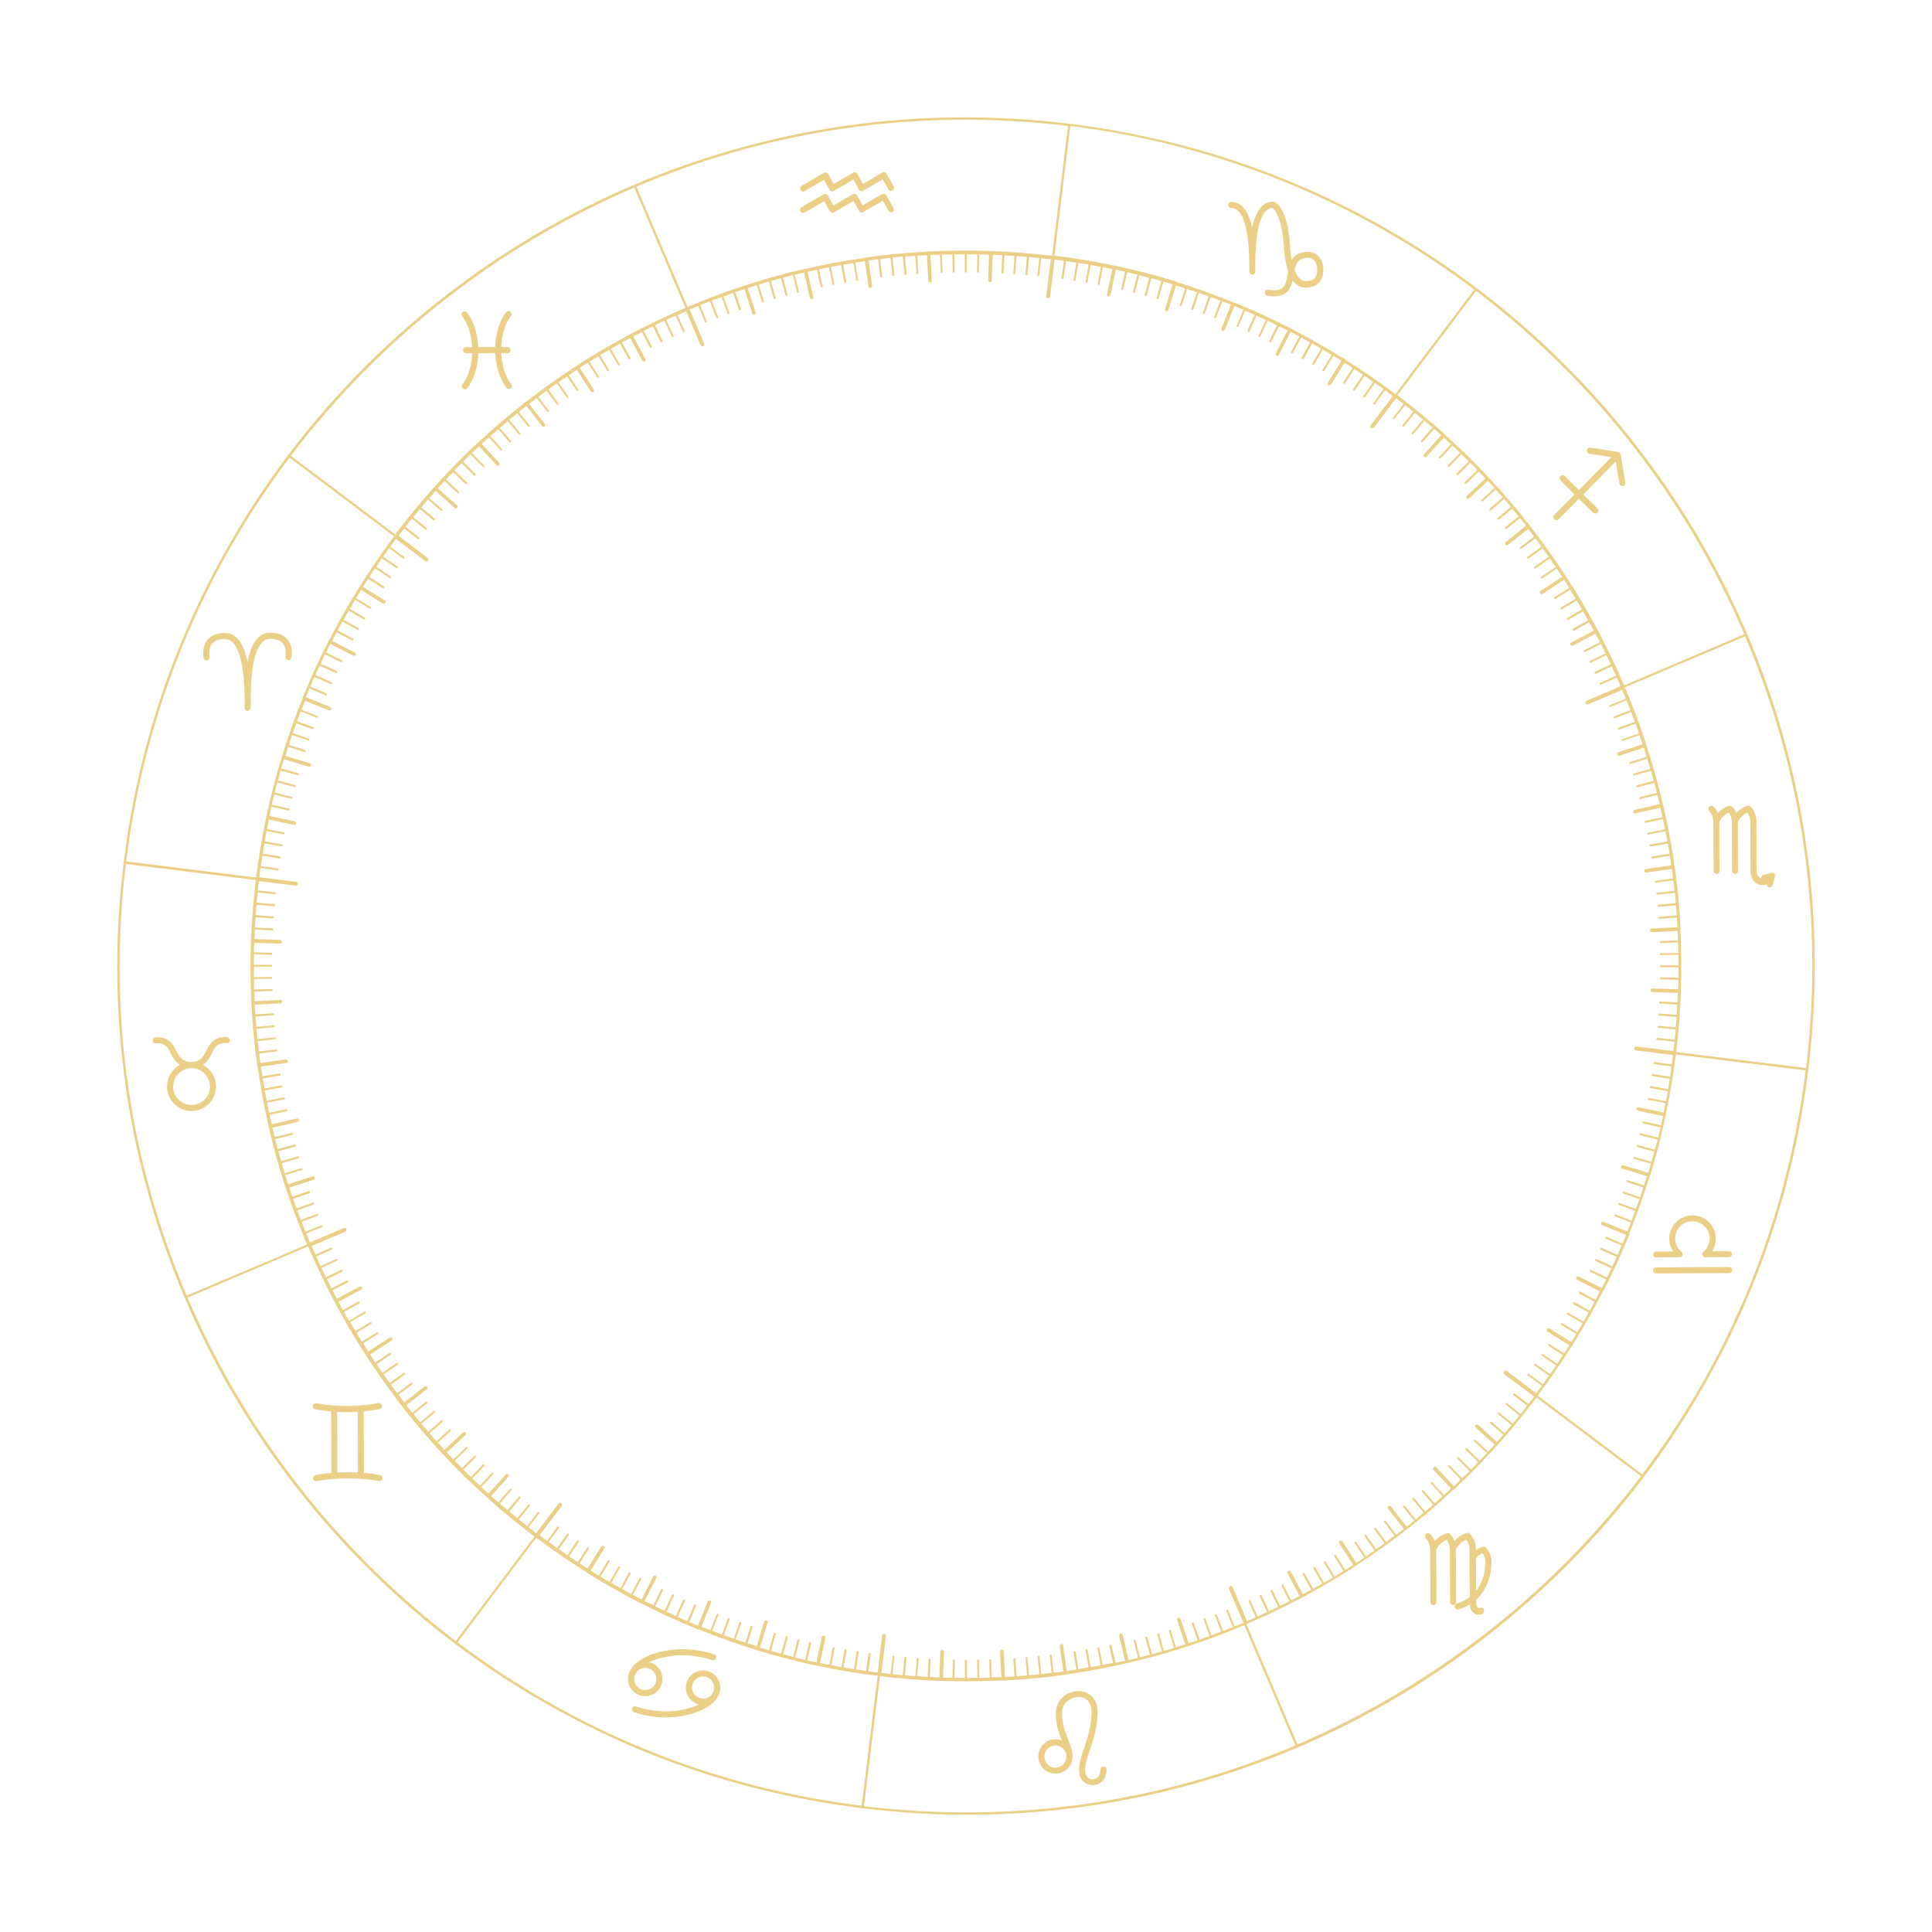 <?xml version="1.0" encoding="utf-8"?>
<!-- Generator: Adobe Illustrator 27.2.0, SVG Export Plug-In . SVG Version: 6.00 Build 0)  -->
<svg version="1.1" xmlns="http://www.w3.org/2000/svg" xmlns:xlink="http://www.w3.org/1999/xlink" x="0px" y="0px"
	 viewBox="0 0 1600 1600" style="enable-background:new 0 0 1600 1600;" xml:space="preserve">
<style type="text/css">
	.st0{display:none;}
	.st1{display:inline;}
	.st2{fill:#EBCF87;}
	.st3{display:inline;fill:#EBCF87;}
</style>
<g id="stay" class="st0">
	<g class="st1">
		<g>
			<g>
				<path class="st2" d="M34,796.9L34,796.9c-1.6,0-2.7-1.4-2.4-3l9.4-43c0.2-1.1,1.2-1.8,2.3-1.8h0.4c1.1,0,2,0.8,2.3,1.8l9.4,43
					c0.3,1.5-0.8,3-2.4,3l0,0c-1.2,0-2.2-0.8-2.4-1.9l-2.1-10.1c-0.2-1.1-1.2-1.9-2.4-1.9h-5.2c-1.2,0-2.2,0.8-2.4,1.9l-2.1,10.1
					C36.2,796.1,35.2,796.9,34,796.9z M43.7,762.1h-0.4l-2.7,13.2c-0.3,1.5,0.8,2.9,2.4,2.9h1.1c1.5,0,2.7-1.4,2.4-2.9L43.7,762.1z"
					/>
			</g>
			<g>
				<path class="st2" d="M78,793.4c-2,2.3-4.2,3.4-6.9,3.4c-2.6,0-4.9-1.1-6.9-3.4c-3.5-4.1-5.2-10.5-5.2-19.1
					c0-10.1,1.9-17.4,5.6-21.8c1.9-2.3,4.2-3.4,6.7-3.4c2.6,0,4.7,0.9,6.3,2.7c2.5,2.9,3.9,6.8,4.1,11.5c0.1,1.3-1,2.4-2.3,2.4l0,0
					c-1.2,0-2.2-1-2.3-2.2c-0.3-4-1.1-6.8-2.4-8.4c-0.8-1-2-1.5-3.3-1.5c-1.3,0-2.4,0.6-3.3,1.7c-2.8,3.3-4.2,9.4-4.2,18.4
					c0,7.8,1.2,13.2,3.5,15.9c1.1,1.3,2.4,2,3.8,2c1.3,0,2.4-0.7,3.5-2c1.2-1.4,1.9-4.4,2.2-9c0.1-1.3,1.1-2.3,2.4-2.3h0
					c1.4,0,2.6,1.2,2.4,2.7C81.2,787,79.9,791.1,78,793.4z"/>
			</g>
		</g>
		<g>
			<g>
				<path class="st2" d="M973.7,70.8v33.9c0,1.1-0.9,1.9-1.9,1.9h-0.3c-1.1,0-1.9-0.9-1.9-1.9V62.4c0-2,1.6-3.6,3.6-3.6h0
					c1.8,0,3.3,1.3,3.5,3.1l4,28h0.4l4-28c0.2-1.8,1.8-3.1,3.5-3.1l0,0c2,0,3.6,1.6,3.6,3.6v42.3c0,1.1-0.9,1.9-1.9,1.9h-0.3
					c-1.1,0-1.9-0.9-1.9-1.9V70.8h-0.4l-4.8,34.1c-0.1,0.9-0.9,1.7-1.9,1.7l0,0c-1,0-1.8-0.7-1.9-1.7l-4.8-34.1H973.7z"/>
			</g>
			<g>
				<path class="st2" d="M1015.2,103.2c-2,2.3-4.2,3.4-6.9,3.4c-2.6,0-4.9-1.1-6.9-3.4c-3.5-4.1-5.2-10.5-5.2-19.1
					c0-10.1,1.9-17.4,5.6-21.8c1.9-2.3,4.2-3.4,6.7-3.4c2.6,0,4.7,0.9,6.3,2.7c2.5,2.9,3.9,6.8,4.1,11.5c0.1,1.3-1,2.4-2.3,2.4l0,0
					c-1.2,0-2.2-1-2.3-2.2c-0.3-4-1.1-6.8-2.4-8.4c-0.8-1-2-1.5-3.3-1.5c-1.3,0-2.4,0.6-3.3,1.7c-2.8,3.3-4.2,9.4-4.2,18.4
					c0,7.8,1.2,13.2,3.5,15.9c1.1,1.3,2.4,2,3.8,2c1.3,0,2.4-0.7,3.5-2c1.2-1.4,1.9-4.4,2.2-8.9c0.1-1.3,1.1-2.3,2.5-2.3l0,0
					c1.4,0,2.6,1.2,2.5,2.7C1018.4,96.8,1017.1,100.9,1015.2,103.2z"/>
			</g>
		</g>
		<g>
			<path class="st2" d="M1549.5,756.1c3.1,3.8,4.7,10.4,4.7,19.8c0,9.2-1.4,15.6-4.3,19c-2.7,3.3-6.1,4.9-10.3,4.9h-1.9
				c-2.8,0-5-2.1-5-4.8v-38.6c0-2.6,2.2-4.8,5-4.8h1.9C1543.8,751.7,1547.1,753.2,1549.5,756.1z M1539.6,795.1
				c2.4,0,4.6-1.2,6.5-3.5c2-2.5,3-7.7,3-15.8c0-8.2-1.1-13.7-3.2-16.3c-1.8-2.1-3.9-3.2-6.3-3.2l0,0c-1.2,0-2.2,0.9-2.2,2.1V793
				C1537.3,794.2,1538.3,795.1,1539.6,795.1L1539.6,795.1z"/>
			<path class="st2" d="M1576.3,796.2c-2,2.3-4.2,3.4-6.9,3.4c-2.6,0-4.9-1.1-6.9-3.4c-3.5-4.1-5.2-10.5-5.2-19.1
				c0-10.1,1.9-17.4,5.6-21.8c1.9-2.3,4.2-3.4,6.7-3.4c2.6,0,4.7,0.9,6.3,2.7c2.5,2.9,3.9,6.8,4.1,11.5c0.1,1.3-1,2.4-2.3,2.4l0,0
				c-1.2,0-2.2-1-2.3-2.2c-0.3-4-1.1-6.8-2.4-8.4c-0.8-1-2-1.5-3.3-1.5c-1.3,0-2.4,0.6-3.3,1.7c-2.8,3.3-4.2,9.4-4.2,18.4
				c0,7.8,1.2,13.2,3.5,15.9c1.1,1.3,2.4,2,3.8,2c1.3,0,2.4-0.7,3.5-2c1.2-1.4,1.9-4.4,2.2-8.9c0.1-1.3,1.1-2.3,2.5-2.3l0,0
				c1.4,0,2.6,1.2,2.5,2.7C1579.5,789.8,1578.3,793.9,1576.3,796.2z"/>
		</g>
		<g>
			<path class="st2" d="M602.5,1502v43.5c0,1.3,1,2.3,2.3,2.3l0,0c1.3,0,2.3-1,2.3-2.3V1502c0-1.3-1-2.3-2.3-2.3l0,0
				C603.5,1499.6,602.5,1500.7,602.5,1502z"/>
			<path class="st2" d="M631,1544.2c-2,2.3-4.2,3.4-6.9,3.4c-2.6,0-4.9-1.1-6.9-3.4c-3.5-4.1-5.2-10.5-5.2-19.1
				c0-10.1,1.9-17.4,5.6-21.8c1.9-2.3,4.2-3.4,6.7-3.4c2.6,0,4.7,0.9,6.3,2.7c2.5,2.9,3.9,6.8,4.1,11.5c0.1,1.3-1,2.4-2.3,2.4l0,0
				c-1.2,0-2.2-1-2.3-2.2c-0.3-4-1.1-6.8-2.4-8.4c-0.8-1-2-1.5-3.3-1.5c-1.3,0-2.4,0.6-3.3,1.7c-2.8,3.3-4.2,9.4-4.2,18.4
				c0,7.8,1.2,13.2,3.5,15.9c1.1,1.3,2.4,2,3.8,2c1.3,0,2.4-0.7,3.5-2c1.2-1.4,1.9-4.4,2.2-8.9c0.1-1.3,1.1-2.3,2.5-2.3l0,0
				c1.4,0,2.6,1.2,2.5,2.7C634.2,1537.8,633,1541.9,631,1544.2z"/>
		</g>
		<g>
			<path class="st2" d="M1513.7,800.6H1489c-0.8,0-1.4-0.6-1.4-1.4c0-0.8,0.6-1.4,1.4-1.4h24.6c0.8,0,1.4,0.6,1.4,1.4
				C1515.1,800,1514.4,800.6,1513.7,800.6z"/>
		</g>
		<g>
			<path class="st2" d="M649.5,1497.6c-0.1,0-0.2,0-0.3,0c-0.8-0.2-1.3-0.9-1.1-1.7l4.7-22c0.2-0.8,0.9-1.3,1.7-1.1
				c0.8,0.2,1.3,0.9,1.1,1.7l-4.7,22C650.8,1497.1,650.2,1497.6,649.5,1497.6z"/>
		</g>
		<g>
			<g>
				<g>
					<line class="st2" x1="209.8" y1="799.3" x2="99.1" y2="799.3"/>
					<path class="st2" d="M209.8,800.5H99.1c-0.6,0-1.2-0.5-1.2-1.1c0-0.6,0.5-1.1,1.2-1.1h110.7c0.6,0,1.1,0.5,1.1,1.1
						C211,799.9,210.4,800.5,209.8,800.5z"/>
				</g>
				<g>
					<line class="st2" x1="99.1" y1="799.3" x2="125.1" y2="773.3"/>
					<path class="st2" d="M99.1,800.5c-0.3,0-0.6-0.1-0.8-0.3c-0.4-0.4-0.4-1.2,0-1.6l26-26c0.4-0.4,1.2-0.4,1.6,0
						c0.4,0.4,0.4,1.2,0,1.6l-26,26C99.6,800.3,99.4,800.5,99.1,800.5z"/>
				</g>
				<g>
					<line class="st2" x1="99.1" y1="799.3" x2="125.1" y2="825.3"/>
					<path class="st2" d="M125.1,826.4c-0.3,0-0.6-0.1-0.8-0.3l-26-26c-0.4-0.4-0.4-1.2,0-1.6c0.4-0.4,1.2-0.4,1.6,0l26,26
						c0.4,0.4,0.4,1.2,0,1.6C125.6,826.3,125.3,826.4,125.1,826.4z"/>
				</g>
			</g>
			<g>
				<g>
					<line class="st2" x1="925.7" y1="222.5" x2="949.2" y2="114.3"/>
					<path class="st2" d="M925.7,223.6c-0.1,0-0.2,0-0.2,0c-0.6-0.1-1-0.7-0.9-1.4L948.1,114c0.1-0.6,0.7-1,1.4-0.9
						c0.6,0.1,1,0.7,0.9,1.4l-23.5,108.2C926.7,223.3,926.3,223.6,925.7,223.6z"/>
				</g>
				<g>
					<line class="st2" x1="949.2" y1="114.3" x2="969.1" y2="145.2"/>
					<path class="st2" d="M969.1,146.3c-0.4,0-0.7-0.2-1-0.5l-19.9-30.9c-0.3-0.5-0.2-1.2,0.3-1.6c0.5-0.3,1.2-0.2,1.6,0.3
						l19.9,30.9c0.3,0.5,0.2,1.2-0.3,1.6C969.5,146.3,969.3,146.3,969.1,146.3z"/>
				</g>
				<g>
					<line class="st2" x1="949.2" y1="114.3" x2="918.3" y2="134.2"/>
					<path class="st2" d="M918.3,135.3c-0.4,0-0.7-0.2-1-0.5c-0.3-0.5-0.2-1.2,0.3-1.6l30.9-19.9c0.5-0.3,1.2-0.2,1.6,0.3
						c0.3,0.5,0.2,1.2-0.3,1.6l-30.9,19.9C918.7,135.2,918.5,135.3,918.3,135.3z"/>
				</g>
			</g>
			<g>
				<g>
					<path class="st2" d="M1052.1,1334.4c-0.4,0-0.7-0.2-0.9-0.5l-109.7-232.3c-0.2-0.5,0-1,0.5-1.3c0.5-0.2,1,0,1.3,0.5
						l109.7,232.3c0.2,0.5,0,1-0.5,1.3C1052.4,1334.4,1052.3,1334.4,1052.1,1334.4z"/>
				</g>
				<g>
					<path class="st2" d="M466.2,800.3H208.9c-0.5,0-0.9-0.4-0.9-0.9s0.4-0.9,0.9-0.9h257.3c0.5,0,0.9,0.4,0.9,0.9
						S466.7,800.3,466.2,800.3z"/>
				</g>
				<g>
					<path class="st2" d="M1391,800.3h-257.3c-0.5,0-0.9-0.4-0.9-0.9s0.4-0.9,0.9-0.9H1391c0.5,0,0.9,0.4,0.9,0.9
						S1391.5,800.3,1391,800.3z"/>
				</g>
				<g>
					<path class="st2" d="M1061.3,592.8c-0.3,0-0.6-0.1-0.7-0.4c-0.3-0.4-0.3-1,0.2-1.3l201.6-160c0.4-0.3,1-0.3,1.3,0.2
						c0.3,0.4,0.3,1-0.2,1.3l-201.6,160C1061.8,592.7,1061.6,592.8,1061.3,592.8z"/>
				</g>
				<g>
					<path class="st2" d="M958.2,506.3c-0.2,0-0.3,0-0.4-0.1c-0.5-0.2-0.6-0.8-0.4-1.3l121.9-226.4c0.2-0.5,0.8-0.6,1.3-0.4
						c0.5,0.2,0.6,0.8,0.4,1.3L959,505.8C958.8,506.2,958.5,506.3,958.2,506.3z"/>
				</g>
				<g>
					<path class="st2" d="M871.2,474.1c-0.1,0-0.1,0-0.2,0c-0.5-0.1-0.8-0.6-0.7-1.1l55-251.4c0.1-0.5,0.6-0.8,1.1-0.7
						c0.5,0.1,0.8,0.6,0.7,1.1l-55,251.4C872,473.8,871.6,474.1,871.2,474.1z"/>
				</g>
				<g>
					<path class="st2" d="M742.6,471.4c-0.5,0-0.9-0.3-0.9-0.8l-44.1-253.4c-0.1-0.5,0.3-1,0.8-1.1c0.5-0.1,1,0.3,1.1,0.8
						l44.1,253.4c0.1,0.5-0.3,1-0.8,1.1C742.7,471.4,742.7,471.4,742.6,471.4z"/>
				</g>
				<g>
					<path class="st2" d="M299.8,1115.2c-0.3,0-0.6-0.2-0.8-0.4c-0.3-0.4-0.1-1,0.3-1.3L517,976.3c0.4-0.3,1-0.1,1.3,0.3
						c0.3,0.4,0.1,1-0.3,1.3L300.3,1115C300.2,1115.1,300,1115.2,299.8,1115.2z"/>
				</g>
				<g>
					<path class="st2" d="M470,1290.6c-0.2,0-0.4-0.1-0.5-0.2c-0.4-0.3-0.6-0.9-0.3-1.3l143.6-213.4c0.3-0.4,0.9-0.6,1.3-0.3
						c0.4,0.3,0.6,0.9,0.3,1.3l-143.6,213.4C470.6,1290.4,470.3,1290.6,470,1290.6z"/>
				</g>
				<g>
					<path class="st2" d="M673.2,1377.7c-0.1,0-0.1,0-0.2,0c-0.5-0.1-0.8-0.6-0.7-1.1l55.1-251.3c0.1-0.5,0.6-0.8,1.1-0.7
						c0.5,0.1,0.8,0.6,0.7,1.1l-55.1,251.3C674.1,1377.4,673.7,1377.7,673.2,1377.7z"/>
				</g>
				<g>
					<path class="st2" d="M830.8,1390.4c-0.5,0-0.9-0.4-0.9-0.9l-13.5-256.9c0-0.5,0.4-1,0.9-1c0.5,0,1,0.4,1,0.9l13.5,256.9
						C831.8,1390,831.4,1390.4,830.8,1390.4C830.9,1390.4,830.9,1390.4,830.8,1390.4z"/>
				</g>
				<g>
					<path class="st2" d="M549.3,579.9c-0.2,0-0.4-0.1-0.6-0.2L355.8,410c-0.4-0.3-0.4-0.9-0.1-1.3c0.3-0.4,0.9-0.4,1.3-0.1
						l192.9,169.7c0.4,0.3,0.4,0.9,0.1,1.3C549.8,579.7,549.6,579.9,549.3,579.9z"/>
				</g>
				<g>
					<path class="st2" d="M799.9,1134c-45.2,0-89-8.8-130.3-26.3c-39.9-16.9-75.6-41-106.4-71.7c-30.7-30.7-54.9-66.5-71.7-106.4
						c-17.5-41.3-26.3-85.1-26.3-130.3c0-45.2,8.8-89,26.3-130.3c16.9-39.9,41-75.6,71.7-106.4c30.7-30.7,66.5-54.9,106.4-71.7
						c41.3-17.5,85.1-26.3,130.3-26.3c45.2,0,89,8.8,130.3,26.3c39.9,16.9,75.6,41,106.4,71.7c30.7,30.7,54.9,66.5,71.7,106.4
						c17.5,41.3,26.3,85.1,26.3,130.3c0,45.2-8.8,89-26.3,130.3c-16.9,39.9-41,75.6-71.7,106.4c-30.7,30.7-66.5,54.9-106.4,71.7
						C888.9,1125.1,845.1,1134,799.9,1134z M799.9,466.5c-183.5,0-332.8,149.3-332.8,332.8s149.3,332.8,332.8,332.8
						c183.5,0,332.8-149.3,332.8-332.8S983.4,466.5,799.9,466.5z"/>
				</g>
				<g>
					<path class="st2" d="M799.9,1124.8c-86.9,0-168.7-33.9-230.1-95.3c-61.5-61.5-95.3-143.2-95.3-230.1
						c0-86.9,33.9-168.7,95.3-230.1s143.2-95.3,230.1-95.3s168.7,33.9,230.1,95.3s95.3,143.2,95.3,230.1
						c0,86.9-33.9,168.7-95.3,230.1C968.6,1090.9,886.9,1124.8,799.9,1124.8z M799.9,475.7c-178.4,0-323.6,145.2-323.6,323.6
						s145.2,323.6,323.6,323.6s323.6-145.2,323.6-323.6S978.3,475.7,799.9,475.7z"/>
				</g>
				<g>
					<path class="st2" d="M799.9,1090.1c-77.7,0-150.7-30.3-205.7-85.2c-54.9-54.9-85.2-128-85.2-205.7s30.3-150.7,85.2-205.7
						c54.9-54.9,128-85.2,205.7-85.2s150.7,30.3,205.7,85.2c54.9,54.9,85.2,128,85.2,205.7s-30.3,150.7-85.2,205.7
						C950.6,1059.9,877.6,1090.1,799.9,1090.1z M799.9,510.4C640.6,510.4,511,640,511,799.3c0,159.3,129.6,288.9,288.9,288.9
						c159.3,0,288.9-129.6,288.9-288.9C1088.9,640,959.2,510.4,799.9,510.4z"/>
				</g>
				<g>
					<path class="st2" d="M799.9,1081.4c-75.4,0-146.2-29.3-199.5-82.6c-53.3-53.3-82.6-124.1-82.6-199.5s29.3-146.2,82.6-199.5
						c53.3-53.3,124.1-82.6,199.5-82.6s146.2,29.3,199.5,82.6c53.3,53.3,82.6,124.1,82.6,199.5s-29.3,146.2-82.6,199.5
						C946.1,1052.1,875.3,1081.4,799.9,1081.4z M799.9,519.1c-154.5,0-280.2,125.7-280.2,280.2s125.7,280.2,280.2,280.2
						c154.5,0,280.2-125.7,280.2-280.2S954.4,519.1,799.9,519.1z"/>
				</g>
				<g>
					<path class="st2" d="M938.5,1093.6c-0.4,0-0.8-0.2-1-0.6l-14.8-31.3c-0.3-0.5,0-1.2,0.5-1.4c0.5-0.3,1.2,0,1.4,0.5l14.8,31.3
						c0.3,0.5,0,1.2-0.5,1.4C938.8,1093.5,938.6,1093.6,938.5,1093.6z"/>
				</g>
				<g>
					<path class="st2" d="M510.1,800.2h-34.6c-0.6,0-1.1-0.5-1.1-1.1c0-0.6,0.5-1.1,1.1-1.1h34.6c0.6,0,1.1,0.5,1.1,1.1
						C511.2,799.7,510.7,800.2,510.1,800.2z"/>
				</g>
				<g>
					<path class="st2" d="M1124.3,800.2h-34.6c-0.6,0-1.1-0.5-1.1-1.1c0-0.6,0.5-1.1,1.1-1.1h34.6c0.6,0,1.1,0.5,1.1,1.1
						C1125.4,799.7,1124.9,800.2,1124.3,800.2z"/>
				</g>
				<g>
					<path class="st2" d="M1026.9,620c-0.3,0-0.6-0.1-0.8-0.4c-0.4-0.5-0.3-1.1,0.2-1.5l27.1-21.5c0.5-0.4,1.1-0.3,1.5,0.2
						c0.4,0.5,0.3,1.1-0.2,1.5l-27.1,21.5C1027.4,619.9,1027.1,620,1026.9,620z"/>
				</g>
				<g>
					<path class="st2" d="M937.3,545c-0.2,0-0.3,0-0.5-0.1c-0.5-0.3-0.7-0.9-0.4-1.5l16.4-30.5c0.3-0.5,0.9-0.7,1.5-0.4
						c0.5,0.3,0.7,0.9,0.4,1.5l-16.4,30.5C938.1,544.7,937.7,545,937.3,545z"/>
				</g>
				<g>
					<path class="st2" d="M861.8,517c-0.1,0-0.2,0-0.2,0c-0.6-0.1-0.9-0.7-0.8-1.3l7.4-33.8c0.1-0.6,0.7-0.9,1.3-0.8
						c0.6,0.1,0.9,0.7,0.8,1.3l-7.4,33.8C862.8,516.7,862.3,517,861.8,517z"/>
				</g>
				<g>
					<path class="st2" d="M750.2,514.6c-0.5,0-1-0.4-1.1-0.9l-5.9-34.1c-0.1-0.6,0.3-1.1,0.9-1.2c0.6-0.1,1.1,0.3,1.2,0.9l5.9,34.1
						c0.1,0.6-0.3,1.1-0.9,1.2C750.3,514.6,750.2,514.6,750.2,514.6z"/>
				</g>
				<g>
					<path class="st2" d="M525.4,973c-0.4,0-0.7-0.2-0.9-0.5c-0.3-0.5-0.2-1.2,0.3-1.5l29.3-18.4c0.5-0.3,1.2-0.2,1.5,0.3
						c0.3,0.5,0.2,1.2-0.3,1.5L526,972.9C525.8,973,525.6,973,525.4,973z"/>
				</g>
				<g>
					<path class="st2" d="M618.8,1069.3c-0.2,0-0.4-0.1-0.6-0.2c-0.5-0.3-0.6-1-0.3-1.5l19.3-28.7c0.3-0.5,1-0.6,1.5-0.3
						c0.5,0.3,0.6,1,0.3,1.5l-19.3,28.7C619.5,1069.2,619.2,1069.3,618.8,1069.3z"/>
				</g>
				<g>
					<path class="st2" d="M730.4,1117.1c-0.1,0-0.2,0-0.2,0c-0.6-0.1-0.9-0.7-0.8-1.3l7.4-33.8c0.1-0.6,0.7-0.9,1.3-0.8
						c0.6,0.1,0.9,0.7,0.8,1.3l-7.4,33.8C731.3,1116.7,730.9,1117.1,730.4,1117.1z"/>
				</g>
				<g>
					<path class="st2" d="M816.9,1124.1c-0.6,0-1-0.4-1.1-1l-1.8-34.6c0-0.6,0.4-1.1,1-1.1c0.6,0,1.1,0.4,1.1,1l1.8,34.6
						C818,1123.6,817.5,1124.1,816.9,1124.1C816.9,1124.1,816.9,1124.1,816.9,1124.1z"/>
				</g>
				<g>
					<path class="st2" d="M582.3,608.8c-0.3,0-0.5-0.1-0.7-0.3l-26-22.9c-0.4-0.4-0.5-1.1-0.1-1.5c0.4-0.4,1.1-0.5,1.5-0.1l26,22.9
						c0.4,0.4,0.5,1.1,0.1,1.5C582.9,608.7,582.6,608.8,582.3,608.8z"/>
				</g>
				<path class="st2" d="M505.8,895.8c-0.8,0-1.5-0.7-1.5-1.5v-8.7v-8.8c0-0.7-0.6-1.3-1.3-1.3h-1.9c-0.4,0-0.8-0.4-0.8-0.8l0,0
					c0-0.4,0.3-0.8,0.7-0.8c2.4-0.2,3.9-1.2,4.5-3.1c0.1-0.4,0.5-0.6,0.8-0.6l0,0c0.5,0,0.9,0.4,0.9,0.9v23.2
					C507.3,895.1,506.6,895.8,505.8,895.8L505.8,895.8z"/>
				<path class="st2" d="M586.4,1022.7L586.4,1022.7c0,0.7-0.6,1.2-1.2,1.2h-10.5c-0.9,0-1.7-0.7-1.7-1.7l0,0c0-0.3,0.1-0.6,0.2-0.8
					c2-3.6,4.4-7.1,7.3-10.4c1.7-1.9,2.5-3.9,2.5-6c0-1.5-0.4-2.6-1.2-3.4c-0.5-0.5-1.2-0.8-2.1-0.8c-0.7,0-1.4,0.4-2.1,1
					c-0.6,0.6-1,1.8-1.1,3.5c-0.1,0.8-0.7,1.3-1.4,1.3l0,0c-0.9,0-1.5-0.8-1.4-1.6c0.3-2.3,1-4.1,2.1-5.2c1-1,2.4-1.6,4.2-1.6
					c1.7,0,3.1,0.6,4.2,1.7c1.2,1.2,1.8,2.9,1.8,5.1c0,2.5-1.2,5.2-3.5,7.9c-2.1,2.4-3.9,4.7-5.4,7c-0.4,0.6,0,1.4,0.7,1.4h7.4
					C585.8,1021.4,586.4,1022,586.4,1022.7z"/>
				<path class="st2" d="M677.5,1090.7c0.6,0.6,1.4,0.9,2.5,0.9c0.9,0,1.7-0.4,2.5-1.2c0.8-0.8,1.2-2.1,1.2-3.9
					c0-1.4-0.5-2.6-1.4-3.5c-0.5-0.5-1.2-0.8-2-0.9c-0.6-0.1-1.1-0.6-1.1-1.2v0c0-0.6,0.4-1.1,1-1.2c0.9-0.2,1.6-0.5,2.2-1.1
					c0.7-0.7,1-1.7,1-3.1c0-1.7-0.4-3-1.2-3.8c-0.5-0.5-1.2-0.8-2-0.8c-0.8,0-1.4,0.3-2,0.8c-0.7,0.7-1.1,1.6-1.3,2.7
					c-0.1,0.7-0.7,1.2-1.4,1.2l0,0c-0.9,0-1.6-0.8-1.4-1.7c0.3-1.5,1-2.7,2-3.8c1-1,2.4-1.6,4.1-1.6c1.7,0,3.1,0.5,4.2,1.6
					c1.2,1.2,1.8,2.8,1.8,4.9c0,1.8-0.5,3.2-1.4,4.2c-0.3,0.3-0.7,0.6-1,0.9c-0.5,0.4-0.5,1.2,0.1,1.5c0.4,0.2,0.8,0.5,1,0.8
					c1.2,1.2,1.8,2.7,1.8,4.5c0,2.3-0.7,4.1-2.1,5.5c-1.2,1.2-2.8,1.8-4.6,1.8c-2,0-3.6-0.6-4.7-1.7c-1-1-1.6-2.4-1.9-4.2
					c-0.1-0.9,0.6-1.7,1.5-1.7h0c0.8,0,1.4,0.6,1.5,1.3C676.4,1089.1,676.8,1090,677.5,1090.7z"/>
				<path class="st2" d="M777.4,1118.5c-0.8,0-1.5-0.7-1.5-1.5v-1.5v-2.4c0-0.3-0.3-0.6-0.6-0.6h-6.2c-1.1,0-2-0.9-2-2l0,0
					c0-0.3,0.1-0.6,0.2-0.9l8-15.6c0.3-0.6,1-1,1.7-1l0,0c1,0,1.9,0.8,1.9,1.9v14.5c0,0.3,0.3,0.6,0.6,0.6h0.9
					c0.7,0,1.2,0.6,1.2,1.2l0,0c0,0.7-0.6,1.2-1.2,1.2h-0.9c-0.3,0-0.6,0.3-0.6,0.6v3.9C778.9,1117.9,778.2,1118.5,777.4,1118.5
					L777.4,1118.5z M775.9,1109.4v-10.1c0-0.2-0.3-0.3-0.4-0.1l-5.4,10.6c-0.1,0.1,0,0.3,0.2,0.3h5
					C775.6,1110,775.9,1109.7,775.9,1109.4z"/>
				<path class="st2" d="M874.4,1106.1c0.5,0.5,1.3,0.8,2.2,0.8c0.8,0,1.5-0.3,2.2-1c1-1,1.6-2.8,1.6-5.2c0-2.3-0.4-3.8-1.3-4.7
					c-0.5-0.5-1.1-0.8-1.8-0.8c-1.4,0-2.5,0.7-3.4,2.1c-0.3,0.4-0.7,0.6-1.2,0.6h-0.3c-0.8,0-1.5-0.7-1.5-1.5l0.6-11.3
					c0-0.7,0.6-1.2,1.2-1.2h8.9c0.7,0,1.2,0.6,1.2,1.2l0,0c0,0.7-0.6,1.2-1.2,1.2h-6.4c-0.6,0-1.2,0.5-1.2,1.2l-0.4,6.7
					c0,0.2,0.2,0.3,0.4,0.2c1.1-1,2.4-1.5,3.9-1.5c1.3,0,2.4,0.5,3.4,1.4c1.4,1.4,2.1,3.5,2.1,6.3c0,3-0.8,5.3-2.5,6.9
					c-1.2,1.2-2.7,1.8-4.5,1.8c-1.8,0-3.3-0.5-4.3-1.6c-1-1-1.6-2.3-1.9-3.9c-0.2-0.9,0.5-1.8,1.4-1.8h0c0.7,0,1.4,0.5,1.5,1.2
					C873.3,1104.5,873.7,1105.4,874.4,1106.1z"/>
				<path class="st2" d="M1056.7,957.1c-0.4-0.3-0.8-0.5-1.3-0.5c-0.7,0-1.3,0.3-1.8,0.8c-1.4,1.4-2.3,4-2.7,7.8
					c0,0.3,0.3,0.4,0.5,0.2c1.1-1.5,2.4-2.2,3.9-2.2c1.3,0,2.5,0.5,3.5,1.6c1.4,1.4,2.1,3.5,2.1,6.4c0,3.1-0.7,5.5-2.2,6.9
					c-1,1-2.4,1.6-4.1,1.6c-1.5,0-2.8-0.6-4.1-1.8c-1.8-1.8-2.8-5.4-2.8-10.6c0-5.2,1.3-9,3.8-11.5c1-1,2.4-1.6,3.9-1.6
					c1.3,0,2.4,0.4,3.1,1.2c0.8,0.8,1.4,1.8,1.7,2.9c0.3,0.9-0.5,1.8-1.4,1.8l0,0c-0.7,0-1.3-0.5-1.4-1.2
					C1057.4,958.1,1057.1,957.5,1056.7,957.1z M1052.7,966.4c-1,1-1.6,2.4-1.6,4.2c0,2.7,0.6,4.7,1.8,5.9c0.5,0.5,1.1,0.8,1.8,0.8
					c0.7,0,1.4-0.3,2-0.9c0.8-0.8,1.2-2.5,1.2-5.2c0-2.4-0.4-4-1.3-4.9c-0.5-0.5-1.1-0.8-1.8-0.8
					C1054,965.5,1053.3,965.8,1052.7,966.4z"/>
				<path class="st2" d="M1089,715.2l5.7-20.4c0.1-0.4-0.2-0.8-0.6-0.8h-7.6c-0.7,0-1.2-0.6-1.2-1.2l0,0c0-0.7,0.6-1.2,1.2-1.2h8.8
					c1.3,0,2.4,1.1,2.4,2.4l0,0c0,0.2,0,0.4-0.1,0.6l-5.8,21.4c-0.2,0.6-0.7,1.1-1.4,1.1l0,0C1089.5,717.1,1088.8,716.2,1089,715.2z
					"/>
				<path class="st2" d="M1003,564.6c1.4,1.4,2.1,2.9,2.1,4.5c0,2.4-0.7,4.2-2.1,5.6c-1.1,1.1-2.7,1.7-4.7,1.7c-2,0-3.6-0.6-4.7-1.7
					c-1.4-1.4-2.1-3.3-2.1-5.6c0-1.6,0.7-3.1,2.1-4.5c0.3-0.3,0.6-0.5,0.9-0.7c0.4-0.3,0.4-0.9,0-1.2c-0.2-0.1-0.4-0.3-0.6-0.5
					c-1.2-1.2-1.8-2.7-1.8-4.3v-0.1c0-2.2,0.7-3.9,2-5.2c1.1-1.1,2.5-1.7,4.2-1.7c1.7,0,3.1,0.6,4.2,1.7c1.3,1.3,2,3.1,2,5.2v0.1
					c0,1.7-0.6,3.1-1.8,4.3c-0.2,0.2-0.4,0.3-0.6,0.5c-0.4,0.3-0.4,0.9,0,1.2C1002.4,564.1,1002.7,564.3,1003,564.6z M995.7,565.5
					c-0.9,0.9-1.3,2.1-1.3,3.5c0,1.7,0.4,3.1,1.3,3.9c0.7,0.7,1.5,1,2.5,1c1,0,1.8-0.3,2.5-1c0.9-0.9,1.3-2.2,1.3-3.9
					c0-1.5-0.4-2.7-1.3-3.5c-0.7-0.7-1.5-1-2.5-1C997.3,564.5,996.4,564.8,995.7,565.5z M996,554.1c-0.7,0.7-1,1.9-1,3.7v0.1
					c0,1.6,0.3,2.7,1,3.4c0.6,0.6,1.4,0.9,2.2,0.9c0.9,0,1.6-0.3,2.2-0.9c0.7-0.7,1-1.8,1-3.4v-0.1c0-1.7-0.4-3-1-3.7
					c-0.6-0.6-1.4-0.9-2.2-0.9C997.4,553.2,996.6,553.5,996,554.1z"/>
				<path class="st2" d="M913.8,510.8c0,5.3-1.2,9.2-3.5,11.5c-1,1-2.4,1.6-3.9,1.6c-1.3,0-2.4-0.4-3.1-1.2
					c-0.9-0.9-1.5-1.8-1.9-2.9c-0.3-0.9,0.4-1.9,1.4-1.9l0,0c0.7,0,1.2,0.4,1.4,1.1c0.2,0.7,0.5,1.3,1.1,1.8
					c0.3,0.4,0.8,0.5,1.4,0.5c0.6,0,1.2-0.3,1.7-0.8c1.2-1.2,2-3.6,2.4-7.1c0-0.2-0.3-0.4-0.4-0.2c-0.9,1.4-2.3,2.1-3.9,2.1
					c-1.3,0-2.5-0.5-3.5-1.6c-1.4-1.4-2.1-3.7-2.1-6.9c0-3,0.8-5.2,2.4-6.8c1.4-1.4,3-1.9,4.8-1.6c0.7,0.1,1.5,0.4,2.1,0.8
					C912.5,501.1,913.8,504.9,913.8,510.8z M906.8,500.7c-0.5,0-1.1,0.3-1.7,0.9c-1,1-1.4,2.7-1.4,5.2c0,2.7,0.4,4.5,1.3,5.4
					c0.5,0.5,1.1,0.8,1.8,0.8c0.8,0,1.5-0.3,2.1-0.9c1-1,1.6-2.6,1.6-4.7c0-2.8-0.6-4.8-1.7-5.9C908.3,501,907.6,500.7,906.8,500.7z
					"/>
				<g>
					<path class="st2" d="M651.9,544.9c-0.8,0-1.5-0.7-1.5-1.5v-8.7v-8.8c0-0.7-0.6-1.3-1.3-1.3h-1.9c-0.4,0-0.8-0.4-0.8-0.8l0,0
						c0-0.4,0.3-0.8,0.7-0.8c2.4-0.2,3.9-1.2,4.5-3.1c0.1-0.4,0.5-0.6,0.8-0.6l0,0c0.5,0,0.9,0.4,0.9,0.9v23.2
						C653.4,544.2,652.7,544.9,651.9,544.9L651.9,544.9z"/>
					<path class="st2" d="M641.3,544.9c-0.8,0-1.5-0.7-1.5-1.5v-8.7v-8.8c0-0.7-0.6-1.3-1.3-1.3h-1.9c-0.4,0-0.8-0.4-0.8-0.8l0,0
						c0-0.4,0.3-0.8,0.7-0.8c2.4-0.2,3.9-1.2,4.5-3.1c0.1-0.4,0.5-0.6,0.8-0.6l0,0c0.5,0,0.9,0.4,0.9,0.9v23.2
						C642.8,544.2,642.1,544.9,641.3,544.9L641.3,544.9z"/>
				</g>
				<g>
					<path class="st2" d="M806.3,480.5c1.2-1.2,2.6-1.8,4.1-1.8c1.5,0,2.8,0.6,4.1,1.8c2.1,2.1,3.1,5.7,3.1,10.9c0,5.2-1,8.9-3.1,11
						c-1.2,1.2-2.6,1.8-4.1,1.8c-1.5,0-2.8-0.6-4.1-1.8c-2.1-2.1-3.1-5.8-3.1-11C803.2,486.2,804.2,482.6,806.3,480.5z M812.1,482
						c-0.5-0.5-1.1-0.8-1.7-0.8c-0.6,0-1.2,0.3-1.7,0.8c-1.7,1.7-2.5,4.9-2.5,9.4c0,4.7,0.8,7.9,2.5,9.6c0.5,0.5,1.1,0.8,1.7,0.8
						c0.6,0,1.2-0.3,1.7-0.8c1.7-1.7,2.5-4.9,2.5-9.6C814.6,486.8,813.8,483.6,812.1,482z"/>
					<path class="st2" d="M798.7,504.2c-0.8,0-1.5-0.7-1.5-1.5V494v-8.8c0-0.7-0.6-1.3-1.3-1.3h-1.9c-0.4,0-0.8-0.4-0.8-0.8l0,0
						c0-0.4,0.3-0.8,0.7-0.8c2.4-0.2,3.9-1.2,4.5-3.1c0.1-0.4,0.5-0.6,0.8-0.6l0,0c0.5,0,0.9,0.4,0.9,0.9v23.2
						C800.2,503.6,799.6,504.2,798.7,504.2L798.7,504.2z"/>
				</g>
				<g>
					<path class="st2" d="M504.6,707.7c-0.8,0-1.5-0.7-1.5-1.5v-8.7v-8.8c0-0.7-0.6-1.3-1.3-1.3h-1.9c-0.4,0-0.8-0.4-0.8-0.8l0,0
						c0-0.4,0.3-0.8,0.7-0.8c2.4-0.2,3.9-1.2,4.5-3.1c0.1-0.4,0.5-0.6,0.8-0.6l0,0c0.5,0,0.9,0.4,0.9,0.9v23.2
						C506.1,707,505.4,707.7,504.6,707.7L504.6,707.7z"/>
					<path class="st2" d="M521.9,706.5L521.9,706.5c0,0.7-0.6,1.2-1.2,1.2h-10.5c-0.9,0-1.7-0.7-1.7-1.7l0,0c0-0.3,0.1-0.6,0.2-0.8
						c2-3.6,4.4-7.1,7.3-10.4c1.7-1.9,2.5-3.9,2.5-6c0-1.5-0.4-2.6-1.2-3.4c-0.5-0.5-1.2-0.8-2.1-0.8c-0.7,0-1.4,0.4-2.1,1
						c-0.6,0.6-1,1.8-1.1,3.5c-0.1,0.8-0.7,1.3-1.4,1.3l0,0c-0.9,0-1.5-0.8-1.4-1.6c0.3-2.3,1-4.1,2.1-5.2c1-1,2.4-1.6,4.2-1.6
						c1.7,0,3.1,0.6,4.2,1.7c1.2,1.2,1.8,2.9,1.8,5.1c0,2.5-1.2,5.2-3.5,7.9c-2.1,2.4-3.9,4.7-5.4,7c-0.4,0.6,0,1.4,0.7,1.4h7.4
						C521.4,705.2,521.9,705.8,521.9,706.5z"/>
				</g>
			</g>
		</g>
	</g>
	<path class="st3" d="M1031.6,1192.9c-2.3-1.8-3.8-5.6-3.8-9.7c0-4.1,1.5-7.9,3.8-9.7c1-0.8,1.2-2.3,0.4-3.3c-0.8-1-2.3-1.2-3.3-0.4
		c-3,2.3-4.9,6.4-5.4,11.1h-4.9v-7.4c0-1.3-1-2.3-2.3-2.3c-1.3,0-2.3,1-2.3,2.3v7.4h-4.9c-0.5-4.6-2.5-8.7-5.4-11.1
		c-1-0.8-2.5-0.6-3.3,0.4c-0.8,1-0.6,2.5,0.4,3.3c2.3,1.8,3.8,5.6,3.8,9.7c0,4.1-1.5,7.9-3.8,9.7c-1,0.8-1.2,2.3-0.4,3.3
		c0.5,0.6,1.1,0.9,1.8,0.9c0.5,0,1-0.2,1.4-0.5c3-2.3,4.9-6.4,5.4-11.1h4.9v14c-5.8,1.1-10.2,6.2-10.2,12.3
		c0,6.9,5.6,12.5,12.5,12.5c6.9,0,12.5-5.6,12.5-12.5c0-6.1-4.4-11.2-10.2-12.3v-14h4.9c0.5,4.6,2.5,8.7,5.4,11.1
		c0.4,0.3,0.9,0.5,1.4,0.5c0.7,0,1.4-0.3,1.8-0.9C1032.8,1195.1,1032.6,1193.7,1031.6,1192.9z M1024,1211.8c0,4.4-3.5,7.9-7.9,7.9
		c-4.4,0-7.9-3.5-7.9-7.9c0-4.4,3.5-7.9,7.9-7.9C1020.5,1203.9,1024,1207.4,1024,1211.8z"/>
	<g class="st1">
		<path class="st2" d="M1131.3,1110.6c0.1-1.3-0.8-2.4-2.1-2.5c-1.3-0.1-2.4,0.8-2.5,2.1c-0.8,10.4-9.7,18.5-20.1,18.5
			c-10.4,0-19.2-8.1-20.1-18.5c-0.1-1.3-1.2-2.2-2.5-2.1c-1.3,0.1-2.2,1.2-2.1,2.5c1,12,10.6,21.6,22.4,22.7v5.4h-7.6
			c-1.3,0-2.3,1-2.3,2.3s1,2.3,2.3,2.3h7.6v8c0,1.3,1,2.3,2.3,2.3c1.3,0,2.3-1,2.3-2.3v-8h7.6c1.3,0,2.3-1,2.3-2.3s-1-2.3-2.3-2.3
			h-7.6v-5.4C1120.7,1132.1,1130.3,1122.6,1131.3,1110.6z"/>
		<path class="st2" d="M1106.6,1120.5c6,0,10.9-4.9,10.9-10.9c0-6-4.9-10.9-10.9-10.9c-6,0-10.9,4.9-10.9,10.9
			C1095.7,1115.6,1100.6,1120.5,1106.6,1120.5z M1106.6,1103.3c3.5,0,6.3,2.8,6.3,6.3c0,3.5-2.8,6.3-6.3,6.3c-3.5,0-6.3-2.8-6.3-6.3
			C1100.3,1106.1,1103.1,1103.3,1106.6,1103.3z"/>
	</g>
	<path class="st3" d="M1069.2,394.9l-3.4-5.8c-0.4-0.7-1.2-1.2-2-1.2c-0.8,0-1.6,0.4-2,1.2l-3.4,5.8c-0.4,0.7-0.4,1.6,0,2.3
		c0.4,0.7,1.2,1.2,2,1.2h1c0.1,5.4,0,10.4-3,13.5c-2.1,2.2-5.6,3.3-10.7,3.6v-17h1c0.8,0,1.6-0.4,2-1.2c0.4-0.7,0.4-1.6,0-2.3
		l-3.4-5.8c-0.4-0.7-1.2-1.2-2-1.2s-1.6,0.4-2,1.2l-3.4,5.8c-0.4,0.7-0.4,1.6,0,2.3c0.4,0.7,1.2,1.2,2,1.2h1v17
		c-5.1-0.3-8.6-1.4-10.7-3.6c-3-3.1-3.1-8.1-3-13.5h1c0.8,0,1.6-0.4,2-1.2c0.4-0.7,0.4-1.6,0-2.3l-3.4-5.8c-0.4-0.7-1.2-1.2-2-1.2
		c-0.8,0-1.6,0.4-2,1.2l-3.4,5.8c-0.4,0.7-0.4,1.6,0,2.3c0.4,0.7,1.2,1.2,2,1.2h1.1c-0.1,5.8,0,12.3,4.3,16.7c3,3.1,7.6,4.7,14,5
		v5.4h-7.6c-1.3,0-2.3,1-2.3,2.3c0,1.3,1,2.3,2.3,2.3h7.6v8c0,1.3,1,2.3,2.3,2.3s2.3-1,2.3-2.3v-8h7.6c1.3,0,2.3-1,2.3-2.3
		c0-1.3-1-2.3-2.3-2.3h-7.6v-5.4c6.4-0.3,11-1.9,14-5c4.3-4.4,4.4-10.9,4.3-16.7h1.1c0.8,0,1.6-0.4,2-1.2
		C1069.6,396.5,1069.6,395.6,1069.2,394.9z"/>
</g>
<g id="fast" class="st0">
	<g class="st1">
		<g>
			<path class="st2" d="M908.1,1254.6c-2.2,0-4.4-0.3-6.6-0.9c-1-0.3-1.7-1.2-1.7-2.2s0.7-2,1.7-2.2c9.3-2.4,15.7-10.8,15.7-20.4
				c0-9.6-6.5-18-15.7-20.4c-1-0.3-1.7-1.2-1.7-2.2c0-1.1,0.7-2,1.7-2.2c2.2-0.6,4.4-0.9,6.6-0.9c14.2,0,25.8,11.6,25.8,25.8
				C933.9,1243.1,922.3,1254.6,908.1,1254.6z M911.1,1207.9c6.6,4.7,10.7,12.4,10.7,20.9c0,8.5-4.1,16.2-10.7,20.9
				c10.2-1.5,18.1-10.3,18.1-20.9S921.4,1209.4,911.1,1207.9z"/>
		</g>
	</g>
</g>
<g id="middle" class="st0">
	<g class="st1">
		<g>
			<path class="st2" d="M752.1,384.9c-14.2,0-25.8-11.6-25.8-25.8c0-14.2,11.6-25.8,25.8-25.8c14.2,0,25.8,11.6,25.8,25.8
				C777.8,373.4,766.3,384.9,752.1,384.9z M752.1,338c-11.7,0-21.1,9.5-21.1,21.1c0,11.7,9.5,21.1,21.1,21.1
				c11.7,0,21.1-9.5,21.1-21.1C773.2,347.5,763.7,338,752.1,338z"/>
		</g>
		<g>
			<path class="st2" d="M755.7,359.1c0,2-1.6,3.6-3.6,3.6s-3.6-1.6-3.6-3.6s1.6-3.6,3.6-3.6S755.7,357.1,755.7,359.1z"/>
			<path class="st2" d="M752.1,365.1c-3.3,0-5.9-2.7-5.9-5.9c0-3.3,2.7-5.9,5.9-5.9c3.3,0,5.9,2.7,5.9,5.9
				C758,362.4,755.3,365.1,752.1,365.1z M752.1,357.9c-0.7,0-1.3,0.6-1.3,1.3c0,0.7,0.6,1.3,1.3,1.3c0.7,0,1.3-0.6,1.3-1.3
				C753.3,358.4,752.8,357.9,752.1,357.9z"/>
		</g>
	</g>
	<path class="st3" d="M996.1,400.1h-6.4V390c6.2-1.1,11-6.5,11-13.1c0-7.3-6-13.3-13.3-13.3s-13.3,6-13.3,13.3c0,6.5,4.7,12,11,13.1
		v10.1h-6.4c-1.3,0-2.3,1-2.3,2.3s1,2.3,2.3,2.3h6.4v7.1c0,1.3,1,2.3,2.3,2.3s2.3-1,2.3-2.3v-7.1h6.4c1.3,0,2.3-1,2.3-2.3
		S997.4,400.1,996.1,400.1z M978.7,376.9c0-4.8,3.9-8.6,8.6-8.6c4.8,0,8.6,3.9,8.6,8.6c0,4.8-3.9,8.6-8.6,8.6
		C982.6,385.5,978.7,381.6,978.7,376.9z"/>
	<path class="st3" d="M502.2,477.5c0-2.6-0.8-5.1-2.1-7.1c2.2-2,4.1-5.5,2.2-10.9c-0.4-1.2-1.7-1.8-3-1.4c-1.2,0.4-1.8,1.7-1.4,3
		c1.2,3.3,0,5.1-1,5.9c-2.2-1.7-5-2.8-8.1-2.8c-3,0-5.8,1-8.1,2.8c-1-0.8-2.1-2.6-1-5.9c0.4-1.2-0.2-2.5-1.4-3
		c-1.2-0.4-2.5,0.2-3,1.4c-1.9,5.3,0,8.9,2.2,10.9c-1.3,2.1-2.1,4.5-2.1,7.1c0,6.5,4.7,12,11,13.1v10.1h-6.4c-1.3,0-2.3,1-2.3,2.3
		s1,2.3,2.3,2.3h6.4v7.1c0,1.3,1,2.3,2.3,2.3c1.3,0,2.3-1,2.3-2.3v-7.1h6.4c1.3,0,2.3-1,2.3-2.3s-1-2.3-2.3-2.3h-6.4v-10.1
		C497.4,489.5,502.2,484.1,502.2,477.5z M480.2,477.5c0-4.8,3.9-8.6,8.6-8.6c4.8,0,8.6,3.9,8.6,8.6c0,4.8-3.9,8.6-8.6,8.6
		C484.1,486.2,480.2,482.3,480.2,477.5z"/>
</g>
<g id="slow" class="st0">
	<g class="st1">
		<path class="st2" d="M620.4,1170.8C620.4,1170.8,620.4,1170.7,620.4,1170.8c0-0.1,0-0.1,0-0.2c0-0.1,0-0.1,0-0.2c0,0,0-0.1,0-0.1
			c0-0.1,0-0.1-0.1-0.2c0-0.1,0-0.1-0.1-0.2c0,0,0-0.1,0-0.1c0-0.1-0.1-0.1-0.1-0.2c0-0.1-0.1-0.1-0.1-0.2c0,0,0-0.1-0.1-0.1
			c0,0-0.1-0.1-0.1-0.1c0,0-0.1-0.1-0.1-0.1c0,0,0,0,0,0c0,0,0,0,0,0c0,0-0.1-0.1-0.1-0.1c0,0-0.1-0.1-0.1-0.1c0,0,0,0-0.1,0
			c-0.1,0-0.1-0.1-0.2-0.1c-0.1,0-0.1-0.1-0.2-0.1c0,0,0,0-0.1,0c-0.1,0-0.1,0-0.2-0.1c0,0-0.1,0-0.1,0c0,0,0,0-0.1,0
			c-0.1,0-0.2,0-0.2,0c0,0-0.1,0-0.1,0c0,0,0,0,0,0c0,0-0.1,0-0.1,0c0,0,0,0,0,0l-12.9,0.5c-1.3,0-2.3,1.1-2.2,2.4
			c0,1.3,1.1,2.2,2.3,2.2c0,0,0.1,0,0.1,0l7-0.3l-11.3,11.3c-5.2-3.6-12.4-3.1-17,1.5c-5.2,5.2-5.2,13.6,0,18.8
			c2.6,2.6,6,3.9,9.4,3.9c3.4,0,6.8-1.3,9.4-3.9c4.6-4.6,5.1-11.8,1.5-17l11.3-11.3l-0.3,7c0,1.3,1,2.4,2.2,2.4c0,0,0.1,0,0.1,0
			c1.2,0,2.3-1,2.3-2.2l0.5-12.9C620.4,1170.9,620.4,1170.9,620.4,1170.8C620.4,1170.8,620.4,1170.8,620.4,1170.8z M599.5,1201.6
			c-3.4,3.4-8.9,3.4-12.2,0c-3.4-3.4-3.4-8.9,0-12.2c1.7-1.7,3.9-2.5,6.1-2.5c2.2,0,4.4,0.8,6.1,2.5
			C602.9,1192.8,602.9,1198.3,599.5,1201.6z"/>
		<path class="st2" d="M403.9,934H396V923c0-1.3-1-2.3-2.3-2.3c-1.3,0-2.3,1-2.3,2.3V934h-17.9c4.9-5.9,12.6-17.4,8.7-26.3
			c-1.4-3.3-3.6-5.4-6.4-6.2c-5-1.6-10.2,1.6-10.4,1.8c-1.1,0.7-1.4,2.1-0.7,3.2c0.7,1.1,2.1,1.4,3.2,0.7c0,0,3.6-2.2,6.6-1.3
			c1.5,0.5,2.6,1.7,3.5,3.6c3.4,7.8-7,20.8-11.3,25.1c-0.7,0.7-0.9,1.7-0.5,2.5c0.4,0.9,1.2,1.4,2.1,1.4h23v14.7
			c0,1.3,1,2.3,2.3,2.3c1.3,0,2.3-1,2.3-2.3v-14.7h7.9c1.3,0,2.3-1,2.3-2.3C406.2,935,405.1,934,403.9,934z"/>
		<path class="st2" d="M986.4,1236.8c-1.1,0.6-1.5,2-0.9,3.2c0.3,0.5-0.3,2.4-2,3.4c-1.7,1.1-3.3,0.7-4.7-1.2
			c-1.7-2.2-0.5-6.8,0.7-11.6c0.5-1.8,0.9-3.7,1.3-5.6c1.6-8.2,0.3-13.9-3.9-17.1c-5.7-4.4-13.1-2.3-17.1-0.6v-4.7h5.5
			c1.3,0,2.3-1,2.3-2.3c0-1.3-1-2.3-2.3-2.3h-5.5v-6.1c0-1.3-1-2.3-2.3-2.3s-2.3,1-2.3,2.3v6.1h-4.2c-1.3,0-2.3,1-2.3,2.3
			c0,1.3,1,2.3,2.3,2.3h4.2v29.6c0,1.3,1,2.3,2.3,2.3s2.3-1,2.3-2.3v-19.8c2-1,9.4-4.5,14.3-0.8c2.7,2,3.4,6.3,2.1,12.5
			c-0.4,1.8-0.8,3.6-1.3,5.4c-1.5,5.9-2.9,11.5,0.1,15.6c2,2.6,4.3,3.6,6.5,3.6c1.6,0,3.2-0.6,4.4-1.4c3.1-2,5.3-6.3,3.5-9.6
			C988.9,1236.6,987.5,1236.2,986.4,1236.8z"/>
		<path class="st2" d="M483.1,1097.2h-7v-18.6l6.9,6.9c0.5,0.5,1,0.7,1.6,0.7c0.6,0,1.2-0.2,1.6-0.7c0.9-0.9,0.9-2.4,0-3.3l-8.8-8.8
			l8.8-8.8c0.9-0.9,0.9-2.4,0-3.3c-0.9-0.9-2.4-0.9-3.3,0l-6.9,6.9v-5.9c0-1.3-1-2.3-2.3-2.3c-1.3,0-2.3,1-2.3,2.3v10.7c0,0,0,0,0,0
			v0.8c0,0,0,0,0,0v23.4h-7c-6.5,0-11.7,5.3-11.7,11.7c0,6.5,5.3,11.7,11.7,11.7h18.7c6.5,0,11.7-5.3,11.7-11.7
			C494.8,1102.5,489.5,1097.2,483.1,1097.2z M483.1,1116h-18.7c-3.9,0-7.1-3.2-7.1-7.1c0-3.9,3.2-7.1,7.1-7.1h18.7
			c3.9,0,7.1,3.2,7.1,7.1C490.2,1112.9,487,1116,483.1,1116z"/>
		<path class="st2" d="M1251.2,661.7c3.7-3.8,7.4-9,7.4-17.1c0-14.2-11.6-25.8-25.8-25.8c-0.1,0-0.2,0-0.2,0c-0.1,0-0.2,0-0.2,0
			c-14.2,0-25.8,11.6-25.8,25.8c0,8.1,3.7,13.2,7.4,17.1c-4.2,1.1-7.4,4.9-7.4,9.4c0,5.4,4.4,9.7,9.7,9.7s9.7-4.4,9.7-9.7
			c0-2.3-0.8-4.4-2.2-6.1c0,0,0,0,0-0.1c-1-1.2-2.3-2.4-3.6-3.7c-4-3.7-9-8.3-9-16.7c0-11.7,9.5-21.1,21.1-21.1c0.1,0,0.2,0,0.2,0
			c0.1,0,0.2,0,0.2,0c11.7,0,21.1,9.5,21.1,21.1c0,8.4-5,13-9,16.7c-1.4,1.3-2.7,2.4-3.6,3.7c0,0,0,0,0,0.1
			c-1.3,1.7-2.2,3.8-2.2,6.1c0,5.4,4.4,9.7,9.7,9.7c5.4,0,9.7-4.4,9.7-9.7C1258.6,666.6,1255.4,662.8,1251.2,661.7z M1216.3,676.3
			c-2.8,0-5.1-2.3-5.1-5.1c0-2.8,2.3-5.1,5.1-5.1c2.8,0,5.1,2.3,5.1,5.1C1221.4,674,1219.1,676.3,1216.3,676.3z M1248.8,676.3
			c-2.8,0-5.1-2.3-5.1-5.1c0-2.8,2.3-5.1,5.1-5.1c2.8,0,5.1,2.3,5.1,5.1C1253.9,674,1251.6,676.3,1248.8,676.3z"/>
		<path class="st2" d="M576,1136.4c0-5.4-4.4-9.8-9.7-9.8c-5.4,0-9.8,4.4-9.8,9.8c0,2.3,0.8,4.4,2.2,6.1c0,0,0,0,0,0.1
			c1,1.2,2.3,2.4,3.6,3.7c4,3.7,9,8.3,9,16.7c0,11.7-9.5,21.1-21.1,21.1c-0.1,0-0.2,0-0.2,0c-0.1,0-0.2,0-0.2,0
			c-11.7,0-21.1-9.5-21.1-21.1c0-8.4,5-13,9-16.7c1.4-1.3,2.7-2.4,3.6-3.7c0,0,0,0,0-0.1c1.3-1.7,2.2-3.8,2.2-6.1
			c0-5.4-4.4-9.8-9.7-9.8c-5.4,0-9.7,4.4-9.7,9.8c0,4.6,3.1,8.4,7.4,9.4c-3.7,3.8-7.4,9-7.4,17.1c0,14.2,11.6,25.8,25.8,25.8
			c0.1,0,0.2,0,0.2,0c0.1,0,0.2,0,0.2,0c14.2,0,25.8-11.6,25.8-25.8c0-8.1-3.7-13.2-7.4-17.1C572.9,1144.8,576,1140.9,576,1136.4z
			 M528.6,1136.4c0-2.8,2.3-5.1,5.1-5.1c2.8,0,5.1,2.3,5.1,5.1c0,2.8-2.3,5.1-5.1,5.1C530.9,1141.5,528.6,1139.2,528.6,1136.4z
			 M566.3,1141.5c-2.8,0-5.1-2.3-5.1-5.1c0-2.8,2.3-5.1,5.1-5.1c2.8,0,5.1,2.3,5.1,5.1C571.4,1139.2,569.1,1141.5,566.3,1141.5z"/>
	</g>
</g>
<g id="sternzeichen">
	<g>
		<path class="st2" d="M799.9,225.5C799.9,225.6,800,225.6,799.9,225.5L799.9,225.5z"/>
		<path class="st2" d="M1353.1,642.2L1353.1,642.2C1353.1,642.2,1353.1,642.2,1353.1,642.2z"/>
		<path class="st2" d="M1476.1,607.5c-25-87.4-66.1-168.2-122.3-240.1c-56.2-71.9-124.7-131.4-203.4-176.7
			c-81.6-47-170.6-76.6-264.8-88.2C791.5,91,697.9,98.2,607.4,124c-87.4,24.9-168.1,66-240.1,122.2
			c-71.9,56.2-131.4,124.7-176.7,203.4c-47,81.6-76.6,170.6-88.2,264.8c-11.5,94.1-4.3,187.7,21.5,278.2
			c25,87.4,66.1,168.1,122.2,240c56.2,71.9,124.7,131.4,203.4,176.7c81.6,47,170.6,76.6,264.8,88.2s187.8,4.4,278.3-21.3
			c87.4-25,168.2-66.1,240.1-122.3c71.9-56.2,131.4-124.7,176.7-203.4c47-81.6,76.6-170.6,88.2-264.8
			C1509.1,791.6,1501.9,698,1476.1,607.5z M1444.6,525.3l-99.6,42.3c-6.6-15.5-14-30.9-21.8-45.8c-0.1-0.2-0.2-0.4-0.4-0.5
			c-8-15-16.7-29.8-25.9-44c-0.1-0.1-0.2-0.2-0.3-0.3c-9.2-14.2-19.1-28.1-29.5-41.4c-0.1-0.1-0.1-0.3-0.2-0.4
			c-10.6-13.5-21.9-26.8-33.6-39.3c0,0,0,0,0,0c-11.5-12.4-23.9-24.4-36.4-35.7c-0.1-0.2-0.2-0.4-0.4-0.6
			c-12.5-11.2-25.7-22-39.2-32.3l65.1-86.4C1319.7,314.7,1396.5,413,1444.6,525.3z M920.5,1362.6c-0.1-0.4-0.6-0.7-1-0.6
			c-0.1,0-0.1,0.1-0.2,0.1c0,0,0,0,0,0c-0.4,0.1-0.7,0.6-0.6,1l3,14c-2.8,0.6-5.6,1.2-8.5,1.7l-2.8-14.1c0-0.4-0.5-0.7-0.9-0.6
			c-0.4,0-0.7,0.5-0.6,0.9l2.7,14.1c-2.8,0.5-5.6,1.1-8.4,1.5l-2.5-14c0-0.5-0.5-0.8-0.9-0.7c-0.3,0-0.5,0.1-0.6,0.3
			c-0.2,0.2-0.3,0.4-0.2,0.7l2.5,14c-2.8,0.5-5.6,0.9-8.4,1.4l-2.3-14.1c0-0.4-0.3-0.7-0.7-0.7c-0.1,0-0.2,0-0.3,0
			c-0.5,0-0.8,0.5-0.7,0.9l2.3,14.2c-2.7,0.4-5.3,0.8-8,1.2l-3-21.1c-0.1-0.8-0.8-1.3-1.6-1.2s-1.3,0.8-1.2,1.6l3,21.1
			c-2.6,0.4-5.3,0.7-8,1l-1.7-14.3c-0.1-0.4-0.5-0.7-0.9-0.7c-0.3,0.1-0.6,0.3-0.7,0.6c0,0.1,0,0.2,0,0.3l0,0.3l1.7,14
			c-2.9,0.3-5.7,0.7-8.6,1l-1.3-12.4l-0.2-2c-0.1-0.4-0.5-0.7-0.9-0.7c-0.4,0.1-0.7,0.5-0.7,0.9l0,0.1c0,0,0,0,0,0l1.5,14.3
			c-2.9,0.3-5.7,0.6-8.6,0.8l-1.3-14.5c-0.1-0.4-0.5-0.7-0.9-0.7c-0.4,0.1-0.7,0.5-0.7,0.9l0,0.1c0,0,0,0,0,0l0.4,4.6l0.8,9.7
			c-2.9,0.2-5.7,0.5-8.6,0.7l-1-14.3c-0.1-0.2-0.2-0.4-0.3-0.5c-0.2-0.2-0.4-0.3-0.7-0.3c-0.4,0.1-0.7,0.5-0.7,0.9l1,14.3
			c-2.6,0.2-5.3,0.3-7.9,0.5l-1.1-21.4c0-0.7-0.7-1.3-1.5-1.3c-0.2,0-0.4,0.1-0.6,0.2c-0.5,0.2-0.9,0.8-0.9,1.4l1.1,21.2
			c-2.7,0.1-5.4,0.2-8,0.3l-0.5-14.3c0-0.5-0.4-0.8-0.8-0.8c-0.5,0-0.8,0.4-0.8,0.8l0,0.1c0,0,0,0,0,0l0.1,1.9l0.4,12.4
			c-2.9,0.1-5.8,0.2-8.7,0.2l-0.2-12.4l0-2c0-0.5-0.3-0.8-0.8-0.8s-0.8,0.4-0.8,0.8l0,0.1c0,0,0,0,0,0l0.3,14.3
			c-2.9,0-5.8,0.1-8.7,0.1v-14.4c0-0.4-0.4-0.8-0.8-0.8c0,0,0,0,0,0c0,0,0,0-0.1,0c-0.4,0-0.8,0.4-0.8,0.8v14.4
			c-2.9,0-5.7,0-8.6-0.1l0.3-14.5c0-0.4-0.3-0.8-0.8-0.8c-0.2,0-0.4,0.1-0.6,0.3c-0.2,0.2-0.3,0.4-0.3,0.6l-0.3,14.4
			c-2.6,0-5.2-0.1-7.8-0.2l0.7-21.3c0-0.8-0.6-1.5-1.4-1.5c0,0,0,0-0.1,0c0,0,0,0,0,0c-0.8,0-1.5,0.6-1.5,1.4l-0.7,21.3
			c-2.7-0.1-5.4-0.2-8-0.4l0.7-14.3c0-0.4-0.4-0.8-0.8-0.8c0,0,0,0,0,0c0,0,0,0-0.1,0c-0.4,0-0.8,0.4-0.8,0.8l-0.7,14.2
			c-2.9-0.2-5.8-0.3-8.6-0.5l1-14.2l0,0c0.1-0.5-0.3-0.9-0.7-0.9c0,0,0,0,0,0l0,0c-0.5-0.1-0.9,0.3-0.9,0.7l-1,14.3
			c-2.9-0.2-5.8-0.4-8.6-0.7l1.2-14.3c0.1-0.5-0.3-0.9-0.7-0.9c0,0-0.1,0-0.1,0c0,0,0,0,0,0c-0.5-0.1-0.9,0.3-0.9,0.7l-1.3,14.4
			c-2.8-0.3-5.7-0.5-8.5-0.8l1.5-14.3c0,0,0,0,0,0l0-0.1c0-0.5-0.3-0.8-0.7-0.9c-0.5-0.1-0.9,0.3-0.9,0.7l-0.2,2l-1.3,12.4
			c-2.6-0.3-5.1-0.6-7.6-0.9l3.7-30.4c0.1-0.9-0.5-1.7-1.4-1.8c-0.9-0.1-1.7,0.5-1.8,1.4l-2.7,22.5l-1,8c-2.6-0.3-5.1-0.7-7.7-1
			l2-14.3c0-0.4-0.3-0.8-0.7-0.9c-0.1,0-0.1,0-0.2,0c0,0-0.1,0-0.1,0c-0.4,0-0.8,0.3-0.9,0.7l-2,14.2c-2.8-0.4-5.5-0.8-8.3-1.2
			l2.2-14.3c0-0.2-0.1-0.5-0.3-0.7c-0.1-0.2-0.3-0.3-0.5-0.3c-0.4,0-0.8,0.3-0.9,0.7l-2.2,14.3c-2.9-0.5-5.7-0.9-8.6-1.4l2.5-14.2
			c0-0.4-0.3-0.8-0.7-0.9c0,0-0.1,0-0.1,0c0,0,0,0-0.1,0c-0.4,0-0.8,0.3-0.9,0.7l-2.5,14.1c-2.8-0.5-5.6-1-8.3-1.5l2.7-14.1
			c0.1-0.4-0.2-0.8-0.6-0.9c-0.1,0-0.2,0-0.3,0c-0.3,0-0.6,0.3-0.7,0.6l-2.7,14.1c-2.6-0.5-5.2-1-7.8-1.6l4.4-20.6
			c0.1-0.4,0-0.7-0.1-1c-0.2-0.4-0.5-0.8-1.1-0.9c-0.8-0.2-1.5,0.3-1.7,1.1l-4.4,21c-2.6-0.6-5.1-1.1-7.7-1.7l3.2-14.2
			c0.1-0.4-0.1-0.7-0.3-0.9c-0.1-0.1-0.2-0.2-0.4-0.2c-0.5-0.1-0.9,0.2-1,0.6l-3.2,14.3c-2.8-0.6-5.6-1.3-8.3-2l3.5-14
			c0-0.1,0-0.2,0-0.4c0-0.4-0.3-0.7-0.6-0.7c-0.5-0.1-0.9,0.2-1,0.6l-3.5,14c-2.8-0.7-5.6-1.4-8.4-2.2l3.8-14c0-0.1,0-0.2,0-0.3
			c0-0.4-0.2-0.8-0.6-0.9c-0.4-0.1-0.9,0.2-1,0.6l-3.8,14.1c-2.8-0.8-5.6-1.5-8.4-2.3l4-14c0.1-0.4-0.2-0.9-0.6-1
			c-0.3-0.1-0.7,0.1-0.9,0.3c-0.1,0.1-0.2,0.2-0.2,0.4l-3.9,13.8c-2.5-0.7-5-1.5-7.6-2.2l6.3-20.7c0.3-0.8-0.1-1.6-0.9-1.8
			c-0.8-0.3-1.6,0.1-1.8,0.9l0,0.2c0,0,0,0.1-0.1,0.1l-6.1,20.1c-2.6-0.8-5.1-1.6-7.7-2.4l4.3-13.4c0.2-0.4-0.1-0.9-0.5-1
			c-0.1-0.1-0.3-0.1-0.4,0c-0.4,0-0.7,0.2-0.8,0.5l-4.3,13.3c-2.7-0.9-5.4-1.8-8.1-2.7l4.6-13.4c0.1-0.4-0.1-0.9-0.5-1
			c-0.3-0.1-0.7,0-0.9,0.3c-0.1,0.1-0.2,0.2-0.2,0.3l-4.5,13.3c-2.7-0.9-5.4-1.9-8.2-2.9l4.8-13.3c0.1-0.4-0.1-0.8-0.5-1
			c-0.1,0-0.2,0-0.3,0c-0.3,0-0.6,0.2-0.8,0.5l-4.8,13.2c-2.7-1-5.4-2-8.1-3l5.1-13.1c0,0,0,0,0,0l0,0c0.1-0.4-0.1-0.8-0.5-1
			c-0.4-0.1-0.8,0.1-1,0.5l0,0l-5,13c-2.5-1-5-1.9-7.5-2.9l8-19.7c0.3-0.8-0.1-1.6-0.8-1.9c-0.8-0.3-1.5,0.1-1.9,0.7
			c-0.1,0.1-0.2,0.2-0.2,0.4l-8,19.7c-2.4-1-4.8-2-7.2-3l5.6-13.4c0.2-0.5,0-0.9-0.4-1.1c-0.4-0.2-0.7-0.1-1,0.2
			c-0.1,0.1-0.2,0.2-0.2,0.3l-3.3,7.8l-2.3,5.4c-2.6-1.1-5.3-2.3-7.9-3.4l5.9-13.3c0.2-0.4,0-0.9-0.4-1.1c-0.1-0.1-0.2-0.1-0.4-0.1
			c-0.3,0-0.7,0.2-0.8,0.5l-5.9,13.3c-2.6-1.2-5.2-2.4-7.8-3.6l6.1-13.2c0.1-0.1,0.1-0.2,0.1-0.4c0-0.3-0.2-0.7-0.5-0.8
			c-0.4-0.2-0.9,0-1.1,0.4l-4.1,8.8l-2.1,4.4c-2.6-1.2-5.1-2.4-7.7-3.7l6.4-13.1c0.1-0.1,0.1-0.2,0.1-0.4c0-0.3-0.2-0.7-0.5-0.8
			c-0.4-0.2-0.9,0-1.1,0.4l-3.6,7.4l-2.8,5.7c-2.4-1.2-4.9-2.4-7.3-3.6l9.6-18.9l0.1-0.1c0.1-0.2,0.2-0.4,0.2-0.5
			c0.1-0.5-0.2-1.1-0.8-1.4c-0.7-0.4-1.5-0.1-1.9,0.6l-9.7,19c-2.4-1.2-4.8-2.5-7.2-3.8l6.8-12.7c0.2-0.4,0.1-0.9-0.3-1.1
			c-0.3-0.2-0.7-0.1-1,0.1c-0.1,0.1-0.2,0.1-0.2,0.3l-6.7,12.7c-2.5-1.3-5-2.7-7.5-4.1l7-12.7c0.2-0.4,0.1-0.9-0.3-1.1
			c-0.3-0.2-0.7-0.1-1,0.1c-0.1,0.1-0.2,0.1-0.2,0.3l-3.7,6.8l-3.2,5.8c-2.5-1.4-5.1-2.9-7.6-4.3l7.2-12.6c0.2-0.4,0.1-0.9-0.3-1.1
			c-0.4-0.2-0.9-0.1-1.1,0.3l-7.2,12.6c-2.5-1.4-4.9-2.9-7.4-4.4l7.5-12.5c0.2-0.4,0.1-0.9-0.3-1.1c-0.3-0.2-0.7-0.1-0.9,0.1
			c-0.2,0.1-0.3,0.2-0.4,0.3l-7.4,12.3c-2.3-1.4-4.5-2.7-6.8-4.1l11.4-18.3c0.4-0.7,0.2-1.6-0.5-2c-0.5-0.3-1.2-0.3-1.6,0.1
			c-0.2,0.1-0.4,0.3-0.6,0.5l-11.2,18c-2.2-1.4-4.5-2.9-6.7-4.3l7.8-12c0.3-0.4,0.2-0.9-0.2-1.1c-0.2-0.2-0.4-0.2-0.6-0.2
			c-0.3,0-0.5,0.1-0.7,0.4l-7.7,11.9c-2.4-1.6-4.8-3.2-7.2-4.8l8-11.9c0.3-0.3,0.2-0.9-0.2-1.1c-0.2-0.2-0.4-0.2-0.6-0.2
			c-0.2,0-0.5,0.1-0.6,0.4l-8,11.8c-2.4-1.6-4.7-3.2-7.1-4.9l8.2-11.8c0.3-0.3,0.2-0.8-0.2-1.1c-0.2-0.2-0.4-0.2-0.6-0.2
			c-0.2,0-0.5,0.1-0.6,0.4l-8.2,11.7c-2.3-1.6-4.7-3.3-7-5l8.4-11.5c0.1-0.2,0.1-0.4,0.1-0.6c0-0.2-0.1-0.5-0.3-0.6
			c-0.3-0.2-0.8-0.2-1.1,0.2l-8.4,11.6c-2.1-1.5-4.2-3.1-6.3-4.6l18.3-24.2c0.6-0.8,0.4-1.8-0.3-2.3c-0.8-0.6-1.8-0.4-2.3,0.3
			l-18.5,24.4c-2.1-1.6-4.2-3.2-6.3-4.9l8.8-11.3c0.2-0.1,0.2-0.3,0.2-0.6c0-0.2-0.1-0.4-0.3-0.6c-0.3-0.3-0.8-0.3-1.1,0.1l0,0
			l-8.8,11.3c-2.3-1.8-4.5-3.6-6.8-5.4l9-11.1c0.3-0.3,0.2-0.8-0.1-1.1c-0.2-0.2-0.4-0.2-0.6-0.2c-0.2,0-0.5,0.1-0.6,0.3l-9,11.1
			c-2.2-1.8-4.5-3.7-6.7-5.5l9.2-11c0.3-0.3,0.2-0.6,0-0.9c0-0.1-0.1-0.3-0.2-0.4c-0.3-0.3-0.8-0.2-1.1,0.1l-9.2,11.1
			c-2.2-1.8-4.4-3.7-6.5-5.5l9.6-11c0.3-0.3,0.2-0.8-0.1-1.1c-0.3-0.3-0.6-0.2-0.9,0c-0.1,0-0.3,0.1-0.4,0.2l-9.4,10.9
			c-2-1.7-4-3.5-6-5.3l14.3-15.8c0.5-0.6,0.5-1.5-0.1-2c-0.3-0.3-0.7-0.4-1.1-0.4c-0.4,0-0.8,0.1-1,0.5l-14.3,15.8
			c-2-1.8-4-3.7-5.9-5.5l9.8-10.5c0.3-0.3,0.3-0.8,0-1.1c-0.3-0.3-0.8-0.3-1.1,0l-0.1,0.1c0,0,0,0,0,0l-1.7,1.8l-8.1,8.6
			c-2.1-2-4.2-4-6.3-6l10-10.4c0.3-0.3,0.3-0.8,0-1.1c0,0,0,0-0.1,0c0,0,0,0,0-0.1c-0.3-0.3-0.8-0.3-1.1,0l-10,10.4
			c-2.1-2-4.1-4-6.2-6.1l10.2-10.2c0.2-0.2,0.2-0.4,0.2-0.6c0-0.2-0.1-0.4-0.2-0.6c-0.3-0.3-0.8-0.3-1.1,0l-10.2,10.2
			c-2-2-4-4.1-6-6.1l10.1-9.9l0.3-0.2c0,0,0,0,0,0l0.1-0.1c0.3-0.3,0.3-0.8,0-1.1c-0.3-0.3-0.8-0.3-1.1,0l-10.5,10.1
			c-1.8-1.9-3.7-3.8-5.5-5.7l15.6-14.5c0.6-0.5,0.6-1.4,0.1-2c0,0-0.1,0-0.1-0.1c0,0,0,0,0,0c-0.5-0.6-1.4-0.6-2-0.1l-15.6,14.5
			c-1.8-2-3.6-4-5.4-6l10.5-9.5l0,0c0.2-0.1,0.3-0.3,0.3-0.6c0-0.2-0.1-0.4-0.2-0.6c-0.3-0.4-0.8-0.4-1.1-0.1l-10.6,9.6
			c-1.9-2.2-3.8-4.3-5.8-6.5l10.8-9.4c0.4-0.3,0.4-0.8,0.1-1.1c0,0-0.1,0-0.1-0.1c0,0,0,0,0,0c-0.3-0.4-0.8-0.4-1.1-0.1l-10.8,9.4
			c-1.9-2.2-3.8-4.4-5.6-6.6l11-9.2c0.3-0.3,0.4-0.8,0.1-1.1c-0.2-0.3-0.8-0.4-1.1-0.1l-11,9.2c-1.9-2.2-3.7-4.4-5.5-6.7l11.1-9
			c0.2-0.1,0.3-0.4,0.3-0.6c0-0.2,0-0.5-0.2-0.6c-0.2-0.3-0.8-0.4-1.1-0.1l-11.2,9.1c-1.7-2.1-3.3-4.1-5-6.2l17-13.3
			c0.6-0.5,0.7-1.4,0.2-2c-0.4-0.5-1.1-0.6-1.7-0.4c-0.2,0.1-0.4,0.1-0.5,0.3l-16.6,13c-1.6-2.1-3.2-4.2-4.9-6.3l11.5-8.6
			c0.4-0.2,0.5-0.7,0.2-1.1c-0.1-0.2-0.3-0.3-0.6-0.4c-0.2,0-0.4,0-0.6,0.2l-11.5,8.6c-1.7-2.3-3.5-4.6-5.2-7l11.6-8.5
			c0.4-0.2,0.5-0.7,0.2-1.1c-0.2-0.4-0.6-0.5-1-0.3c-0.2,0-0.4,0-0.5,0.2l-11.3,8.2c-1.7-2.3-3.3-4.6-5-7l11.7-8.2
			c0.4-0.2,0.5-0.7,0.2-1.1c-0.1-0.3-0.4-0.4-0.7-0.4c-0.2,0-0.4,0-0.6,0.2l-11.6,8.1c-1.6-2.3-3.2-4.7-4.8-7.1l11.8-8
			c0.4-0.2,0.4-0.7,0.2-1.1c-0.1-0.3-0.4-0.3-0.7-0.3c-0.2,0-0.4,0-0.6,0.1l-11.7,7.9c-1.5-2.2-3-4.5-4.4-6.7l17.9-11.6
			c0.5-0.4,0.7-0.9,0.6-1.5c0-0.2-0.1-0.4-0.2-0.5c-0.5-0.6-1.3-0.8-2-0.4l-0.1,0.1l-17.8,11.5c-1.4-2.3-2.9-4.5-4.3-6.8l6.9-4.3
			l5.3-3.3c0.4-0.2,0.5-0.7,0.3-1.1s-0.7-0.5-1.1-0.3l-0.1,0.1c0,0-0.1,0-0.1,0l-12.1,7.5c-1.5-2.4-3-4.9-4.5-7.4l12.2-7.3
			c0.2-0.1,0.3-0.3,0.4-0.5c0-0.2,0-0.4-0.1-0.6c0-0.1-0.1-0.2-0.2-0.2c-0.2-0.1-0.4-0.2-0.6-0.2c-0.1,0-0.2,0-0.3,0.1l0,0
			l-12.2,7.3c-1.5-2.5-2.9-4.9-4.4-7.4l12.4-7.1c0.3-0.2,0.4-0.5,0.4-0.8c0-0.1,0-0.3-0.1-0.4c-0.2-0.4-0.7-0.5-1.1-0.3L289,1094
			c-1.4-2.5-2.8-5-4.2-7.5l12.5-6.9c0.3-0.2,0.4-0.5,0.4-0.8c0-0.2,0-0.3-0.1-0.5c-0.2-0.4-0.7-0.5-1.1-0.3l-12.5,7
			c-1.3-2.3-2.5-4.6-3.8-6.9l18.9-10c0.7-0.3,1-1.2,0.6-1.9c-0.2-0.5-0.8-0.8-1.4-0.8c-0.2,0-0.4,0.1-0.6,0.2l-18.7,10
			c-1.2-2.3-2.4-4.6-3.6-7l12.5-6.4c0.3-0.2,0.5-0.6,0.4-0.9c0-0.2,0-0.3,0-0.5c-0.2-0.4-0.7-0.6-1.1-0.4l-12.7,6.5
			c-1.3-2.5-2.5-5-3.8-7.5l12.6-6.2c0.4-0.2,0.6-0.7,0.4-1.1c-0.1-0.1-0.1-0.2-0.2-0.3c-0.2-0.3-0.6-0.4-1-0.2l-12.6,6.2
			c-1.2-2.6-2.5-5.1-3.7-7.7l12.8-6l0,0c0.2-0.1,0.4-0.3,0.4-0.5c0.1-0.2,0.1-0.4,0-0.6c-0.2-0.4-0.7-0.6-1.1-0.4l-12.8,5.9
			c-1.2-2.6-2.4-5.2-3.6-7.9l13-5.8c0.4-0.2,0.6-0.7,0.4-1.1c-0.2-0.3-0.5-0.5-0.8-0.5c-0.1,0-0.3,0-0.4,0.1l-12.9,5.7
			c-1.1-2.4-2.1-4.8-3.1-7.1L286,1020c0.9-0.3,1.2-1.3,0.9-2.1c-0.3-0.9-1.3-1.2-2.1-0.9l-28.1,11.9c-1-2.4-2.1-4.9-3.1-7.4
			l13.2-5.3c0.4-0.1,0.6-0.6,0.4-1c-0.1-0.3-0.4-0.5-0.8-0.5c-0.1,0-0.3,0-0.4,0.1l-13,5.2c-1.1-2.7-2.2-5.4-3.2-8.1l13.1-5.1
			c0.2,0,0.3-0.1,0.4-0.2c0.3-0.2,0.4-0.6,0.2-0.9c-0.1-0.5-0.6-0.7-1-0.5l-13.3,5.1c-1-2.6-2-5.3-3-7.9l13.3-4.8
			c0.3-0.1,0.6-0.5,0.5-0.8c0-0.1,0-0.3,0-0.4c-0.1-0.4-0.6-0.7-1-0.5l-13.4,4.9c-1-2.7-1.9-5.4-2.9-8l13.4-4.6
			c0.3-0.1,0.5-0.3,0.5-0.6c0.1-0.2,0.1-0.4,0.1-0.7c-0.1-0.4-0.6-0.6-1-0.5l-13.6,4.7c-0.9-2.5-1.7-5-2.5-7.6l20.2-6.5
			c0.2-0.1,0.4-0.2,0.5-0.3c0.4-0.4,0.6-1,0.5-1.6c-0.2-0.7-1.1-1.1-1.8-0.9l-20.4,6.6c-0.8-2.5-1.6-5.1-2.4-7.6l13.9-4.3
			c0.3-0.1,0.5-0.4,0.5-0.7c0-0.1,0-0.2,0-0.3c-0.1-0.4-0.6-0.6-1-0.5l0,0l-13.9,4.2c-0.8-2.7-1.7-5.5-2.5-8.3l14-4
			c0.5-0.1,0.7-0.6,0.6-1c-0.1-0.5-0.6-0.7-0.9-0.6c-0.1,0-0.2,0-0.4,0l-13.7,3.9c-0.8-2.7-1.5-5.5-2.3-8.2l14-3.8
			c0.5-0.1,0.7-0.6,0.6-1c-0.1-0.3-0.3-0.5-0.5-0.6c-0.2-0.1-0.5-0.2-0.7-0.1l-13.9,3.7c-0.7-2.7-1.4-5.4-2.1-8.2l14-3.5
			c0.3-0.1,0.6-0.4,0.6-0.8c0-0.1,0-0.2,0-0.3c-0.1-0.4-0.6-0.7-1-0.6l-14,3.5c-0.6-2.6-1.3-5.2-1.9-7.8l20.8-4.8
			c0.8-0.2,1.3-0.9,1.1-1.7c0-0.2-0.1-0.4-0.2-0.5c-0.3-0.4-0.7-0.6-1.2-0.6c-0.1,0-0.2,0-0.3,0l-20.8,4.8c-0.6-2.6-1.2-5.2-1.7-7.8
			l14.1-3c0.3-0.1,0.6-0.4,0.6-0.8c0-0.1,0-0.2,0-0.3c-0.1-0.4-0.6-0.7-1-0.6l-14.1,3c-0.6-2.8-1.2-5.6-1.7-8.4l14.2-2.8
			c0.4,0,0.7-0.5,0.6-0.9c0-0.1-0.1-0.3-0.2-0.4c-0.2-0.3-0.5-0.4-0.8-0.3l-14.1,2.8c-0.5-2.8-1.1-5.7-1.6-8.5l14-2.5
			c0.5,0,0.8-0.5,0.7-0.9c0-0.3-0.1-0.5-0.3-0.6c-0.2-0.2-0.4-0.3-0.7-0.2l-14,2.5c-0.5-2.8-0.9-5.5-1.4-8.3l14.1-2.3
			c0.5,0,0.7-0.4,0.7-0.8c0-0.1,0-0.2,0-0.3c0-0.5-0.5-0.8-0.9-0.7l-14.2,2.3c-0.4-2.7-0.8-5.3-1.2-8l21.1-3
			c0.8-0.1,1.3-0.8,1.2-1.6c-0.1-0.4-0.3-0.7-0.6-0.9c-0.3-0.3-0.7-0.4-1.1-0.4l-21.1,3c-0.4-2.6-0.7-5.2-1-7.9l14.4-1.7
			c0.4-0.1,0.8-0.5,0.7-0.9c0,0,0,0,0,0c0,0,0-0.1,0-0.1c-0.1-0.4-0.5-0.8-0.9-0.7l-14.4,1.7c-0.3-2.9-0.7-5.7-1-8.6l14.4-1.5
			c0.4-0.1,0.7-0.5,0.7-0.9c-0.1-0.4-0.5-0.7-0.9-0.7l-14.4,1.5c-0.3-2.9-0.6-5.7-0.8-8.6l14.5-1.3c0.4-0.1,0.7-0.5,0.7-0.9
			c-0.1-0.4-0.5-0.7-0.9-0.7l-0.1,0c0,0,0,0,0,0l-4.6,0.4l-9.7,0.8c-0.2-2.8-0.5-5.7-0.7-8.5l14.5-1c0.4-0.1,0.7-0.5,0.7-0.9
			c-0.1-0.2-0.2-0.4-0.3-0.5c-0.2-0.2-0.4-0.3-0.7-0.3l-14.3,1c-0.2-2.7-0.4-5.4-0.5-8.1l21.4-1.1c0.7,0,1.3-0.7,1.3-1.5
			c0-0.7-0.7-1.3-1.5-1.3l-0.1,0c0,0,0,0,0,0l-4.2,0.2l-17,0.9c-0.1-2.7-0.2-5.3-0.3-8l14.4-0.5c0.5,0,0.8-0.4,0.8-0.8
			c0-0.5-0.4-0.8-0.8-0.8l-0.2,0c0,0,0,0,0,0l-3.8,0.1l-10.5,0.3c-0.1-2.9-0.2-5.8-0.2-8.7l12.5-0.2l1.9,0c0.5,0,0.8-0.4,0.8-0.8
			c0-0.5-0.3-0.8-0.8-0.8l-0.1,0c0,0,0,0,0,0l-14.3,0.3c0-2.9-0.1-5.8-0.1-8.7h14.4c0.4,0,0.8-0.4,0.8-0.8c0-0.4-0.4-0.8-0.8-0.8
			h-14.4c0-2.9,0-5.8,0.1-8.7l14.5,0.4c0.4,0,0.8-0.4,0.8-0.8c0-0.2-0.1-0.4-0.3-0.6c-0.2-0.2-0.4-0.3-0.6-0.3l-14.4-0.3
			c0-2.7,0.1-5.3,0.2-8l21.4,0.8c0.8,0,1.5-0.6,1.5-1.4c0-0.3-0.1-0.6-0.2-0.8c-0.2-0.5-0.7-0.9-1.3-0.9l-21.2-0.7
			c0.1-2.6,0.2-5.2,0.4-7.9l14.3,0.8c0.4,0,0.8-0.4,0.8-0.8c0,0,0-0.1,0-0.1c0,0,0-0.1,0-0.1c0-0.4-0.4-0.8-0.8-0.8l-14.2-0.7
			c0.2-2.8,0.3-5.7,0.5-8.5l12.1,0.8l2,0.1c0,0,0,0,0.1,0l0,0c0.5,0.1,0.9-0.3,0.9-0.7c0.1-0.5-0.2-0.9-0.7-0.9l-14.3-1
			c0.2-2.9,0.4-5.8,0.7-8.6l14.2,1.2c0.5,0.1,0.9-0.3,0.9-0.7c0-0.1,0-0.2,0-0.4c0-0.4-0.3-0.7-0.7-0.7l-14.3-1.2
			c0.3-2.8,0.5-5.7,0.8-8.5l14.2,1.5c0.5,0.1,0.9-0.3,0.9-0.7c0.1-0.5-0.3-0.9-0.7-0.9l-14.3-1.5c0.3-2.6,0.6-5.2,0.9-7.7l30.5,3.8
			c0.8,0.1,1.6-0.5,1.8-1.4c0.1-0.9-0.5-1.7-1.4-1.8l-30.6-3.8c0.3-2.6,0.7-5.1,1-7.7l14.2,2c0.1,0,0.3,0,0.4-0.1
			c0.3,0,0.6-0.3,0.6-0.5c0-0.2-0.1-0.5-0.3-0.7c-0.1-0.2-0.3-0.3-0.5-0.3l-14.1-2c0.4-2.8,0.8-5.7,1.3-8.5l14.3,2.2
			c0.4,0,0.8-0.3,0.9-0.7c0,0,0,0,0-0.1c0,0,0,0,0,0c0-0.4-0.3-0.8-0.7-0.9l-14.2-2.2c0.5-2.9,0.9-5.7,1.4-8.5l9.5,1.6l4.6,0.8
			c0,0,0.1,0,0.1,0l0,0c0,0,0,0,0,0c0.1,0,0.2,0,0.2,0c0.2-0.1,0.4-0.3,0.5-0.6c0,0,0-0.1,0-0.1c0,0,0,0,0-0.1c0,0,0,0,0,0
			c0-0.4-0.3-0.8-0.7-0.9l-14-2.5c0.5-2.8,1-5.6,1.6-8.5l8.8,1.7l5.2,1c0.1,0,0.2,0,0.3,0c0.3,0,0.6-0.3,0.6-0.5c0-0.1,0-0.2,0-0.3
			c0-0.3-0.3-0.6-0.6-0.7l-14-2.7c0.5-2.7,1.1-5.3,1.6-8l20.8,4.4h0.1c0.5,0.1,0.9-0.1,1.1-0.4c0.2-0.2,0.4-0.5,0.5-0.8
			c0.2-0.8-0.3-1.5-1.1-1.7l-21-4.4c0.6-2.6,1.1-5.2,1.7-7.8l14.2,3.3c0.4,0,0.8-0.2,0.9-0.5c0-0.1,0-0.2,0-0.4
			c0-0.4-0.2-0.8-0.6-0.8l-14.2-3.2c0.7-2.8,1.3-5.6,2-8.4l14.1,3.5c0.2,0.1,0.5,0,0.6-0.1c0.1,0,0.1-0.1,0.2-0.2c0,0,0,0,0,0
			c0.1-0.1,0.1-0.2,0.1-0.3c0.1-0.5-0.2-0.9-0.6-1l-14-3.5c0.7-2.8,1.4-5.6,2.2-8.4l13.9,3.7l0.1,0h0c0.2,0.1,0.4,0,0.6-0.1
			c0.2-0.1,0.4-0.3,0.6-0.5c0.1-0.4-0.2-0.9-0.6-1l-14.1-3.8c0.7-2.8,1.5-5.5,2.3-8.2l13.9,3.9h0.1c0.2,0,0.5-0.1,0.6-0.2
			c0.2-0.1,0.3-0.3,0.4-0.5c0.1-0.4-0.2-0.9-0.6-1l-14-3.9c0.7-2.6,1.5-5.1,2.3-7.7l20.4,6.2c0,0,0.1,0,0.1,0c0,0.1,0.1,0.1,0.2,0.1
			c0.1,0,0.1,0,0.2,0c0,0,0.1,0,0.1,0c0.6-0.1,1.1-0.4,1.4-1c0.3-0.8-0.1-1.6-0.9-1.8l-20.4-6.2c0.8-2.5,1.6-5.1,2.4-7.6l1.5,0.5
			l11.9,3.9c0.1,0,0.1,0,0.1,0c0.4,0.2,0.9-0.1,1-0.5c0.1-0.2,0.1-0.5-0.1-0.7c-0.1-0.2-0.3-0.4-0.5-0.5l-13.4-4.3
			c0.9-2.7,1.8-5.4,2.7-8.1l13.4,4.6c0.1,0,0.1,0,0.2,0c0.3,0,0.7-0.2,0.9-0.4c0.1-0.2,0-0.5-0.1-0.7c-0.1-0.2-0.2-0.4-0.5-0.5
			l-13.3-4.6c0.9-2.7,1.9-5.4,2.9-8.1l13.4,4.8c0.4,0.1,0.8-0.1,1-0.5c0-0.1,0-0.2,0-0.3c0-0.4-0.2-0.7-0.5-0.9l-13.3-4.8
			c1-2.7,2-5.4,3-8.1l13.2,5.1c0.2,0,0.3,0,0.5,0c0,0,0,0,0.1,0c0,0,0,0,0.1,0c0.2-0.1,0.4-0.2,0.5-0.4c0.1-0.4-0.1-0.8-0.5-1
			l-13.2-5.1c1-2.5,1.9-5,2.9-7.5l19.5,7.9c0.2,0.1,0.3,0.1,0.4,0.1c0.1,0,0.2,0,0.3,0c0.6,0,1.2-0.3,1.4-0.9
			c0.3-0.8-0.1-1.6-0.8-1.9l-20.1-8.1c1-2.4,2-4.8,3-7.2l13.5,5.7c0.5,0.2,0.9,0,1.1-0.4c0.1-0.3,0.1-0.6-0.1-0.8
			c-0.1-0.2-0.2-0.4-0.4-0.5l-13.4-5.6c1.1-2.7,2.3-5.3,3.5-8l13.3,5.9c0,0.1,0.1,0.1,0.2,0.1c0.1,0,0.2,0,0.3-0.1
			c0.1,0,0.1,0,0.2-0.1c0.2-0.1,0.3-0.1,0.4-0.2c0.1-0.1,0.1-0.3,0.1-0.4c0-0.3-0.1-0.7-0.5-0.9l-13.3-5.9c1.2-2.6,2.3-5.2,3.5-7.7
			l13.3,6.1c0.4,0.2,0.9,0,1.1-0.4c0,0,0-0.1,0-0.1c0,0,0,0,0.1-0.1c0.2-0.4,0-0.9-0.4-1.1l-13.3-6.1c1.2-2.6,2.4-5.1,3.7-7.7
			l13,6.3c0.1,0.1,0.2,0.1,0.3,0.1c0.1,0,0.2,0,0.4,0c0.1,0,0.2,0,0.2-0.1c0.1,0,0.2-0.1,0.3-0.2c0,0,0-0.1,0-0.1
			c0,0,0.1-0.1,0.1-0.1c0.2-0.4,0-0.9-0.4-1.1l-13.1-6.4c1.2-2.4,2.3-4.7,3.5-7.1l19.1,9.8c0.2,0,0.3,0.1,0.5,0.1
			c0.6,0,1.2-0.2,1.5-0.7c0.4-0.7,0.1-1.5-0.6-1.9l-19-9.7c1.2-2.4,2.5-4.8,3.8-7.2l12.5,6.7c0.1,0.1,0.2,0.1,0.3,0.1
			c0.4,0,0.7-0.1,0.8-0.6c0.2-0.4,0.1-0.9-0.3-1.1l-12.5-6.6c1.3-2.5,2.7-5,4-7.4l12.5,6.9c0.1,0.1,0.2,0.1,0.3,0.1
			c0.3,0,0.7-0.1,0.8-0.3c0.1-0.2,0.1-0.3,0.1-0.5c0.1-0.3-0.1-0.7-0.4-0.8l-12.4-6.8c1.4-2.5,2.8-5,4.3-7.5l12.2,7l0.2,0.1
			c0,0,0,0,0,0c0.1,0.1,0.2,0.1,0.3,0.1c0.1,0,0.1,0,0.2,0c0.2,0,0.3-0.1,0.4-0.2c0.1-0.1,0.2-0.1,0.3-0.2c0.2-0.4,0.1-0.9-0.3-1.1
			l-12.4-7.2c1.5-2.5,2.9-5,4.4-7.5l12.2,7.3l0,0c0,0,0,0,0,0c0.1,0.1,0.2,0.1,0.3,0.1c0.3,0.1,0.6-0.1,0.9-0.3
			c0.2-0.3,0.1-0.7-0.1-1c-0.1-0.1-0.1-0.2-0.3-0.2l-12.2-7.3c1.4-2.3,2.8-4.5,4.2-6.8l18,11.2c0.2,0.1,0.4,0.2,0.6,0.2
			c0.1,0,0.1,0,0.2,0c0.4,0,0.8-0.1,1.1-0.4c0.1-0.1,0.2-0.1,0.2-0.2c0.1-0.2,0.2-0.4,0.2-0.6c0.1-0.6-0.2-1.2-0.7-1.5l-18.1-11.2
			c1.4-2.2,2.9-4.5,4.3-6.7l12,7.7c0.4,0.3,0.9,0.2,1.1-0.2c0-0.1,0.1-0.1,0.1-0.2c0,0,0,0,0,0c0.3-0.4,0.2-0.9-0.2-1.1l-12-7.8
			c1.5-2.4,3.1-4.7,4.7-7.1l11.8,7.9c0.2,0,0.3,0.1,0.4,0.1c0.3,0.2,0.8,0.1,0.9-0.3c0.3-0.3,0.2-0.9-0.2-1.1l-11.9-8
			c1.6-2.4,3.2-4.7,4.8-7l11.7,8.2c0.1,0,0.3,0.1,0.4,0.1c0.3,0,0.6-0.1,0.8-0.2c0.2-0.2,0.2-0.6,0-0.9c-0.1-0.2-0.2-0.3-0.3-0.4
			l-11.7-8.1c1.7-2.4,3.3-4.7,5-7l11.6,8.5c0.3,0.2,0.8,0.2,1.1-0.2c0.2-0.3,0.2-0.8-0.2-1.1l-11.6-8.4c1.6-2.2,3.1-4.3,4.7-6.5
			l24.2,18.3c0.3,0.2,0.5,0.3,0.8,0.3c0.6,0.1,1.2-0.2,1.5-0.6c0.6-0.8,0.4-1.8-0.3-2.3L330,443.7c1.6-2,3.2-4.1,4.7-6.1l11.2,8.8
			c0.2,0.2,0.4,0.2,0.6,0.2c0.3,0,0.5-0.1,0.7-0.4c0.3-0.3,0.3-0.8-0.1-1.1l-11.4-8.9c1.8-2.3,3.6-4.5,5.4-6.7l11.2,9
			c0.1,0.1,0.3,0.2,0.4,0.2c0.2,0.1,0.4,0,0.6-0.2c0,0,0.1-0.1,0.1-0.1c0.2-0.2,0.2-0.4,0.2-0.6c0-0.2-0.1-0.5-0.3-0.6l-11.1-9
			c1.8-2.2,3.6-4.4,5.5-6.6l11.1,9.2c0.1,0.1,0.3,0.2,0.4,0.2c0.2,0,0.5-0.1,0.9-0.4c0.3-0.3,0.2-0.8-0.1-1.1l-11.1-9.3
			c1.8-2.2,3.7-4.4,5.5-6.5l10.9,9.4c0.1,0.1,0.2,0.2,0.4,0.2c0.2,0.1,0.5,0,0.9-0.2c0.3-0.3,0.2-0.8-0.1-1.1l-0.1-0.1c0,0,0,0,0,0
			l-7.8-6.7l-3.1-2.7c1.7-2,3.5-4,5.3-6l15.8,14.2l0,0c0,0,0,0,0,0c0.2,0.2,0.5,0.4,0.8,0.4c0.4,0,0.7-0.1,1-0.3
			c0.1-0.1,0.2-0.1,0.2-0.2c0.5-0.6,0.5-1.5-0.1-2l-15.9-14.3c1.8-2,3.6-4,5.5-6l1.4,1.3l9.2,8.6c0.2,0.1,0.3,0.2,0.5,0.2
			c0.3,0,0.4,0,0.5-0.2c0.1,0,0.1-0.1,0.2-0.1c0.3-0.3,0.3-0.8,0-1.1l-10.6-9.9c2-2.1,3.9-4.2,5.9-6.2l1.2,1.1l9.2,8.9
			c0.1,0.1,0.2,0.1,0.3,0.2c0,0,0.1,0,0.1,0c0,0,0,0,0.1,0c0,0,0,0,0,0c0.2,0,0.4,0,0.6-0.1c0,0,0,0,0,0c0,0,0.1,0,0.1-0.1
			c0,0,0,0,0,0c0,0,0,0,0.1-0.1c0.3-0.3,0.3-0.8,0-1.1l-10.5-10.1c2-2,4-4,5.9-6l10.2,10.2c0.2,0.1,0.3,0.2,0.5,0.2
			c0.2,0,0.3,0,0.5-0.1c0.1,0,0.2-0.1,0.3-0.2c0.3-0.3,0.3-0.8,0-1.1l-10.3-10.3c2-2,4.1-4,6.1-6l10.1,10.3c0.1,0.1,0.2,0.1,0.3,0.2
			c0,0,0.1,0,0.1,0c0,0,0,0,0.1,0c0,0,0,0,0,0c0.1,0,0.2,0,0.3,0c0.2,0,0.3,0,0.5,0c0.3-0.3,0.3-0.7,0.1-1c0-0.1-0.1-0.2-0.2-0.3
			l-8.6-8.8l-1.5-1.5c1.9-1.9,3.9-3.7,5.9-5.6l13.1,14l1.4,1.6c0,0,0,0,0,0l0.1,0.1c0.1,0,0.1,0.1,0.2,0.1c0.1,0,0.1,0.1,0.2,0.1
			c0.2,0.1,0.3,0.1,0.5,0.1c0.4,0,0.8-0.1,1.1-0.3c0.6-0.5,0.6-1.4,0.1-2l-14.5-15.6c2-1.8,4-3.6,6-5.4l9.5,10.5
			c0.1,0.2,0.3,0.3,0.5,0.3c0,0,0,0,0,0c0.2,0,0.4,0,0.6-0.2c0.4-0.3,0.4-0.7,0.2-1c0-0.1-0.1-0.2-0.2-0.3l-9.4-10.4
			c2.1-1.9,4.3-3.8,6.5-5.7l9.3,10.8c0.1,0.2,0.3,0.3,0.5,0.3s0.5-0.1,0.7-0.4c0.4-0.3,0.4-0.8,0.1-1.1l-9.3-10.7
			c2.2-1.9,4.4-3.8,6.6-5.6l9.1,10.9c0,0,0,0,0,0c0.1,0.2,0.3,0.3,0.5,0.3c0.2,0.1,0.4,0,0.7-0.2c0.3-0.2,0.4-0.8,0.1-1.1l-9.2-11
			c2.2-1.8,4.4-3.7,6.6-5.5l9,11.1c0.1,0.2,0.3,0.3,0.5,0.3s0.4-0.1,0.7-0.3c0.2-0.1,0.2-0.3,0.3-0.5c0-0.2,0-0.4-0.2-0.6l-8.9-11.1
			c2.1-1.7,4.1-3.3,6.2-5L449,353c0.2,0.3,0.5,0.5,0.9,0.5c0,0,0,0,0,0c0.1,0,0.2,0,0.3,0c0.3,0,0.5,0,0.8-0.1
			c0.3-0.3,0.5-0.7,0.5-1.1c0.1-0.4,0-0.8-0.3-1.1l-13-16.7c2.1-1.6,4.2-3.3,6.4-4.9l8.5,11.3l0,0c0.2,0.3,0.5,0.4,0.9,0.3
			c0.1,0,0.1,0,0.1,0c0.1-0.1,0.2-0.1,0.3-0.2c0.3-0.2,0.3-0.6,0-1l-8.6-11.4c2.3-1.7,4.6-3.4,6.9-5.1l8.4,11.5
			c0.2,0.4,0.7,0.5,1.1,0.2c0.4-0.2,0.5-0.6,0.3-1c0-0.1-0.1-0.3-0.2-0.4l-8.2-11.3c2.3-1.7,4.7-3.4,7.1-5l8,11.5
			c0.1,0.2,0.3,0.3,0.5,0.4c0.1,0,0.1,0,0.2,0c0.2,0,0.4,0,0.5,0c0.4-0.2,0.5-0.7,0.2-1.1l0,0c0-0.1,0-0.1-0.1-0.2l-8-11.5
			c2.4-1.7,4.8-3.3,7.1-4.9l8,11.8c0.2,0.4,0.7,0.4,1.1,0.2c0.3-0.1,0.3-0.4,0.3-0.7c0-0.2,0-0.4-0.1-0.6l-7.9-11.7
			c2.2-1.5,4.5-3,6.7-4.4l11.6,17.9c0.5,0.6,1.3,0.8,2,0.4c0.5-0.4,0.7-0.9,0.6-1.5c0-0.2-0.1-0.4-0.2-0.6l-11.6-17.9
			c2.2-1.4,4.5-2.8,6.7-4.3l7.6,12.1c0,0.1,0.1,0.2,0.2,0.2c0.2,0.3,0.6,0.3,1,0.2c0.4-0.2,0.5-0.7,0.3-1.1l-7.7-12.2
			c2.4-1.5,4.9-3,7.4-4.5l7.3,12.1c0.1,0.1,0.1,0.2,0.2,0.2c0.1,0.1,0.3,0.3,0.5,0.3c0.2,0,0.4,0,0.5-0.1c0.4-0.2,0.5-0.7,0.3-1.1
			l-7.4-12.3c2.5-1.5,5-3,7.5-4.4l7.2,12.5c0.2,0.4,0.7,0.5,1.1,0.3c0.4-0.2,0.5-0.7,0.3-1.1l-7.2-12.5c2.5-1.4,5-2.9,7.6-4.3l2.2,4
			l4.7,8.5c0.1,0.2,0.4,0.4,0.6,0.4s0.3,0,0.7-0.1c0.4-0.2,0.5-0.7,0.3-1.1l-7-12.6c2.3-1.3,4.6-2.5,6.9-3.8l10,18.8
			c0.1,0.2,0.2,0.3,0.4,0.4c0.4,0.4,1.1,0.5,1.6,0.2c0.7-0.3,1-1.2,0.6-1.9l-10-18.8c2.3-1.2,4.7-2.4,7.1-3.7l6.5,12.7l0,0
			c0,0.1,0.1,0.2,0.2,0.2c0,0,0,0,0.1,0c0,0,0,0,0,0c0.2,0.2,0.6,0.3,0.9,0.1c0.4-0.2,0.6-0.7,0.4-1.1l-6.6-12.8
			c2.5-1.3,5.1-2.6,7.6-3.8l6.3,12.8c0.2,0.4,0.7,0.6,1.1,0.4c0,0,0.1,0,0.1-0.1c0,0,0.1,0,0.1,0c0.4-0.2,0.6-0.7,0.4-1.1l-6.3-12.9
			c2.6-1.3,5.2-2.5,7.8-3.7l2,4.2l4.1,8.9c0.2,0.4,0.7,0.6,1.1,0.4c0.4-0.2,0.6-0.7,0.4-1.1l-4.7-10.1l-1.4-2.9
			c2.6-1.2,5.3-2.4,7.9-3.6l5.8,13l0,0.1c0.1,0.3,0.3,0.5,0.6,0.5c0.2,0,0.3,0,0.5,0c0.3-0.2,0.5-0.5,0.5-0.8c0-0.1,0-0.3-0.1-0.4
			l-5.8-13c2.4-1,4.7-2.1,7.1-3.1l12,28c0.2,0.6,0.7,0.9,1.3,1c0.2,0.1,0.5,0,0.7,0c0.9-0.3,1.2-1.3,0.9-2.1l-12-28.3
			c2.4-1,4.8-2,7.3-3l5.4,13.4c0.2,0.3,0.4,0.5,0.7,0.5c0.1,0,0.2,0,0.3-0.2c0.3-0.1,0.5-0.4,0.5-0.7c0-0.1,0-0.3-0.1-0.4l-5.3-13.2
			c2.7-1.1,5.3-2.1,8-3.2l5.2,13.5c0,0.1,0.1,0.1,0.1,0.2c0,0.1,0.1,0.1,0.1,0.2c0,0,0.1,0.1,0.1,0.1c0,0,0,0,0.1,0
			c0.1,0,0.2,0.1,0.3,0.1c0.1,0,0.3,0,0.4,0c0.5-0.1,0.7-0.6,0.5-1l-5.2-13.6c2.7-1,5.4-2,8.1-3l5,13.6c0.1,0.4,0.6,0.7,1,0.5
			c0.4-0.1,0.7-0.6,0.5-1l-5-13.6c2.7-1,5.4-1.9,8.1-2.9l4.7,13.7c0.1,0.4,0.6,0.6,1,0.5c0,0,0.1,0,0.1-0.1c0.1,0,0.1,0,0.2,0.1
			c0.4-0.1,0.6-0.6,0.5-1l-4.8-13.9c2.5-0.9,5.1-1.7,7.6-2.5l6.6,20.3c0,0,0,0,0,0c0.2,0.6,0.7,0.9,1.2,1c0.2,0.1,0.4,0,0.6-0.1
			c0,0,0,0,0,0c0.7-0.2,1.1-1.1,0.9-1.8l-6.6-20.3c2.5-0.8,5.1-1.6,7.6-2.4l4.3,13.9c0.1,0.4,0.6,0.6,1,0.5c0,0,0,0,0,0
			c0.4-0.1,0.6-0.6,0.5-1l0,0l-4.2-13.9c2.7-0.8,5.5-1.7,8.3-2.5l4,14c0.1,0.5,0.6,0.7,1,0.6c0.4-0.1,0.6-0.5,0.6-0.9
			c0-0.1,0-0.2,0-0.3l-3.9-13.8c2.8-0.8,5.6-1.6,8.3-2.3l3.8,14c0.1,0.3,0.4,0.6,0.7,0.6c0.1,0,0.2,0,0.3-0.1c0.5-0.1,0.7-0.6,0.6-1
			l-3.7-14c2.7-0.7,5.5-1.4,8.3-2.1L660,242c0.1,0.4,0.6,0.7,1,0.6c0.4-0.1,0.7-0.6,0.6-1l-3.5-14.1c2.6-0.6,5.2-1.3,7.8-1.9
			l4.8,20.9c0.1,0.6,0.6,1,1.2,1.1c0.2,0,0.4,0,0.5,0c0.7-0.2,1.2-0.8,1.1-1.4c0-0.1,0-0.2,0-0.4l-4.8-20.7c2.6-0.6,5.2-1.1,7.9-1.7
			l3,14c0.1,0.3,0.4,0.6,0.7,0.6c0,0,0,0,0.1,0c0.1,0,0.2,0,0.3,0c0.4-0.1,0.7-0.6,0.6-1l-3-14c2.8-0.6,5.6-1.1,8.3-1.7l1.7,8.8
			l1,5.3c0,0.1,0,0.1,0.1,0.2c0,0,0,0,0,0c0.1,0.2,0.4,0.4,0.6,0.4c0.1,0,0.2,0,0.3,0c0.4,0,0.7-0.5,0.6-0.9l-2.8-14
			c2.8-0.5,5.7-1.1,8.5-1.6l2.5,14c0,0.5,0.5,0.8,0.9,0.7c0.3,0,0.5-0.1,0.6-0.3c0.2-0.2,0.3-0.4,0.2-0.7l-2.5-14
			c2.8-0.5,5.7-1,8.5-1.4l1.7,10.8l0.5,3.3c0,0.5,0.5,0.8,0.9,0.7c0.5,0,0.8-0.5,0.7-0.9l-2.3-14.2c2.7-0.4,5.3-0.8,8-1.2l3,21.1
			c0.1,0.5,0.4,0.8,0.8,1c0,0,0,0,0.1,0c0.1,0,0.2,0.1,0.3,0.1c0,0,0.1,0,0.1,0c0,0,0.1,0,0.2,0c0.1,0,0.1,0,0.2,0
			c0.4-0.1,0.7-0.3,0.9-0.6c0.3-0.3,0.4-0.7,0.4-1.1l-3-21.1c2.6-0.4,5.2-0.7,7.9-1l1.7,14.4c0.1,0.4,0.5,0.7,0.9,0.7
			c0.2-0.1,0.4-0.2,0.6-0.4c0.2-0.2,0.3-0.4,0.2-0.6l-1.7-14.3c2.9-0.3,5.7-0.7,8.6-1l1.5,14.3c0,0,0,0,0,0c0,0.4,0.3,0.7,0.7,0.7
			c0,0,0.1,0,0.3,0c0.4-0.1,0.7-0.5,0.7-0.9l-1.5-14.3c2.8-0.3,5.6-0.6,8.5-0.8L749,227c0,0.4,0.3,0.7,0.7,0.7c0.1,0,0.2,0,0.2,0.1
			c0.2-0.1,0.4-0.2,0.5-0.4c0.2-0.2,0.4-0.5,0.4-0.7l-1.3-14.2c2.8-0.2,5.7-0.5,8.5-0.7l1,14.4c0,0.2,0.2,0.3,0.3,0.5c0,0,0,0,0,0
			c0,0,0,0,0.1,0.1c0.1,0.1,0.3,0.2,0.4,0.2c0,0,0.1,0,0.1,0.1c0.4-0.1,0.7-0.5,0.7-0.9l0-0.1c0,0,0,0,0,0l-0.2-2.3l-0.8-12
			c2.7-0.2,5.4-0.4,8.1-0.5l1.1,21.3c0,0.1,0,0.2,0.1,0.3c0.1,0.5,0.6,0.9,1.1,1c0,0.1,0.1,0.1,0.3,0.1c0.7,0,1.3-0.7,1.3-1.5l0-0.1
			c0,0,0,0,0,0l-0.2-4.2l-0.9-17c2.7-0.1,5.3-0.2,8-0.3l0.4,12.4l0.1,2c0,0.4,0.3,0.8,0.7,0.8c0.1,0,0.1,0,0.1-0.1c0,0,0,0,0,0
			c0.5,0,0.8-0.4,0.8-0.8l0-0.1c0,0,0,0,0,0l-0.1-1.9l-0.4-12.3c2.9-0.1,5.7-0.2,8.6-0.2l0.3,14.3c0,0.4,0.3,0.8,0.7,0.8
			c0.1,0,0.1,0,0.1,0c0.3,0,0.5-0.1,0.6-0.3c0.2-0.2,0.3-0.4,0.3-0.6l-0.3-14.2c2.9,0,5.7-0.1,8.6-0.1v14.3c0,0.4,0.4,0.8,0.8,0.8
			c0.5,0.1,0.9-0.3,0.9-0.8v-14.3c2.9,0,5.8,0,8.7,0.1l-0.3,14.3c0,0.4,0.3,0.8,0.7,0.8c0,0,0.1,0,0.1,0c0,0,0,0,0,0c0,0,0,0,0,0
			c0.4,0,0.6-0.2,0.7-0.5c0.1-0.1,0.1-0.2,0.1-0.3l0.3-14.3c2.7,0,5.4,0.1,8.1,0.2l-0.8,21.3c-0.1,0.8,0.5,1.4,1.2,1.5
			c0.1,0,0.1,0,0.2,0c0,0,0,0,0.1,0c0,0,0,0,0,0c0.8,0,1.5-0.6,1.5-1.4l0.8-21.3c2.6,0.1,5.3,0.2,7.9,0.4l-0.7,14.4
			c0,0.4,0.3,0.7,0.7,0.8c0.2,0,0.4-0.1,0.5-0.2c0.3-0.1,0.6-0.4,0.6-0.7l0.7-14.2c2.8,0.2,5.6,0.3,8.4,0.5l-1,14.3
			c-0.1,0.5,0.2,0.9,0.7,0.9c0,0,0,0,0,0c0,0,0,0,0,0c0.5,0.1,0.9-0.3,0.9-0.7l1-14.4c2.9,0.2,5.8,0.4,8.6,0.7l-1.2,14.2
			c-0.1,0.3,0,0.5,0.2,0.7c0.1,0.2,0.3,0.3,0.5,0.3c0.5,0,0.9-0.3,1-0.7l1.3-14.4c2.8,0.3,5.7,0.5,8.5,0.8l-1.3,12.6l-0.2,1.6
			c0,0,0,0,0,0.1l0,0c0,0,0,0,0,0c0,0.1,0,0.2,0,0.3c0,0,0,0.1,0.1,0.1c0,0,0,0.1,0,0.1c0.1,0.2,0.3,0.3,0.5,0.4
			c0.5,0,0.9-0.3,0.9-0.8l1.6-14.3c2.6,0.3,5.3,0.6,7.9,0.9l-3.8,30.5c-0.1,0.9,0.5,1.7,1.4,1.8c0.9,0.1,1.7-0.5,1.8-1.4l3.8-30.6
			c2.6,0.3,5.1,0.7,7.7,1l-2,14.2c0,0.4,0.3,0.8,0.7,0.9c0,0,0.1,0,0.1,0c0,0,0,0,0,0c0.4,0.1,0.8-0.3,0.9-0.7l2-14.2
			c2.8,0.4,5.7,0.8,8.5,1.3l-2.2,14.2c-0.1,0.2,0,0.4,0.2,0.6c0.1,0.2,0.3,0.3,0.5,0.4c0.4,0,0.8-0.3,0.9-0.7l2.2-14.3
			c2.9,0.5,5.7,0.9,8.6,1.4l-2.5,14.2c-0.1,0.4,0.2,0.8,0.7,0.9c0.4,0.1,0.7-0.2,0.9-0.5c0.1-0.1,0.1-0.2,0.1-0.3l2.5-14
			c2.8,0.5,5.6,1,8.5,1.6l-1.7,8.8l-1,5.2c0,0.1,0,0.1,0,0.2c0,0.4,0.2,0.7,0.6,0.8c0.1,0,0.2,0,0.3,0c0.3,0,0.6-0.3,0.7-0.7l2.7-14
			c2.6,0.5,5.3,1,7.9,1.6l-4.4,20.6c0,0.1,0,0.3,0,0.4c-0.1,0.7,0.4,1.3,1.1,1.5h0.1c0.7,0.1,1.4-0.3,1.7-1.2l4.4-20.9
			c2.5,0.5,5.1,1.1,7.6,1.7l-3.2,14.2c-0.1,0.5,0.2,0.9,0.6,1c0.1,0,0.2,0,0.4,0c0.3,0,0.7-0.3,0.8-0.7l3.2-14.1
			c2.8,0.7,5.6,1.3,8.4,2l-3.5,14.1c0,0,0,0,0,0c-0.1,0.5,0.2,0.9,0.6,1c0.1,0,0.2,0,0.4,0c0.1,0,0.2,0,0.2-0.1
			c0.2-0.1,0.4-0.3,0.4-0.5l3.5-14c2.8,0.7,5.5,1.4,8.3,2.2l-3.8,14.1c-0.1,0.4,0.2,0.9,0.6,1c0.1,0,0.3,0,0.4,0
			c0.3-0.1,0.6-0.3,0.7-0.7l3.8-14c2.8,0.7,5.5,1.5,8.3,2.3l-4,13.9c-0.1,0.3,0.1,0.7,0.3,0.9c0.1,0.1,0.2,0.2,0.4,0.2
			c0.4,0.1,0.9-0.2,1-0.6l4-14c2.5,0.7,5.1,1.5,7.6,2.2l-6.2,20.5c-0.3,0.8,0.1,1.6,0.9,1.8c0.8,0.3,1.6-0.1,1.8-0.9l0.1-0.2
			c0,0,0,0,0-0.1l6.1-20.1c2.6,0.8,5.1,1.6,7.7,2.4l-4.4,13.7c-0.2,0.4,0.1,0.9,0.5,1c0.1,0,0.1,0,0.1,0c0.4,0.2,0.9-0.1,1-0.5
			l4.4-13.7c2.7,0.9,5.5,1.8,8.2,2.7l-0.5,1.4l-4.2,12.2c0,0.1,0,0.2,0,0.3c0,0.3,0.2,0.7,0.5,0.8c0.3,0.1,0.8-0.1,0.9-0.4
			c0.1-0.1,0.2-0.1,0.3-0.2l4.6-13.6c2.7,0.9,5.4,1.9,8.1,2.9l-4.9,13.6c-0.1,0.3,0,0.6,0.3,0.9c0.1,0.1,0.2,0.2,0.3,0.2
			c0.4,0.1,0.8-0.1,1-0.5l4.9-13.6c2.7,1,5.4,2,8.1,3l-5.2,13.4l0,0c-0.1,0.4,0.1,0.8,0.5,1c0.2,0.1,0.4,0,0.6-0.1
			c0.2-0.1,0.4-0.2,0.5-0.3l5.2-13.5c2.4,0.9,4.8,1.9,7.2,2.8l-7.9,19.7c-0.3,0.8,0.1,1.6,0.8,1.9c0.2,0.1,0.3,0.1,0.4,0.1
			c0.1,0,0.1,0,0.1,0c0,0,0.1,0,0.1,0c0.6,0,1.1-0.3,1.3-0.7l8-19.9c2.5,1,4.9,2,7.4,3.1l-3,7.3l-2.5,5.8c-0.1,0.1-0.1,0.3-0.1,0.4
			c0,0.4,0.2,0.6,0.5,0.8c0.1,0.1,0.1,0.1,0.2,0.1c0.3,0.1,0.7-0.1,0.8-0.4l0.1-0.1c0,0,0,0,0-0.1l0.8-2l4.7-11
			c2.6,1.1,5.2,2.3,7.8,3.4l-5.8,13c-0.2,0.4,0,0.9,0.4,1.1c0,0,0.1,0,0.1,0c0,0.1,0.1,0.1,0.2,0.1c0.3,0.1,0.7-0.1,0.9-0.6
			l5.7-12.9c2.6,1.2,5.2,2.4,7.8,3.6l-6,12.9l0,0c-0.2,0.4,0,0.9,0.4,1.1c0,0,0,0,0,0c0,0.1,0.1,0.1,0.2,0.1c0.2,0,0.4,0,0.5-0.1
			c0.1-0.1,0.3-0.2,0.4-0.4l6-12.9c2.6,1.2,5.1,2.4,7.7,3.7l-6.3,12.9c-0.2,0.4,0,0.9,0.4,1.1c0.1,0,0.1,0,0.2,0
			c0.1,0,0.2,0.1,0.2,0.1c0.3,0.1,0.7-0.1,0.9-0.4l6.2-12.9c2.4,1.2,4.7,2.3,7.1,3.5l-9.6,18.9c-0.1,0.2-0.2,0.4-0.2,0.6
			c-0.1,0.5,0.2,1.1,0.8,1.4c0.2,0,0.3,0.1,0.5,0.1c0.5,0.1,1-0.1,1.2-0.6c0.1-0.1,0.1-0.2,0.2-0.2l9.7-19c2.4,1.2,4.8,2.5,7.2,3.8
			l-6.7,12.7c-0.2,0.4-0.1,0.9,0.3,1.1c0.1,0.1,0.2,0.1,0.3,0.1c0,0,0.1,0,0.1,0c0.3,0,0.7-0.1,0.8-0.4l6.7-12.7
			c2.5,1.3,4.9,2.7,7.4,4l-6.9,12.6c-0.2,0.3-0.1,0.7,0.1,1c0.1,0.1,0.1,0.2,0.3,0.2c0.1,0.1,0.2,0.1,0.3,0.1c0.3,0,0.6-0.1,1-0.4
			l6.9-12.5c2.5,1.4,4.9,2.8,7.4,4.2l-7.2,12.4c-0.1,0.1-0.1,0.3-0.1,0.4c0,0.3,0.1,0.7,0.4,0.8c0.4,0.2,0.9,0.1,1.1-0.3l7.2-12.5
			c2.5,1.4,5,2.9,7.4,4.4l-7.5,12.4c-0.2,0.4-0.1,0.9,0.3,1.1c0.3,0.2,0.7,0.1,1-0.2c0.1-0.1,0.2-0.1,0.2-0.2l7.4-12.3
			c2.3,1.4,4.5,2.7,6.8,4.1l-11.3,18.2c-0.4,0.7-0.2,1.6,0.5,2c0.6,0.3,1.3,0.2,1.7-0.2c0.1-0.1,0.3-0.2,0.4-0.3l11.2-18.1
			c2.3,1.4,4.5,2.9,6.7,4.3l-7.8,11.9c-0.3,0.3-0.2,0.7,0,1c0.1,0.1,0.1,0.2,0.3,0.2c0.1,0,0.2,0.1,0.3,0.1c0.3,0,0.6-0.1,0.7-0.4
			l7.9-11.9c2.4,1.5,4.7,3.1,7.1,4.7l-8,11.9l0,0c-0.3,0.3-0.2,0.9,0.2,1.1c0,0,0,0,0,0c0.2,0.2,0.6,0.2,0.8,0.1c0,0,0,0,0,0
			c0,0,0,0,0.1,0c0.1-0.1,0.2-0.1,0.3-0.2l8-11.9c2.4,1.6,4.8,3.3,7.2,4.9l-8.2,11.8c-0.2,0.2-0.2,0.4-0.2,0.6
			c0,0.2,0.1,0.5,0.4,0.6c0.3,0.3,0.8,0.2,1.1-0.2l8.3-11.8c2.4,1.7,4.7,3.3,7.1,5l-8.4,11.6c-0.1,0.2-0.1,0.4-0.1,0.6
			c0,0.2,0.1,0.5,0.3,0.6c0.1,0,0.3,0.1,0.4,0.1c0.3,0,0.6-0.1,0.6-0.2l8.5-11.7c2.1,1.6,4.3,3.1,6.4,4.7l-18.3,24.3
			c-0.6,0.8-0.4,1.8,0.3,2.3c0.3,0.2,0.5,0.3,0.8,0.3c0.5,0,1.1-0.2,1.5-0.6l18.4-24.4c2.1,1.6,4.1,3.2,6.2,4.8l-8.8,11.3
			c-0.3,0.3-0.3,0.8,0.1,1.1c0.1,0.1,0.1,0.1,0.2,0.1c0,0,0.1,0,0.1,0c0,0,0.1,0,0.1,0c0,0,0,0,0,0c0.2,0,0.5-0.1,0.7-0.3l8.9-11.3
			c2.3,1.8,4.5,3.6,6.8,5.4l-9,11.1c-0.3,0.3-0.2,0.8,0.1,1.1c0.1,0.1,0.3,0.2,0.4,0.2c0.1,0,0.1,0,0.2,0c0,0,0.1,0,0.1,0
			c0.2,0,0.4-0.1,0.5-0.2l9-11.2c2.2,1.8,4.5,3.7,6.7,5.5l-9.2,11c-0.2,0.2-0.2,0.4-0.2,0.6c0,0.2,0.1,0.5,0.3,0.6
			c0.3,0.3,0.8,0.2,1.1-0.1l0.1-0.1c0,0,0,0,0,0l9.1-11c2.2,1.9,4.4,3.7,6.6,5.6l-9.4,10.9c-0.3,0.3-0.2,0.6,0,0.9
			c0,0.1,0.1,0.3,0.2,0.4c0.3,0.3,0.8,0.2,1.1-0.1c0,0,0,0,0,0l0.2-0.2l9.3-10.7c2,1.7,4,3.5,5.9,5.2l-14.3,15.8
			c-0.3,0.3-0.4,0.7-0.4,1.1c0,0.4,0.1,0.8,0.5,1c0.5,0.4,1.3,0.5,1.8,0.1c0,0,0.1,0,0.1-0.1c0,0,0.1-0.1,0.1-0.1l0.1-0.1
			c0,0,0,0,0,0l1.5-1.7l12.7-14c2,1.8,4,3.7,5.9,5.5l-9.7,10.4c-0.3,0.3-0.3,0.8,0,1.1c0.2,0.1,0.3,0.2,0.5,0.2
			c0.2,0.1,0.5,0,0.7-0.1l9.8-10.4c2.1,1.9,4.1,3.9,6.2,5.9l-9.9,10.2c-0.2,0.2-0.2,0.4-0.2,0.6c0,0.2,0.1,0.4,0.2,0.6
			c0.3,0.3,0.8,0.3,1.1,0l0.1-0.1c0,0,0,0,0,0l9.9-10.2c2.1,2,4.1,4,6.1,6l-10.1,10.1c-0.3,0.3-0.3,0.8,0,1.1
			c0.1,0.1,0.2,0.1,0.3,0.2c0,0,0.1,0,0.1,0c0,0,0,0,0.1,0c0,0,0,0,0,0c0.1,0,0.3,0,0.4,0c0.1,0,0.2,0,0.2,0l10.2-10.2
			c2,2,4,4,5.9,6l-10,9.7l-0.3,0.2c0,0,0,0,0,0l-0.1,0.1c-0.3,0.3-0.3,0.8,0,1.1c0.2,0.2,0.6,0.3,0.9,0.1c0.1,0,0.2,0,0.4,0l10.3-10
			c1.8,1.9,3.7,3.8,5.5,5.7l-15.5,14.5c-0.3,0.3-0.5,0.6-0.5,1c0,0.4,0.1,0.8,0.4,1.1c0.3,0.2,0.6,0.4,0.9,0.4
			c0.4,0,0.8-0.1,1.1-0.4c0,0,0,0,0,0l15.6-14.5c1.8,2,3.6,3.9,5.4,5.9l-10.5,9.6c-0.4,0.3-0.4,0.8-0.1,1.1c0.1,0.2,0.3,0.3,0.5,0.3
			c0.2,0.1,0.4,0,0.6-0.2l0,0l10.6-9.6c1.9,2.2,3.9,4.3,5.8,6.5l-10.8,9.4c-0.4,0.3-0.4,0.8-0.1,1.1c0.1,0.1,0.1,0.2,0.3,0.2
			c0.3,0.2,0.7,0.2,0.9,0l10.8-9.4c1.9,2.2,3.8,4.4,5.6,6.6l-11,9.2c-0.3,0.3-0.4,0.8-0.1,1.1c0.1,0.2,0.3,0.3,0.5,0.3
			c0.2,0,0.5,0,0.8-0.1l10.9-9.1c1.8,2.2,3.6,4.3,5.4,6.5l-11.1,9c-0.3,0.2-0.4,0.8-0.1,1.1c0.1,0.1,0.2,0.2,0.3,0.2
			c0.3,0.2,0.7,0.2,0.9,0l11.1-9c1.7,2.1,3.3,4.2,5,6.3L1247,449c-0.3,0.2-0.5,0.6-0.5,1c0,0.4,0.1,0.7,0.3,1
			c0.2,0.3,0.5,0.5,0.9,0.5c0,0,0,0,0,0c0.4,0.1,0.8,0,1.1-0.3l16.8-13.1c1.6,2.1,3.2,4.2,4.8,6.3l-11.5,8.7
			c-0.4,0.2-0.5,0.7-0.2,1.1c0.1,0.2,0.3,0.3,0.5,0.4c0.1,0,0.1,0,0.2,0c0.2,0,0.4-0.1,0.6-0.1l11.5-8.7c1.7,2.3,3.4,4.6,5.1,6.9
			l-11.7,8.5c-0.4,0.2-0.5,0.7-0.2,1.1c0.1,0.1,0.3,0.2,0.4,0.3c0.2,0.2,0.6,0.2,0.9-0.1l11.6-8.4c1.7,2.3,3.4,4.7,5,7l-11.9,8.3
			c-0.4,0.2-0.5,0.7-0.2,1.1c0.2,0.3,0.5,0.4,0.8,0.3c0.1,0,0.3-0.1,0.6-0.2l11.6-8.1c1.6,2.4,3.3,4.7,4.9,7.1l-6.2,4.2l-5.7,3.8
			c-0.1,0.1-0.2,0.1-0.2,0.2c-0.2,0.2-0.2,0.6-0.1,1c0.2,0.2,0.4,0.3,0.6,0.3s0.4,0,0.4-0.1l0.1-0.1c0,0,0.1,0,0.1,0l6.1-4.1
			l5.8-3.9c1.5,2.2,3,4.5,4.5,6.8l-18,11.7c-0.6,0.5-0.8,1.3-0.4,2c0.2,0.2,0.3,0.3,0.5,0.4c0.1,0.1,0.2,0.1,0.4,0.2c0,0,0,0,0.1,0
			c0,0,0.1,0,0.1,0c0.1,0,0.2,0,0.3,0c0,0,0.1,0,0.1,0c0.1,0,0.2-0.1,0.3-0.1c0.1,0,0.1,0,0.2-0.1l17.9-11.6
			c1.4,2.2,2.8,4.5,4.3,6.7l-12.1,7.6c-0.1,0.1-0.2,0.1-0.3,0.2c-0.3,0.2-0.3,0.6-0.1,1c0.1,0.2,0.4,0.4,0.6,0.4s0.4,0,0.4,0
			l12.3-7.7c1.5,2.4,3,4.9,4.5,7.4l-12.2,7.4c-0.4,0.2-0.5,0.7-0.3,1.1c0.1,0.2,0.4,0.4,0.6,0.4c0.1,0.1,0.2,0,0.3,0
			c0.1,0,0.2,0,0.3-0.1l12.2-7.3c1.5,2.4,2.9,4.9,4.3,7.4l-12.4,7.2c-0.4,0.2-0.5,0.7-0.3,1.1c0.1,0.1,0.1,0.2,0.2,0.2
			c0.1,0.1,0.3,0.3,0.5,0.3c0.1,0,0.3,0,0.5-0.1l12.4-7.2c1.4,2.5,2.8,5,4.2,7.5l-12.5,7c-0.3,0.2-0.4,0.5-0.4,0.8
			c0,0.2,0,0.3,0.1,0.5c0.2,0.4,0.7,0.5,1.1,0.3l12.6-7c1.3,2.3,2.5,4.6,3.8,7l-18.7,9.9c-0.2,0.1-0.3,0.2-0.5,0.3
			c-0.4,0.4-0.6,1.1-0.2,1.7c0.2,0.4,0.7,0.6,1.1,0.7c0.3,0.1,0.5,0,0.8-0.1l18.9-10.1c1.2,2.4,2.5,4.7,3.7,7.1l-12.8,6.5
			c-0.3,0.2-0.5,0.5-0.5,0.8c0,0.1,0,0.3,0.1,0.4c0.1,0.2,0.3,0.4,0.6,0.4c0.2,0,0.3,0,0.4,0l13-6.6c1.3,2.6,2.6,5.2,3.9,7.8
			l-5.2,2.5l-7.7,3.7c-0.1,0.1-0.2,0.1-0.3,0.2c-0.3,0.2-0.4,0.6-0.2,1c0.1,0.2,0.3,0.4,0.6,0.4c0.1,0,0.1,0,0.2,0
			c0.1,0,0.3,0,0.4-0.1l12.8-6.3c1.2,2.6,2.5,5.1,3.7,7.7l-13,6.1c-0.4,0.2-0.6,0.7-0.4,1.1c0.1,0.3,0.3,0.5,0.6,0.5
			c0.1,0,0.3,0,0.6,0l13-6.1c1.2,2.6,2.4,5.2,3.5,7.8l-13.2,5.9c-0.4,0.2-0.6,0.7-0.4,1.1c0.1,0.1,0.2,0.2,0.3,0.3
			c0.1,0.1,0.2,0.2,0.4,0.2c0.1,0,0.1,0,0.3-0.1c0,0,0.1,0,0.1,0l13.2-5.9c1.1,2.4,2.1,4.8,3.1,7.2l-28.1,12
			c-0.9,0.3-1.2,1.3-0.9,2.1c0.2,0.6,0.7,0.9,1.3,1c0.2,0,0.5,0,0.8-0.1l28.2-12c1,2.4,2,4.9,3,7.3l-13.3,5.4
			c-0.3,0.1-0.5,0.4-0.5,0.7c0,0.1,0,0.2,0.1,0.3c0.1,0.3,0.3,0.5,0.6,0.5c0.1,0,0.2,0,0.4-0.1c0,0,0,0,0,0l13.3-5.4
			c1.1,2.7,2.2,5.4,3.2,8.1l-13.4,5.2c-0.4,0.1-0.6,0.4-0.6,0.7c0,0.1,0,0.2,0.1,0.4c0.1,0.5,0.6,0.7,1,0.5l13.5-5.2
			c1,2.7,2.1,5.4,3,8.1l-2,0.7l-11.5,4.2c-0.4,0.1-0.7,0.6-0.5,1c0.1,0.2,0.3,0.4,0.5,0.5c0.2,0.1,0.4,0.1,0.6,0l13.5-4.9
			c1,2.7,1.9,5.4,2.9,8.1l-13.6,4.7v0l0,0c-0.4,0.1-0.6,0.6-0.5,1c0,0,0,0,0,0c0,0.1,0.1,0.1,0.1,0.2c0,0.1,0.1,0.1,0.1,0.1
			c0,0,0,0,0.1,0c0.1,0,0.1,0.1,0.2,0.1c0,0,0,0,0,0c0.2,0.1,0.3,0.1,0.5,0l13.6-4.7c0.9,2.5,1.7,5.1,2.6,7.6l-20.3,6.6
			c-0.6,0.2-1,0.9-0.9,1.5c0,0.1,0,0.2,0,0.4c0.3,0.7,1.1,1.1,1.8,0.9l20.3-6.6c0.8,2.5,1.6,5,2.4,7.6l-13.8,4.2
			c-0.3,0.1-0.5,0.4-0.5,0.8c0,0.1,0,0.2,0,0.3c0.1,0.4,0.6,0.6,1,0.5l13.8-4.2c0.8,2.7,1.7,5.5,2.5,8.3l-13.7,3.9
			c-0.2,0-0.3,0.1-0.4,0.2c-0.3,0.2-0.4,0.6-0.3,0.9c0.1,0.3,0.4,0.6,0.7,0.6c0.1,0,0.2,0,0.2,0l14-4c0.8,2.8,1.5,5.5,2.3,8.3
			l-14,3.8c-0.5,0.1-0.7,0.6-0.6,1c0.1,0.5,0.6,0.7,1,0.6c0.1,0,0.2,0,0.3,0l13.8-3.7c0.7,2.8,1.4,5.6,2.1,8.3l-14,3.5
			c-0.4,0.1-0.7,0.6-0.6,1c0.1,0.3,0.4,0.6,0.7,0.6c0,0,0.1,0,0.1,0c0.1,0,0.2,0,0.3,0l13.9-3.5c0.6,2.6,1.3,5.2,1.9,7.8l-20.7,4.8
			c-0.3,0.1-0.6,0.2-0.8,0.5c-0.4,0.3-0.5,0.8-0.4,1.3c0.1,0.6,0.6,1,1.2,1.1c0.2,0,0.4,0,0.5,0l20.9-4.8c0.6,2.6,1.1,5.2,1.7,7.8
			l-14.1,3c-0.3,0.1-0.5,0.4-0.6,0.7c0,0.1,0,0.2,0,0.3c0,0.1,0.1,0.2,0.1,0.2c0,0,0.1,0.1,0.1,0.1c0.1,0.1,0.3,0.2,0.4,0.3
			c0,0,0.1,0,0.1,0c0,0,0.1,0,0.2,0.1l14.2-3c0.6,2.8,1.2,5.6,1.7,8.4l-14.1,2.8l0,0c0,0,0,0,0,0c-0.4,0-0.7,0.5-0.6,0.9
			c0,0,0,0,0,0c0,0.4,0.5,0.7,0.9,0.6l14.2-2.7c0.5,2.8,1.1,5.7,1.6,8.5l-14.1,2.5c-0.5,0-0.8,0.5-0.7,0.9c0.1,0.4,0.4,0.7,0.7,0.7
			c0.1,0,0.2,0,0.3,0l6.5-1.1l7.6-1.3c0.5,2.8,1,5.6,1.4,8.4l-14.2,2.3c-0.4,0-0.7,0.3-0.7,0.7c0,0.1,0,0.2,0,0.3
			c0,0.1,0,0.1,0.1,0.2c0,0,0,0,0,0.1c0.1,0.3,0.4,0.4,0.6,0.4c0.1,0,0.2,0,0.3,0l14.2-2.3c0.4,2.7,0.8,5.3,1.2,8l-21.1,3
			c-0.8,0.1-1.3,0.8-1.2,1.6c0,0,0,0,0,0c0,0,0,0.1,0,0.1c0.1,0.8,0.8,1.3,1.6,1.2l21.1-3c0.4,2.6,0.7,5.3,1,8l-14.3,1.7
			c-0.4,0.1-0.8,0.5-0.7,0.9c0,0,0,0,0,0c0,0.4,0.2,0.6,0.6,0.7c0,0,0,0,0.1,0c0,0,0,0,0,0c0.1,0,0.2,0,0.2,0l0.1,0l14.3-1.7
			c0.3,2.9,0.7,5.7,1,8.6l-12.4,1.3l-2,0.2c-0.4,0.1-0.7,0.5-0.7,0.9c0,0.1,0.1,0.3,0.2,0.4c0.1,0.2,0.3,0.3,0.6,0.3
			c0,0,0.1,0,0.2,0l14.3-1.5c0.3,2.9,0.6,5.7,0.8,8.6l-14.5,1.3c-0.4,0.1-0.7,0.5-0.7,0.9c0,0.1,0.1,0.3,0.2,0.4
			c0.1,0.2,0.3,0.3,0.6,0.3c0.1,0,0.1,0,0.2,0.1l14.3-1.3c0.2,2.8,0.5,5.6,0.7,8.5l-14.4,1c-0.4,0.1-0.7,0.5-0.7,0.9c0,0,0,0,0,0
			c0,0,0,0,0,0.1c0,0.3,0.3,0.7,0.7,0.7c0,0,0.1,0,0.1,0l14.4-1c0.2,2.7,0.4,5.3,0.5,8l-21.4,1.1c-0.7,0-1.3,0.7-1.3,1.5
			c0,0.3,0.1,0.5,0.3,0.8c0.2,0.3,0.6,0.6,1,0.6c0,0,0.1,0,0.4,0.1l21.1-1.1c0.1,2.6,0.2,5.2,0.3,7.9l-13.5,0.5l-0.8,0
			c-0.5,0-0.8,0.4-0.8,0.8c0,0.4,0.3,0.8,0.7,0.8c0,0,0.1,0.1,0.2,0.1l14.3-0.5c0.1,2.9,0.2,5.8,0.2,8.7l-12.4,0.2l-2,0
			c-0.5,0-0.8,0.4-0.8,0.8c0,0.5,0.4,0.8,0.8,0.8l0,0h0h0l14.4-0.3c0,2.9,0.1,5.8,0.1,8.7h-14.4c-0.4,0-0.8,0.4-0.8,0.8
			c0,0,0,0,0,0.1c0,0,0,0,0,0c0,0.4,0.4,0.8,0.8,0.8h14.4c0,2.9,0,5.7-0.1,8.6l-14.4-0.3c-0.4,0-0.8,0.4-0.8,0.8c0,0,0,0,0,0.1
			c0,0,0,0,0,0c0,0.4,0.3,0.8,0.7,0.8l14.5,0.3c0,2.6-0.1,5.3-0.2,7.9l-21.3-0.7c-0.8,0-1.5,0.6-1.5,1.4c0,0.3,0,0.6,0.2,0.9
			c0.2,0.4,0.7,0.7,1.2,0.7l21.3,0.7c-0.1,2.6-0.2,5.2-0.4,7.8l-14.4-0.7c-0.4,0-0.8,0.4-0.8,0.8c0,0,0,0,0,0.1c0,0,0,0,0,0
			c0,0.4,0.3,0.7,0.7,0.8l14.4,0.9c-0.2,2.8-0.3,5.6-0.5,8.4l-14.3-1c-0.5-0.1-0.9,0.3-0.9,0.7c0,0.2,0,0.3,0.1,0.4
			c0.1,0.3,0.3,0.6,0.7,0.6l14.3,1c-0.2,2.9-0.4,5.8-0.7,8.7l-14.3-1.2c-0.5-0.1-0.9,0.3-0.9,0.7c-0.1,0.5,0.3,0.9,0.7,0.9l14.4,1.3
			c-0.3,2.8-0.5,5.7-0.8,8.5l-14.4-1.5c-0.1,0-0.2,0-0.4,0c-0.3,0.1-0.5,0.4-0.5,0.7c0,0,0,0,0,0c-0.1,0.5,0.3,0.9,0.7,0.9
			c0,0,0,0,0,0l14.4,1.6c-0.3,2.6-0.6,5.1-0.9,7.7l-30.6-3.7c-0.9-0.1-1.7,0.5-1.8,1.4c-0.1,0.9,0.5,1.7,1.4,1.8l30.7,3.8
			c-0.3,2.6-0.7,5.2-1,7.8l-14.2-2c-0.4,0-0.8,0.3-0.9,0.7c0,0,0,0,0,0.1c0,0,0,0,0,0c0,0.4,0.3,0.8,0.7,0.9l14.2,2
			c-0.4,2.8-0.8,5.7-1.3,8.5l-14.2-2.2c-0.2,0-0.3,0.1-0.5,0.1c-0.3,0.1-0.6,0.3-0.6,0.7c0,0.4,0.3,0.8,0.7,0.9l14.4,2.2
			c-0.5,2.9-0.9,5.7-1.4,8.6l-14.2-2.5c-0.4,0-0.8,0.3-0.9,0.7c0,0.2,0.1,0.5,0.3,0.7c0.1,0.2,0.3,0.3,0.5,0.3l14.1,2.5
			c-0.5,2.8-1,5.6-1.6,8.3l-14.1-2.7c-0.4-0.1-0.8,0.2-0.9,0.6c0,0.1,0,0.2,0,0.3c0,0.3,0.3,0.6,0.6,0.7l14.1,2.7
			c-0.5,2.6-1,5.2-1.6,7.8l-20.6-4.4c-0.1,0-0.3,0-0.4,0c-0.7-0.1-1.3,0.4-1.5,1.1c-0.2,0.8,0.3,1.5,1.1,1.7l21,4.4
			c-0.6,2.6-1.1,5.1-1.7,7.7l-14.3-3.2c-0.5-0.1-0.9,0.2-1,0.6c0,0.1,0,0.2,0,0.4c0,0.4,0.3,0.7,0.6,0.7l14.3,3.3
			c-0.6,2.8-1.3,5.6-2,8.4l-14-3.5c-0.1,0-0.2,0-0.4,0c-0.4,0-0.8,0.2-0.8,0.6c-0.1,0.5,0.2,0.9,0.6,1l14.1,3.5
			c-0.7,2.8-1.4,5.6-2.2,8.4l-14-3.8c-0.1,0-0.2,0-0.3,0c-0.4,0-0.8,0.2-0.9,0.6c-0.1,0.4,0.2,0.9,0.6,1l14.1,3.8
			c-0.8,2.8-1.5,5.6-2.3,8.4l-14-4c-0.4-0.1-0.9,0.2-1,0.6c-0.1,0.3,0.1,0.7,0.3,0.9c0.1,0.1,0.2,0.2,0.4,0.2l13.8,3.9
			c-0.7,2.5-1.5,5-2.2,7.6l-20.4-6.2c-0.2-0.1-0.4-0.1-0.7-0.1c-0.6,0-1.2,0.3-1.3,1c-0.3,0.8,0.1,1.6,0.9,1.8l20.4,6.2
			c-0.8,2.6-1.6,5.1-2.4,7.7l-13.6-4.4c-0.4-0.2-0.9,0.1-1,0.5c-0.1,0.1-0.1,0.3,0,0.4c0,0.4,0.2,0.7,0.5,0.8l13.5,4.4
			c-0.9,2.7-1.8,5.4-2.7,8.1l-13.6-4.7c-0.4-0.2-0.9,0.1-1,0.5c-0.1,0.3,0,0.7,0.3,0.9c0.1,0.1,0.2,0.2,0.3,0.2l13.5,4.6
			c-0.9,2.7-1.9,5.4-2.9,8.2l-13.5-4.9c-0.3-0.1-0.6,0-0.9,0.3c-0.1,0.1-0.2,0.2-0.2,0.3c-0.1,0.4,0.1,0.8,0.5,1l13.5,4.9
			c-1,2.7-2,5.4-3,8.1l-13.4-5.2l0,0c-0.4-0.1-0.8,0.1-1,0.5c-0.1,0.4,0.1,0.8,0.5,1l0,0v0l13.3,5.2c-1,2.5-1.9,5-2.9,7.4l-1.4-0.5
			l-18.3-7.4c-0.8-0.3-1.6,0.1-1.9,0.8c-0.2,0.6,0,1.2,0.4,1.6c0.1,0.2,0.3,0.3,0.5,0.4l19.7,8c-1,2.4-2,4.8-3,7.2l-7.3-3.1
			l-5.8-2.5c-0.1-0.1-0.3-0.1-0.4-0.1c-0.4,0-0.6,0.2-0.8,0.5c-0.2,0.5,0,0.9,0.4,1.1l13.2,5.7c-1.1,2.6-2.2,5.2-3.4,7.8l-13.1-5.8
			c-0.4-0.2-0.9,0-1.1,0.4c-0.1,0.1-0.1,0.2-0.1,0.4c0,0.3,0.2,0.7,0.5,0.8l13.1,5.8c-1.2,2.6-2.4,5.2-3.6,7.8l-13.1-6
			c-0.3-0.1-0.5-0.1-0.8,0.1c-0.2,0.1-0.4,0.2-0.5,0.4c-0.2,0.4,0,0.9,0.4,1.1l13.2,6.1c-1.2,2.6-2.4,5.1-3.7,7.7l-13.1-6.4
			c-0.4-0.2-0.9,0-1.1,0.4c-0.1,0.1-0.1,0.2-0.1,0.4c0,0.3,0.2,0.7,0.5,0.8l13.1,6.3c-1.2,2.4-2.4,4.8-3.6,7.2l-19.1-9.7
			c-0.7-0.4-1.5-0.1-1.9,0.6c-0.1,0.2-0.2,0.5-0.2,0.7c-0.1,0.5,0.2,1.1,0.8,1.4l18.9,9.6c-1.2,2.4-2.4,4.7-3.7,7l-12.6-6.7
			c-0.4-0.2-0.9-0.1-1.1,0.3c-0.1,0.2-0.1,0.3-0.1,0.5c-0.1,0.3,0.1,0.7,0.4,0.8l12.6,6.7c-1.3,2.5-2.6,4.9-4,7.4l-12.6-6.9
			c-0.4-0.2-0.9-0.1-1.1,0.3c-0.1,0.2-0.1,0.3-0.1,0.5c-0.1,0.3,0.1,0.7,0.4,0.8l12.5,6.9c-1.4,2.5-2.8,5-4.3,7.5l-12.4-7.2
			c-0.4-0.2-0.9-0.1-1.1,0.3c-0.2,0.3-0.1,0.7,0.1,0.9c0.1,0.1,0.1,0.1,0.2,0.2l0.2,0.1l12.3,7.1c-1.4,2.5-2.9,5-4.4,7.4l-12.3-7.4
			c-0.4-0.2-0.9-0.1-1.1,0.3c-0.2,0.3-0.1,0.7,0.1,1c0.1,0.1,0.1,0.2,0.3,0.2l12.2,7.3c-1.4,2.3-2.7,4.5-4.1,6.8l-18.2-11.3
			c-0.7-0.4-1.6-0.2-2,0.5c-0.1,0.2-0.2,0.4-0.2,0.6c-0.1,0.6,0.2,1.2,0.7,1.5l18.1,11.2c-1.4,2.3-2.9,4.5-4.4,6.8l-11.9-7.7
			c-0.4-0.3-0.9-0.2-1.1,0.2c0,0.1-0.1,0.1-0.1,0.2c0,0,0,0,0,0c-0.3,0.4-0.2,0.9,0.2,1.1l11.9,7.7c-1.6,2.4-3.1,4.7-4.7,7.1
			l-11.8-7.9c-0.2-0.2-0.4-0.2-0.6-0.2c-0.2,0-0.5,0.1-0.6,0.4c-0.3,0.3-0.2,0.9,0.2,1.1l11.9,8c-1.6,2.4-3.3,4.8-4.9,7.2l-11.7-8.2
			c-0.1-0.1-0.2-0.1-0.3-0.2c-0.3-0.2-0.7-0.1-1,0.3c-0.3,0.3-0.2,0.8,0.2,1.1l11.8,8.3c-1.7,2.4-3.3,4.7-5,7l-11.7-8.5
			c-0.3-0.2-0.8-0.2-1.1,0.2c-0.2,0.3-0.2,0.8,0.2,1.1l0,0c0,0,0,0.1,0.1,0.1l11.6,8.4c-1.5,2.1-3.1,4.2-4.6,6.3l-24.4-18.4
			c-0.8-0.6-1.8-0.4-2.3,0.3c-0.6,0.8-0.4,1.8,0.3,2.3l24.6,18.5c-1.6,2.1-3.2,4.1-4.8,6.2l-11.3-8.8c-0.3-0.3-0.8-0.2-1.1,0.1
			c0,0,0,0,0,0.1c0,0,0,0-0.1,0c-0.3,0.3-0.3,0.8,0.1,1.1l11.4,8.9c-1.8,2.3-3.6,4.5-5.4,6.8l-7.6-6.1l-3.6-2.9
			c-0.3-0.3-0.8-0.2-1.1,0.1c-0.3,0.3-0.2,0.8,0.1,1.1l0.1,0.1c0,0,0,0,0,0l11.1,9c-1.8,2.2-3.7,4.5-5.5,6.7l-11-9.1
			c-0.2-0.2-0.4-0.2-0.6-0.2c-0.2,0-0.5,0.1-0.6,0.3c-0.3,0.3-0.2,0.8,0.1,1.1l11,9.2c-1.9,2.2-3.7,4.4-5.6,6.6l-10.8-9.4
			c-0.2-0.2-0.4-0.2-0.6-0.2c-0.2,0-0.5,0.1-0.7,0.3c-0.3,0.3-0.2,0.8,0.1,1.1l10.9,9.4c-1.8,2-3.5,4.1-5.3,6.1l-15.8-14.3
			c-0.6-0.5-1.5-0.5-2,0.1c-0.3,0.3-0.4,0.7-0.4,1.1c0,0.4,0.1,0.8,0.5,1l15.8,14.3c-1.8,2-3.6,3.9-5.4,5.8l-10.4-9.7
			c-0.2-0.2-0.4-0.2-0.6-0.2c-0.2,0-0.4,0.1-0.6,0.2c-0.3,0.3-0.3,0.8,0,1.1l10.5,9.8c-2,2.1-3.9,4.2-5.9,6.2l-10.3-10
			c-0.3-0.3-0.7-0.3-1-0.1c-0.1,0-0.2,0.1-0.3,0.2c-0.3,0.3-0.3,0.8,0,1.1l10.4,10c-2,2.1-4,4.1-6.1,6.2l-10.2-10.2
			c-0.3-0.3-0.8-0.3-1.1,0c-0.2,0.2-0.2,0.4-0.2,0.6c0,0.2,0.1,0.4,0.2,0.6l10.2,10.2c-2,2-4.1,4-6.1,6l-9.8-10.1l-0.3-0.3
			c0,0,0,0,0,0l-0.1-0.1c-0.3-0.3-0.8-0.3-1.1,0c-0.3,0.3-0.3,0.8,0,1.1l10.1,10.5c-1.9,1.8-3.8,3.7-5.7,5.5l-14.6-15.6
			c-0.5-0.6-1.4-0.6-2-0.1c-0.2,0.1-0.3,0.3-0.4,0.5c-0.3,0.5-0.2,1.2,0.2,1.7l14.5,15.5c-1.9,1.8-3.9,3.6-5.9,5.4l-9.5-10.5
			c0,0,0,0,0,0l-0.1-0.1c-0.3-0.4-0.8-0.4-1.1-0.1c-0.4,0.3-0.4,0.8-0.1,1.1l1.8,1.9l7.8,8.7c-2.2,1.9-4.3,3.9-6.5,5.8l-9.3-10.7
			c-0.2-0.2-0.4-0.3-0.6-0.3c-0.2,0-0.4,0-0.6,0.2c-0.4,0.3-0.4,0.8-0.1,1.1l9.4,10.8c-2.2,1.9-4.4,3.8-6.6,5.6l-9.2-11l0,0v0
			c-0.3-0.3-0.8-0.4-1.1-0.1c-0.3,0.3-0.4,0.8-0.1,1.1l0.2,0.3l9,10.7c-2.2,1.9-4.4,3.7-6.7,5.5l-9-11.1c-0.2-0.3-0.8-0.4-1.1-0.1
			c0,0,0,0.1-0.1,0.1c0,0,0,0,0,0c-0.3,0.2-0.4,0.8-0.1,1.1l9,11.1c-2.1,1.7-4.1,3.3-6.2,5l-13.2-16.8c-0.5-0.6-1.4-0.7-2-0.2
			c-0.3,0.3-0.5,0.6-0.5,1c0,0.4,0.1,0.8,0.3,1.1l13.1,16.7c-2.1,1.7-4.3,3.3-6.4,4.9l-3.9-5.2l-4.6-6.2c-0.1-0.1-0.1-0.2-0.2-0.3
			c-0.2-0.3-0.6-0.3-1,0c-0.4,0.2-0.5,0.7-0.2,1.1l8.6,11.5c-2.3,1.7-4.7,3.5-7,5.2l-8.4-11.6c-0.2-0.4-0.7-0.5-1.1-0.2
			c-0.4,0.2-0.5,0.7-0.2,1.1l0,0c0,0.1,0,0.1,0.1,0.2l8.3,11.4c-2.3,1.7-4.7,3.4-7,5l-8.2-11.7c-0.2-0.4-0.7-0.5-1.1-0.2
			c-0.2,0.1-0.3,0.3-0.4,0.6c0,0.2,0,0.4,0.2,0.6l8.2,11.7c-2.4,1.6-4.7,3.3-7.1,4.9l-8-11.8l0,0c-0.2-0.4-0.7-0.4-1.1-0.2
			c-0.2,0.1-0.3,0.3-0.3,0.5c0,0.2,0,0.4,0.1,0.6l8,11.9c-2.2,1.5-4.4,3-6.7,4.4l-11.6-17.9c-0.5-0.6-1.3-0.8-2-0.4
			c0,0-0.1,0.1-0.1,0.1c0,0,0,0,0,0c-0.6,0.5-0.8,1.3-0.4,2l11.6,17.9c-2.2,1.4-4.4,2.8-6.6,4.2l-7.6-12.1c-0.2-0.3-0.5-0.4-0.8-0.4
			c-0.1,0-0.3,0-0.4,0.1c-0.4,0.2-0.5,0.7-0.3,1.1l7.6,12.2c-2.4,1.5-4.9,3-7.3,4.5l-7.4-12.3c-0.2-0.4-0.7-0.5-1.1-0.3
			c-0.3,0.2-0.4,0.5-0.4,0.8c0,0.1,0,0.3,0.1,0.4l7.4,12.2c-2.4,1.5-4.9,2.9-7.4,4.3l-7.2-12.5c-0.2-0.4-0.7-0.5-1.1-0.3
			c-0.1,0.1-0.2,0.1-0.3,0.2c-0.3,0.2-0.3,0.6-0.1,1l7.2,12.4c-2.5,1.4-5,2.8-7.5,4.2l-7-12.6c-0.2-0.3-0.5-0.4-0.8-0.4
			c-0.2,0-0.3,0-0.5,0.1c-0.4,0.2-0.5,0.7-0.3,1.1l7,12.6c-2.3,1.3-4.6,2.5-6.9,3.8l-10-18.8c-0.3-0.7-1.2-1-1.9-0.6
			c0,0-0.1,0-0.1,0.1c0,0-0.1,0-0.1,0c-0.7,0.3-1,1.2-0.6,1.9l10,18.8c-2.3,1.2-4.6,2.4-6.9,3.6l-6.5-12.7c-0.2-0.3-0.5-0.5-0.8-0.5
			c-0.1,0-0.3,0-0.4,0.1c-0.4,0.2-0.6,0.7-0.4,1.1l6.5,12.8c-2.6,1.3-5.1,2.6-7.7,3.8l-6.3-12.8c-0.2-0.3-0.5-0.5-0.8-0.5
			c-0.1,0-0.3,0-0.4,0.1c-0.4,0.2-0.6,0.7-0.4,1.1l6.3,12.9c-2.5,1.2-5.1,2.4-7.6,3.6l-6.1-13c-0.2-0.3-0.5-0.5-0.8-0.5
			c-0.1,0-0.3,0-0.4,0.1c-0.4,0.2-0.6,0.7-0.4,1.1l6.1,13.1c-2.6,1.2-5.2,2.4-7.8,3.6l-5.9-13.2c-0.2-0.4-0.7-0.6-1.1-0.4
			c-0.3,0.2-0.5,0.5-0.5,0.8c0,0.1,0,0.3,0.1,0.4l5.8,13.1c-2.4,1.1-4.8,2.1-7.2,3.1l-11.9-28c-0.3-0.9-1.3-1.2-2.1-0.9
			c-0.9,0.3-1.2,1.3-0.9,2.1l12,28.2c-2.4,1-4.9,2-7.3,3l-5.4-13.4c-0.1-0.4-0.6-0.6-1-0.4c-0.3,0.1-0.5,0.4-0.5,0.7
			c0,0.1,0,0.3,0.1,0.4l5.3,13.3c-2.7,1.1-5.4,2.2-8.1,3.2l-5.2-13.4c-0.1-0.4-0.4-0.6-0.7-0.6c-0.1,0-0.2,0-0.4,0.1
			c-0.5,0.1-0.7,0.6-0.5,1l5.2,13.5c-2.7,1-5.4,2-8,3l-5-13.6c-0.1-0.4-0.6-0.7-1-0.5c-0.3,0.1-0.6,0.4-0.6,0.7c0,0.1,0,0.2,0.1,0.4
			l4.2,11.5l0.7,2.1c-2.7,1-5.5,2-8.2,2.9l-4.8-13.7c-0.1-0.4-0.5-0.5-0.9-0.5c-0.1,0-0.2,0-0.3,0c-0.4,0.1-0.6,0.6-0.5,1l4.8,13.8
			c-2.5,0.9-5,1.7-7.5,2.5l-6.6-20.3c-0.2-0.6-0.8-0.9-1.3-0.9c-0.2,0-0.4,0-0.6,0c-0.7,0.2-1.1,1.1-0.9,1.8l6.6,20.3
			c-2.5,0.8-5.1,1.6-7.6,2.4l-4.3-13.9c-0.1-0.3-0.4-0.5-0.7-0.5c-0.1,0-0.2,0-0.3,0c-0.4,0.1-0.6,0.6-0.5,1l0,0l4.2,13.9
			c-2.7,0.8-5.5,1.7-8.3,2.5l-4-14c-0.1-0.5-0.6-0.7-1-0.6c-0.4,0.1-0.6,0.5-0.6,0.9c0,0.1,0,0.2,0,0.3l3.9,13.8
			c-2.7,0.8-5.5,1.5-8.3,2.3l-3.8-14c-0.1-0.5-0.6-0.7-1-0.6c-0.2,0-0.3,0.1-0.4,0.2c-0.3,0.2-0.4,0.6-0.3,0.9l3.8,14
			c-2.8,0.7-5.5,1.4-8.3,2.1l-3.5-14c-0.1-0.3-0.4-0.5-0.7-0.6c-0.1,0-0.2,0-0.3,0c-0.4,0.1-0.7,0.6-0.6,1l0.2,0.7l3.3,13.3
			c-2.6,0.6-5.2,1.3-7.8,1.9l-4.8-20.8c-0.2-0.7-0.7-1.2-1.4-1.1c-0.1,0-0.2,0-0.4,0c-0.8,0.2-1.3,0.9-1.1,1.7l4.8,20.8
			c-2.6,0.6-5.1,1.1-7.7,1.7L920.5,1362.6z M1220.9,239.8l-65.3,86.6c-13.3-10-27.1-19.5-41.3-28.4c-0.1-0.2-0.3-0.3-0.5-0.5
			c-14.5-9-29.5-17.6-44.6-25.3c-0.1-0.1-0.2-0.2-0.4-0.3c-15.3-7.8-31.1-15.1-47-21.5c-0.3-0.1-0.5-0.1-0.7-0.1
			c-15.4-6.3-31.3-11.9-47.1-16.8c-0.1-0.2-0.4-0.5-0.7-0.6c-16.5-5-33.3-9.3-50.1-12.9c-0.2,0-0.4,0-0.5,0
			c-16.2-3.5-32.9-6.2-49.5-8.3l13.2-107.4C1012.2,120.1,1126.2,168.4,1220.9,239.8z M884.5,104.3l-13.2,107.6
			c-16.6-2-33.6-3.4-50.4-4c0,0,0,0-0.1,0c-17.2-0.6-34.6-0.5-51.7,0.4c0,0,0,0,0,0c0,0,0,0-0.1,0c-17.2,0.9-34.5,2.5-51.5,4.9
			c-0.1,0-0.2,0.1-0.3,0.2c-16.7,2.4-33.5,5.4-49.9,9.2c-0.2,0-0.3,0-0.5,0c-16.8,3.8-33.5,8.5-49.8,13.8c0,0,0,0,0,0
			c-16,5.1-31.9,11.2-47.6,17.8L527,154.6C636.2,108.2,758.5,89,884.5,104.3z M525.3,155.3l42.3,99.7c-15.5,6.6-30.9,14-45.8,21.8
			c-0.1,0-0.3,0.1-0.4,0.3c-15,8-29.8,16.7-44.1,25.9c-0.1,0.1-0.2,0.2-0.3,0.3c-14.1,9.2-28.1,19.2-41.4,29.5
			c-0.1,0.1-0.3,0.1-0.4,0.2c-13.3,10.5-26.5,21.6-38.8,33.2c-0.2,0.1-0.4,0.2-0.6,0.3c-12.6,11.8-24.7,24.2-36.2,36.9c0,0,0,0,0,0
			c-11.2,12.5-22,25.6-32.3,39.2l-86.4-65.1C314.7,280.2,413,203.4,525.3,155.3z M239.8,379l86.6,65.2
			c-10.1,13.5-19.8,27.5-28.7,41.8c0,0,0,0,0,0c-9,14.4-17.5,29.3-25.2,44.4c-0.2,0.1-0.3,0.3-0.4,0.5c-7.8,15.3-15.1,31.1-21.5,47
			c-0.1,0.3-0.1,0.5-0.1,0.7c-6.3,15.5-12,31.5-16.9,47.5c-0.1,0.1-0.2,0.3-0.2,0.5c-5,16.4-9.3,33.2-12.9,49.9c0,0,0,0.1,0,0.1
			c-3.5,16.4-6.3,33.3-8.4,50.1l-107.6-13.3C120.1,587.7,168.4,473.7,239.8,379z M104.2,715.5l107.7,13.3c-2,16.5-3.4,33.2-4,49.9
			c-0.1,0.2-0.1,0.4-0.1,0.6c-0.6,17.2-0.5,34.6,0.4,51.7c0,0,0,0,0,0c0,0,0,0,0,0.1c0.9,17.2,2.5,34.5,4.9,51.5
			c0,0.1,0.1,0.2,0.2,0.3c2.4,16.9,5.5,33.9,9.3,50.5c0,0,0,0,0,0c3.8,16.8,8.5,33.5,13.8,49.8c0.1,0.2,0.2,0.4,0.3,0.5
			c5.1,15.8,11.1,31.5,17.6,47l-99.7,42.3C108.2,963.7,88.9,841.4,104.2,715.5z M155.3,1074.6l99.9-42.4
			c6.5,15.4,13.8,30.6,21.6,45.4c0,0.2,0.1,0.3,0.2,0.5c8.1,15.2,16.9,30.2,26.2,44.6c9.3,14.2,19.3,28.3,29.6,41.6
			c0,0.2,0.1,0.4,0.3,0.6c10.5,13.4,21.8,26.7,33.4,39.1c0,0,0,0.1,0.1,0.1c11.7,12.6,24.2,24.7,36.9,36.2c0,0,0,0,0.1,0.1
			c0,0,0,0,0,0c12.4,11.2,25.5,21.9,39,32.1l-65.2,86.5C280.1,1285.2,203.3,1186.9,155.3,1074.6z M378.9,1360.1l65.2-86.6
			c13.3,10,27.2,19.6,41.4,28.4c0.1,0.2,0.3,0.3,0.5,0.5c14.6,9.1,29.7,17.7,45,25.5c0.1,0,0.2,0,0.3,0.1
			c15.2,7.7,30.9,15,46.7,21.3c0.2,0.1,0.3,0.1,0.4,0.1c0.1,0,0.2,0,0.3,0c15.5,6.3,31.5,12,47.5,16.9c0.1,0.1,0.3,0.2,0.5,0.3
			c16.4,5,33.2,9.3,49.9,12.9c0,0,0.1,0,0.1,0c16.5,3.5,33.3,6.3,50.1,8.3l-13.2,107.6C587.6,1479.9,473.6,1431.6,378.9,1360.1z
			 M715.5,1495.8l13.2-107.7c16.7,2,33.6,3.4,50.5,4c0,0,0,0,0,0c0,0,0,0,0,0c0,0,0.1,0,0.1,0c0.2,0,0.4,0,0.5-0.1
			c16.8,0.6,33.9,0.5,50.6-0.4c0.1,0,0.1,0.1,0.2,0.1c0.1,0,0.2,0,0.2,0.1c17.2-0.9,34.5-2.5,51.5-4.9c0.1,0,0.2-0.1,0.3-0.2
			c16.9-2.4,33.9-5.5,50.5-9.3c0,0,0.1,0,0.1,0c16.7-3.8,33.5-8.5,49.8-13.8c0,0,0,0,0,0c16-5.1,31.9-11.2,47.5-17.7l42.3,99.6
			C963.7,1491.8,841.4,1511.1,715.5,1495.8z M1074.5,1444.7l-42.3-99.7c15.6-6.6,31-14,46-21.9c0.1,0,0.2-0.1,0.3-0.2
			c15-8,29.9-16.7,44.1-25.9c0.2-0.1,0.3-0.2,0.4-0.4c14.1-9.2,28-19.1,41.3-29.4c0.2,0,0.4-0.1,0.5-0.3
			c13.3-10.4,26.4-21.5,38.7-33.1c0.2-0.1,0.4-0.2,0.6-0.3c12.6-11.7,24.7-24.2,36.2-36.9c11.2-12.5,22-25.7,32.3-39.2l86.4,65.1
			C1285.2,1319.8,1186.9,1396.6,1074.5,1444.7z M1360.1,1221l-86.6-65.2c0,0,0-0.1,0-0.1c10-13.3,19.6-27.2,28.4-41.3
			c0.1-0.1,0.3-0.2,0.3-0.4c9-14.4,17.5-29.3,25.2-44.4c0.2-0.1,0.4-0.2,0.5-0.4c7.8-15.3,15.1-31.1,21.5-47c0.2-0.3,0.1-0.7,0-1
			c6.3-15.4,11.9-31.2,16.7-47.1c0.3-0.1,0.5-0.4,0.6-0.8c5-16.5,9.3-33.3,12.9-50.1c0-0.2,0-0.4,0-0.5c3.5-16.2,6.2-32.9,8.3-49.5
			l107.4,13.2C1479.9,1012.3,1431.6,1126.3,1360.1,1221z M1495.7,884.5l-107.6-13.2c2-16.7,3.4-33.6,4-50.5c0-0.2,0-0.4-0.1-0.5
			c0.6-16.8,0.5-33.8-0.4-50.5c0.1-0.2,0.2-0.4,0.2-0.7c-0.9-17.2-2.5-34.5-4.9-51.5c0-0.1-0.1-0.2-0.1-0.3
			c-2.4-16.9-5.5-34-9.4-50.6c-0.1-0.2-0.1-0.4-0.3-0.6c-3.8-16.4-8.4-32.9-13.6-49c0-0.1,0-0.2-0.1-0.4
			c-5.1-16-11.2-31.9-17.7-47.5l99.5-42.2C1491.7,636.2,1511,758.5,1495.7,884.5z"/>
		<path class="st2" d="M168.6,545c0.3,1.4,1.6,2.2,3,1.9c1.4-0.3,2.2-1.6,1.9-3c0-0.1-1.3-6.6,2.1-10.8c2.1-2.6,5.7-3.9,10.6-3.9
			c2.5,0,4.6,0.9,6.5,2.8c6.3,6.2,9.6,21.9,9.9,46.6c0,2.1,0,4.1,0,5.7v1.9c0,1.4,1.1,2.5,2.5,2.5c1.4,0,2.5-1.1,2.5-2.5v-1.9
			c0-1.7,0-3.6,0-5.7c0.1-24.7,3.3-40.4,9.5-46.7c1.9-1.9,4-2.9,6.5-2.9c4.9,0,8.5,1.3,10.6,3.8c3.4,4.2,2.2,10.8,2.2,10.8
			c-0.3,1.4,0.6,2.7,2,3c1.4,0.3,2.7-0.6,3-2c0.1-0.3,1.8-8.8-3.2-14.9c-3.1-3.8-7.9-5.7-14.4-5.7c-0.1,0-0.1,0-0.2,0
			c-3.8,0-7.2,1.5-10.1,4.4c-3.9,3.9-6.7,10.6-8.5,19.8c-1.9-9.2-4.8-15.8-8.7-19.7c-2.9-2.9-6.3-4.3-10.1-4.3
			c-6.5,0-11.4,2-14.5,5.8C166.8,536.2,168.6,544.7,168.6,545z"/>
		<path class="st2" d="M138.3,899.9c0.1,11.2,9.1,20.2,20.3,20.2h0.1c11.2-0.1,20.2-9.2,20.2-20.4c0-7.5-4.3-14.4-10.9-17.9
			c4.2-2.8,6.4-7.3,8-10.6l0.1-0.1c0.2-0.4,0.4-0.9,0.6-1.3c3.5-7.1,9.9-6.1,10.6-5.9c0.7,0.1,1.3,0,1.9-0.3c0.6-0.4,1-0.9,1.1-1.6
			c0.1-0.7,0-1.3-0.4-1.9c-0.4-0.6-0.9-1-1.6-1.1c-3.7-0.8-11.8,0-16.1,8.6c-0.2,0.5-0.5,0.9-0.7,1.4c-2.5,5.1-5,10.4-13,10.5h-0.1
			c-7.9,0-10.5-5.3-13-10.4c-0.2-0.5-0.5-1-0.7-1.4c-4.4-8.6-12.5-9.3-16.2-8.5c-1.4,0.3-2.2,1.7-1.9,3c0.3,1.4,1.7,2.2,3,1.9
			c0.3-0.1,6.9-1.4,10.6,5.8c0.2,0.4,0.4,0.9,0.7,1.4c1.6,3.3,3.8,7.8,8.1,10.6C142.4,885.4,138.3,892.4,138.3,899.9z M158.6,884.6
			C158.6,884.6,158.6,884.6,158.6,884.6c8.5,0,15.3,6.8,15.3,15.2c0,4.1-1.6,7.9-4.4,10.8c-2.9,2.9-6.7,4.5-10.9,4.5
			c-4,0-7.8-1.6-10.7-4.4c-2.9-2.9-4.5-6.7-4.5-10.8s1.6-7.9,4.4-10.8C150.7,886.2,154.5,884.6,158.6,884.6z"/>
		<path class="st2" d="M314.6,1221.6c-4.1-0.8-8.5-1.4-13.2-1.8l-0.2-51c4.6-0.4,9-1,13.1-1.8c0.7-0.1,1.2-0.5,1.6-1.1
			c0.4-0.6,0.5-1.2,0.4-1.9c-0.3-1.4-1.6-2.2-3-2c-15.7,3.1-35.9,3.1-51.4,0.1c-1.4-0.2-2.7,0.6-2.9,2c-0.3,1.4,0.6,2.7,2,3
			c4.1,0.8,8.5,1.4,13.2,1.8l0.2,50.9c-4.7,0.4-9.1,1-13.1,1.8c-0.7,0.1-1.2,0.5-1.6,1.1c-0.4,0.6-0.5,1.2-0.4,1.9
			c0.1,0.7,0.5,1.2,1.1,1.6c0.4,0.3,0.9,0.4,1.4,0.4c0.2,0,0.3,0,0.5,0c4.2-0.8,8.9-1.5,13.8-1.9c0.3,0.1,0.6,0.2,0.9,0.2
			c0.4,0,0.8-0.1,1.2-0.3c6.6-0.4,13.2-0.4,19.8,0c0.3,0.2,0.7,0.2,1.1,0.2c0.2,0,0.5,0,0.7-0.1c5,0.4,9.7,1,14,1.8
			c0.2,0,0.3,0,0.5,0c1.2,0,2.2-0.9,2.5-2C316.9,1223.2,316,1221.9,314.6,1221.6z M279.4,1219.5l-0.2-50.2c3,0.2,6,0.2,8.9,0.2
			c2.6,0,5.3-0.1,8.1-0.3l0.2,50.3C290.7,1219.2,285,1219.2,279.4,1219.5z"/>
		<path class="st2" d="M582.2,1383.4c-7.9,0-14.3,6.5-14.2,14.3c0,6.7,4.6,12.3,10.9,13.8c-7.5,3.5-26.9,10.2-52.1,1.7
			c-0.6-0.2-1.3-0.2-1.9,0.1c-0.6,0.3-1.1,0.8-1.3,1.5c-0.2,0.6-0.2,1.3,0.1,1.9s0.8,1.1,1.5,1.3c8.4,2.8,17.2,4.3,26.1,4.3
			c0.1,0,0.3,0,0.4,0c20.8-0.1,38-8.4,42-16.1c1.9-2.5,2.9-5.5,2.9-8.6C596.4,1389.8,590.1,1383.4,582.2,1383.4z M588.8,1404.1
			c-1.7,1.7-4,2.7-6.5,2.7c-2.4,0-4.7-0.9-6.5-2.7c-1.7-1.7-2.7-4-2.7-6.5c0-5.1,4.1-9.2,9.2-9.2c2.4,0,4.7,0.9,6.5,2.7
			c1.7,1.7,2.7,4,2.7,6.5C591.4,1400.1,590.5,1402.4,588.8,1404.1z"/>
		<path class="st2" d="M534.4,1404.7c3.9,0,7.4-1.5,10.1-4.2c2.7-2.7,4.1-6.3,4.1-10.1c0-6.7-4.6-12.3-10.9-13.8
			c7.5-3.5,26.9-10.2,52.1-1.7c0.6,0.2,1.3,0.2,1.9-0.1c0.6-0.3,1.1-0.8,1.3-1.5c0.2-0.6,0.2-1.3-0.1-1.9s-0.8-1.1-1.5-1.3
			c-32.9-11-63,1.3-68.5,11.8c-1.9,2.5-2.9,5.5-2.8,8.6c0,3.8,1.5,7.4,4.2,10C527.1,1403.2,530.6,1404.7,534.4,1404.7z
			 M534.4,1381.3c2.5,0,4.8,0.9,6.5,2.7c1.7,1.7,2.7,4,2.7,6.5s-0.9,4.8-2.7,6.5s-4,2.7-6.5,2.7s-4.8-0.9-6.5-2.7
			c-1.7-1.7-2.7-4-2.7-6.5C525.2,1385.4,529.3,1381.3,534.4,1381.3z"/>
		<path class="st2" d="M913.9,1462.9c-0.7,0-1.3,0.3-1.8,0.7c-0.5,0.5-0.7,1.1-0.7,1.8c0,5.8-3.3,8-6.1,8.1c-3,0.2-6.2-1.8-6.6-6
			c-0.5-5.4,1.4-10.8,3.7-17.7c2.7-7.8,6.1-17.6,6.6-30.4c0.5-13.4-7.7-18.6-14.9-18.9c-8.9-0.5-18.9,6-19.6,16.4
			c-0.7,9.9,2.2,18,4.9,24.5c-1.7-0.7-3.5-1-5.4-1c-7.8,0-14.2,6.4-14.1,14.3c0,7.8,6.4,14.1,14.2,14.1c0,0,0,0,0.1,0
			c3.8,0,7.3-1.5,10-4.2s4.1-6.3,4.1-10.1c0-0.3,0-0.6,0-0.9c-0.1-3.8-1.7-7.8-3.5-12.5c-2.7-6.8-5.8-14.4-5.2-24
			c0.5-7.4,7.8-12,14.3-11.7c6.7,0.3,10.4,5.5,10.1,13.7c-0.5,12.1-3.6,21-6.3,29c-2.5,7.1-4.6,13.3-4,19.8
			c0.7,6.9,6.2,10.5,11.3,10.5c0.2,0,0.4,0,0.5,0c5.5-0.3,10.9-4.4,10.9-13.2c0-0.5-0.3-1.1-0.7-1.6
			C915.2,1463.1,914.6,1462.9,913.9,1462.9z M883.2,1454.6c0,5.1-4.1,9.2-9.2,9.3c-2.4,0-4.7-0.9-6.4-2.7c-1.7-1.7-2.7-4-2.7-6.5
			c0-5.1,4.1-9.2,9.1-9.2S883.1,1449.6,883.2,1454.6z"/>
		<path class="st2" d="M1235.2,1293.5c0-7.6-4.6-11.8-4.8-12c-0.7-0.6-1.6-0.8-2.4-0.5c-2.2,0.7-4.1,1.6-5.7,2.7v-0.5
			c0-8.3-5-12.9-5.2-13.1c-0.7-0.6-1.6-0.8-2.4-0.5c-4.7,1.4-8,4.2-10.1,6.6c-1.5-3.8-3.8-5.9-3.9-6c-0.7-0.6-1.6-0.8-2.4-0.5
			c-4.7,1.4-8,4.2-10.1,6.6c-1.5-3.8-3.8-5.9-3.9-6c-1-0.9-2.6-0.8-3.6,0.2c-0.9,1-0.8,2.6,0.2,3.6c0,0,3.3,3.1,3.5,8.7v0.2
			c0,0.1,0,0.3,0,0.4l0.2,43.3c0,1.4,1.1,2.5,2.5,2.5c1.4,0,2.5-1.1,2.5-2.5l-0.2-43.3v-0.1c0.8-1.6,3.4-6,8.7-8.2
			c1,1.4,2.4,3.9,2.6,7.6c0,0.1,0,0.1,0,0.2v0.1c0,0.1,0,0.3,0,0.4l0.2,43.3c0,0.7,0.3,1.3,0.7,1.8c0.5,0.5,1.1,0.7,1.8,0.7
			s1.3-0.3,1.8-0.7c0.5-0.5,0.7-1.1,0.7-1.8l-0.2-43.3v-0.1c0.8-1.6,3.4-6,8.7-8.2c1.1,1.5,2.6,4.2,2.6,8.3l0.2,39.2
			c-3.1,2.3-6.6,4.2-10.7,5.4c-1.3,0.4-2.1,1.8-1.6,3.2c0.3,1.1,1.3,1.8,2.4,1.8c0.3,0,0.5,0,0.7-0.1c3.4-1.1,6.5-2.5,9.3-4.2
			c0.2,3.2,1.3,5.6,3.1,7c1.2,0.9,2.6,1.4,4.2,1.4c0.8,0,1.7-0.1,2.6-0.4c0.7-0.2,1.2-0.6,1.5-1.2s0.4-1.3,0.3-1.9
			c0.1-0.9-0.3-1.5-0.9-1.8c-0.6-0.3-1.3-0.4-1.9-0.3c-1.2,0.3-2,0.3-2.5-0.1c-0.8-0.6-1.2-2.2-1.2-4.4v-2.3
			C1234,1314.4,1235.2,1299.4,1235.2,1293.5z M1222.4,1317.5l-0.1-26.2c0.2-0.7,1.3-3.3,5.6-5c0.9,1.3,2.2,3.7,2.2,7.2
			C1230.1,1299,1229.1,1309.3,1222.4,1317.5z"/>
		<path class="st2" d="M1431.9,1049.3l-60.4,0.3c-0.7,0-1.3,0.3-1.8,0.7c-0.5,0.5-0.7,1.1-0.7,1.8c0,1.4,1.1,2.5,2.5,2.5l60.4-0.3
			c1.4,0,2.5-1.1,2.5-2.5S1433.2,1049.3,1431.9,1049.3z"/>
		<path class="st2" d="M1371.4,1041.3l19.6-0.1c1.1,0,2-0.7,2.4-1.7c0.4-1,0-2.1-0.8-2.8c-3.4-2.7-5.3-6.7-5.3-11
			c0-3.8,1.5-7.4,4.1-10.1c2.7-2.7,6.3-4.2,10.1-4.2c0,0,0,0,0.1,0c7.8,0,14.2,6.4,14.3,14.2c0,4.3-1.9,8.4-5.2,11.1
			c-0.8,0.7-1.1,1.8-0.8,2.8c0.4,1,1.3,1.7,2.4,1.7l19.6-0.1c1.4,0,2.5-1.1,2.5-2.5c0-0.7-0.3-1.3-0.7-1.8c-0.5-0.5-1.1-0.7-1.8-0.7
			l-14,0.1c2-3.1,3.1-6.7,3.1-10.5c-0.1-10.6-8.7-19.2-19.3-19.2h-0.1c-5.1,0-10,2.1-13.6,5.7c-3.6,3.7-5.6,8.5-5.6,13.7
			c0,3.8,1.1,7.4,3.2,10.5l-14,0.1c-0.7,0-1.3,0.3-1.8,0.7c-0.5,0.5-0.7,1.1-0.7,1.8C1368.9,1040.2,1370,1041.3,1371.4,1041.3z"/>
		<path class="st2" d="M1469.3,723.5c-0.6-0.6-1.6-0.9-2.4-0.6l-6.7,1.8c-0.6,0.2-1.2,0.6-1.5,1.2c-0.3,0.5-0.4,1-0.3,1.5
			c-2.2-0.8-3.6-3.1-3.6-5.9l-0.2-41.3c0-7.9-4.8-12.2-5-12.4c-0.7-0.6-1.5-0.8-2.4-0.5c-4.4,1.3-7.4,3.9-9.3,6
			c-1.4-3.5-3.5-5.4-3.6-5.4c-0.7-0.6-1.5-0.8-2.4-0.5c-4.4,1.3-7.4,3.9-9.3,6c-1.4-3.5-3.5-5.4-3.6-5.4c-1-0.9-2.6-0.8-3.6,0.2
			c-0.9,1-0.8,2.6,0.2,3.6c0,0,3,2.8,3.3,8.1h0.6l-0.6,0.1v0.2c0,0.1,0,0.2,0,0.4l0.2,40.6c0,1.4,1.1,2.5,2.5,2.5
			c1.4,0,2.5-1.1,2.5-2.5l-0.2-40.6v-0.1c0.7-1.4,3.1-5.5,7.9-7.5c0.9,1.3,2.2,3.6,2.4,6.9c0,0.1,0,0.1,0,0.2v0.1c0,0.1,0,0.2,0,0.4
			l0.2,40.6c0,1.4,1.1,2.5,2.5,2.5c1.4,0,2.5-1.1,2.5-2.5l-0.2-40.6v-0.1c0.7-1.4,3.1-5.5,7.9-7.5c1,1.4,2.4,3.9,2.4,7.6l0.2,41.3
			c0,5,2.7,9.1,6.9,10.6c1,0.4,2.1,0.5,3.2,0.5c1.1,0,2.3-0.2,3.4-0.6c0,0.4,0.1,0.9,0.3,1.2c0.3,0.6,0.9,1,1.5,1.2
			c0.2,0.1,0.4,0.1,0.6,0.1c1.1,0,2.1-0.8,2.4-1.9l1.8-6.7C1470.2,725,1470,724.1,1469.3,723.5z"/>
		<path class="st2" d="M1289,430.7c0.7,0,1.3-0.3,1.8-0.7l16.8-17l11.7,11.6c0.5,0.5,1.1,0.7,1.8,0.7c0.7,0,1.3-0.3,1.8-0.7
			c1-1,1-2.6,0-3.6l-11.7-11.6l26.9-27.2l3,18.2c0.2,1.2,1.2,2.1,2.5,2.1c0.1,0,0.3,0,0.4,0c0.7-0.1,1.2-0.5,1.6-1
			c0.3-0.6,0.5-1.3,0.4-1.9l-3.8-23.2v-0.1c0-0.1-0.1-0.2-0.1-0.3c0-0.1,0-0.1-0.1-0.1c0-0.1-0.1-0.2-0.2-0.3l-0.1-0.1
			c-0.1-0.1-0.2-0.2-0.3-0.4c-0.1-0.1-0.2-0.2-0.3-0.3c0,0-0.1,0-0.1-0.1c-0.1-0.1-0.2-0.1-0.3-0.2c0,0-0.1,0-0.1-0.1
			c-0.1,0-0.2-0.1-0.3-0.1c0,0-0.1,0-0.2,0l-23.1-3.6c-0.7-0.1-1.3,0.1-1.9,0.5c-0.5,0.4-0.9,1-1,1.7c-0.1,0.7,0.1,1.3,0.5,1.9
			c0.4,0.5,1,0.9,1.6,1l18.3,2.8l-26.9,27.2l-11.7-11.6c-1-1-2.6-1-3.6,0s-1,2.6,0,3.6l11.7,11.6l-16.8,17c-1,1-1,2.6,0,3.6
			C1287.7,430.5,1288.3,430.7,1289,430.7z"/>
		<path class="st2" d="M1019.6,172.2c2.3,0,4.2,0.8,5.9,2.6c5.8,5.7,8.8,20.2,9.1,42.9c0,2,0,3.9,0,5.4v1.8c0,1.4,1.2,2.5,2.5,2.5
			c1.4,0,2.5-1.1,2.5-2.5v-1.8c0-1.5,0-3.4,0-5.3c0.1-22.8,3-37.2,8.7-43c1.6-1.6,3.3-2.5,5.4-2.6c1.3,0.9,7.9,6.5,9.6,32.4
			c0.5,8,1.7,14.7,3.4,19.9c-0.2,0.9-0.3,1.7-0.4,2.6c-1.4,9-2.4,14.9-15.9,12.8c-1.4-0.2-2.7,0.7-2.9,2.1c-0.2,1.4,0.7,2.7,2.1,2.9
			c2,0.3,3.8,0.5,5.5,0.5h0.1c10.6-0.1,13.8-6.2,15.3-13.2c1.3,1.8,2.8,3.2,4.4,4.2c3.9,2.4,8.8,2.5,14,0.3c6.7-3.2,8.5-12.7,6-19.5
			c-2-5.7-7.6-10.7-17.2-7.9c-3.6,1-6.2,3-8,6.1c-0.6-3.3-1.1-7.1-1.3-11.3c-2.1-32.9-12.2-36.7-13.4-37c-0.2-0.1-0.5-0.1-0.7-0.1
			c-3.6,0-6.8,1.4-9.5,4.1c-3.5,3.5-6.1,9.4-7.8,17.6c-1.8-8.1-4.4-14-7.9-17.5c-2.7-2.7-5.9-4-9.5-4c-1.4,0-2.5,1.1-2.5,2.5
			c0,0.7,0.3,1.3,0.7,1.8C1018.3,172,1018.9,172.2,1019.6,172.2z M1079.2,214.1c6.9-2,9.8,1.5,11,4.8c1.8,4.9,0.2,11.3-3.1,12.8
			c-3.7,1.5-6.9,1.6-9.4,0c-2.2-1.4-4.1-4-5.6-7.9C1073.1,218.8,1074.7,215.4,1079.2,214.1z"/>
		<path class="st2" d="M664.2,158.5c0.2,0.1,0.4,0.1,0.7,0.1c0.4,0,0.9-0.1,1.3-0.3l16.2-9.4l4.6,8.3l0.1,0.1
			c0.1,0.1,0.1,0.2,0.2,0.3l0.1,0.1c0.1,0.1,0.2,0.2,0.4,0.3c0.1,0.1,0.2,0.1,0.3,0.2l0.1,0.1c0.1,0.1,0.2,0.1,0.3,0.1h0.1
			c0.1,0,0.3,0.1,0.4,0.1h0.3h0.1c0.1,0,0.3,0,0.4-0.1c0.1,0,0.1,0,0.2,0c0.2,0,0.3-0.1,0.4-0.2l16.4-9.5l4.6,8.3l0.1,0.1
			c0.1,0.1,0.1,0.2,0.2,0.3l0.1,0.1c0.1,0.1,0.2,0.2,0.4,0.3c0.1,0.1,0.2,0.1,0.3,0.2l0.1,0.1c0.1,0.1,0.2,0.1,0.4,0.1
			c0.1,0,0.3,0.1,0.4,0.1h0.1h0.1h0.1c0.1,0,0.3,0,0.4-0.1c0.1,0,0.1,0,0.2,0c0.2,0,0.3-0.1,0.4-0.2l16.4-9.5l4.6,8.3
			c0.4,0.8,1.3,1.3,2.2,1.3c0.4,0,0.8-0.1,1.2-0.3c0.6-0.3,1-0.9,1.2-1.5c0.2-0.6,0.1-1.3-0.2-1.9l-5.9-10.5c-0.3-0.6-0.9-1-1.5-1.2
			c-0.7-0.2-1.3-0.1-1.9,0.2l-16.2,9.4L710,144c-0.3-0.6-0.9-1-1.5-1.2s-1.3-0.1-1.9,0.2l-16.2,9.4l-4.6-8.3c-0.3-0.6-0.9-1-1.5-1.2
			c-0.6-0.2-1.3-0.1-1.9,0.2L664,153.8c-1.2,0.7-1.6,2.2-0.9,3.4C663,157.9,663.5,158.3,664.2,158.5z"/>
		<path class="st2" d="M664.4,176.2c0.2,0.1,0.4,0.1,0.7,0.1c0.4,0,0.9-0.1,1.3-0.3l16.2-9.4l4.6,8.3l0.1,0.1
			c0.1,0.1,0.1,0.2,0.2,0.3l0.1,0.1c0.1,0.1,0.2,0.2,0.4,0.3c0.1,0.1,0.2,0.1,0.3,0.2l0.1,0.1c0.1,0.1,0.2,0.1,0.4,0.1
			c0.1,0,0.3,0.1,0.4,0.1c0.1,0,0.1,0,0.1,0h0.1h0.1c0.1,0,0.3,0,0.4-0.1c0.1,0,0.1,0,0.2,0c0.2,0,0.3-0.1,0.4-0.2l16.4-9.5l4.6,8.3
			v0.1c0.1,0.1,0.1,0.2,0.2,0.3l0.1,0.1c0.1,0.1,0.2,0.2,0.4,0.3c0.1,0.1,0.2,0.1,0.3,0.2h0.1c0.1,0.1,0.2,0.1,0.4,0.1
			c0.1,0,0.3,0.1,0.4,0.1h0.3h0.1c0.1,0,0.3,0,0.4,0c0.1,0,0.1,0,0.2,0c0.2,0,0.3-0.1,0.4-0.2l16.4-9.5l4.6,8.3
			c0.4,0.8,1.3,1.3,2.2,1.3c0.4,0,0.8-0.1,1.2-0.3c0.6-0.3,1-0.9,1.2-1.5c-0.1-0.5-0.2-1.2-0.5-1.8l-5.9-10.5
			c-0.3-0.6-0.9-1-1.5-1.2c-0.7-0.2-1.3-0.1-1.9,0.2l-16.2,9.4l-4.6-8.3c-0.3-0.6-0.9-1-1.5-1.2s-1.4-0.1-1.9,0.2l-16.2,9.4
			l-4.6-8.3c-0.3-0.6-0.9-1-1.5-1.2s-1.4-0.1-1.9,0.2l-18.4,10.7c-0.6,0.3-1,0.9-1.2,1.5s-0.1,1.3,0.3,1.9
			C663.2,175.6,663.8,176,664.4,176.2z"/>
		<path class="st2" d="M391,287.5h-5c-0.7,0-1.3,0.3-1.8,0.7c-0.5,0.5-0.7,1.1-0.7,1.8c0,0.7,0.3,1.3,0.7,1.8
			c0.5,0.5,1.1,0.7,1.8,0.7h5c-0.4,10.3-3.3,19.9-8,25.8c-0.4,0.5-0.6,1.2-0.5,1.9c0.1,0.7,0.4,1.3,0.9,1.7c0.4,0.4,1,0.5,1.6,0.5
			c0.8,0,1.5-0.4,2-1c5.4-6.8,8.7-17.4,9.1-28.9l14.1-0.1c0.5,11.6,3.9,22.1,9.4,28.8c0.5,0.6,1.2,0.9,2,0.9c0.6,0,1.1-0.2,1.6-0.6
			c0.5-0.4,0.8-1,0.9-1.7c-0.1-0.4-0.2-1.1-0.7-1.6c-4.7-5.8-7.8-15.4-8.3-25.7h5.3c0.7,0,1.3-0.3,1.8-0.7c0.5-0.5,0.7-1.1,0.7-1.8
			s-0.3-1.3-0.7-1.8c-0.5-0.5-1.1-0.7-1.8-0.7h-5.3c0.4-10.3,3.4-19.9,8-25.8c0.4-0.5,0.6-1.2,0.5-1.9c-0.1-0.7-0.4-1.3-0.9-1.7
			c-1.1-0.9-2.7-0.7-3.5,0.4c-5.4,6.8-8.7,17.4-9.1,28.9l-14.1,0.1c-0.5-11.6-3.9-22.1-9.4-28.8c-0.9-1.1-2.5-1.2-3.5-0.4
			c-1.1,0.9-1.2,2.5-0.4,3.5C387.4,267.6,390.5,277.2,391,287.5z"/>
	</g>
</g>
</svg>
